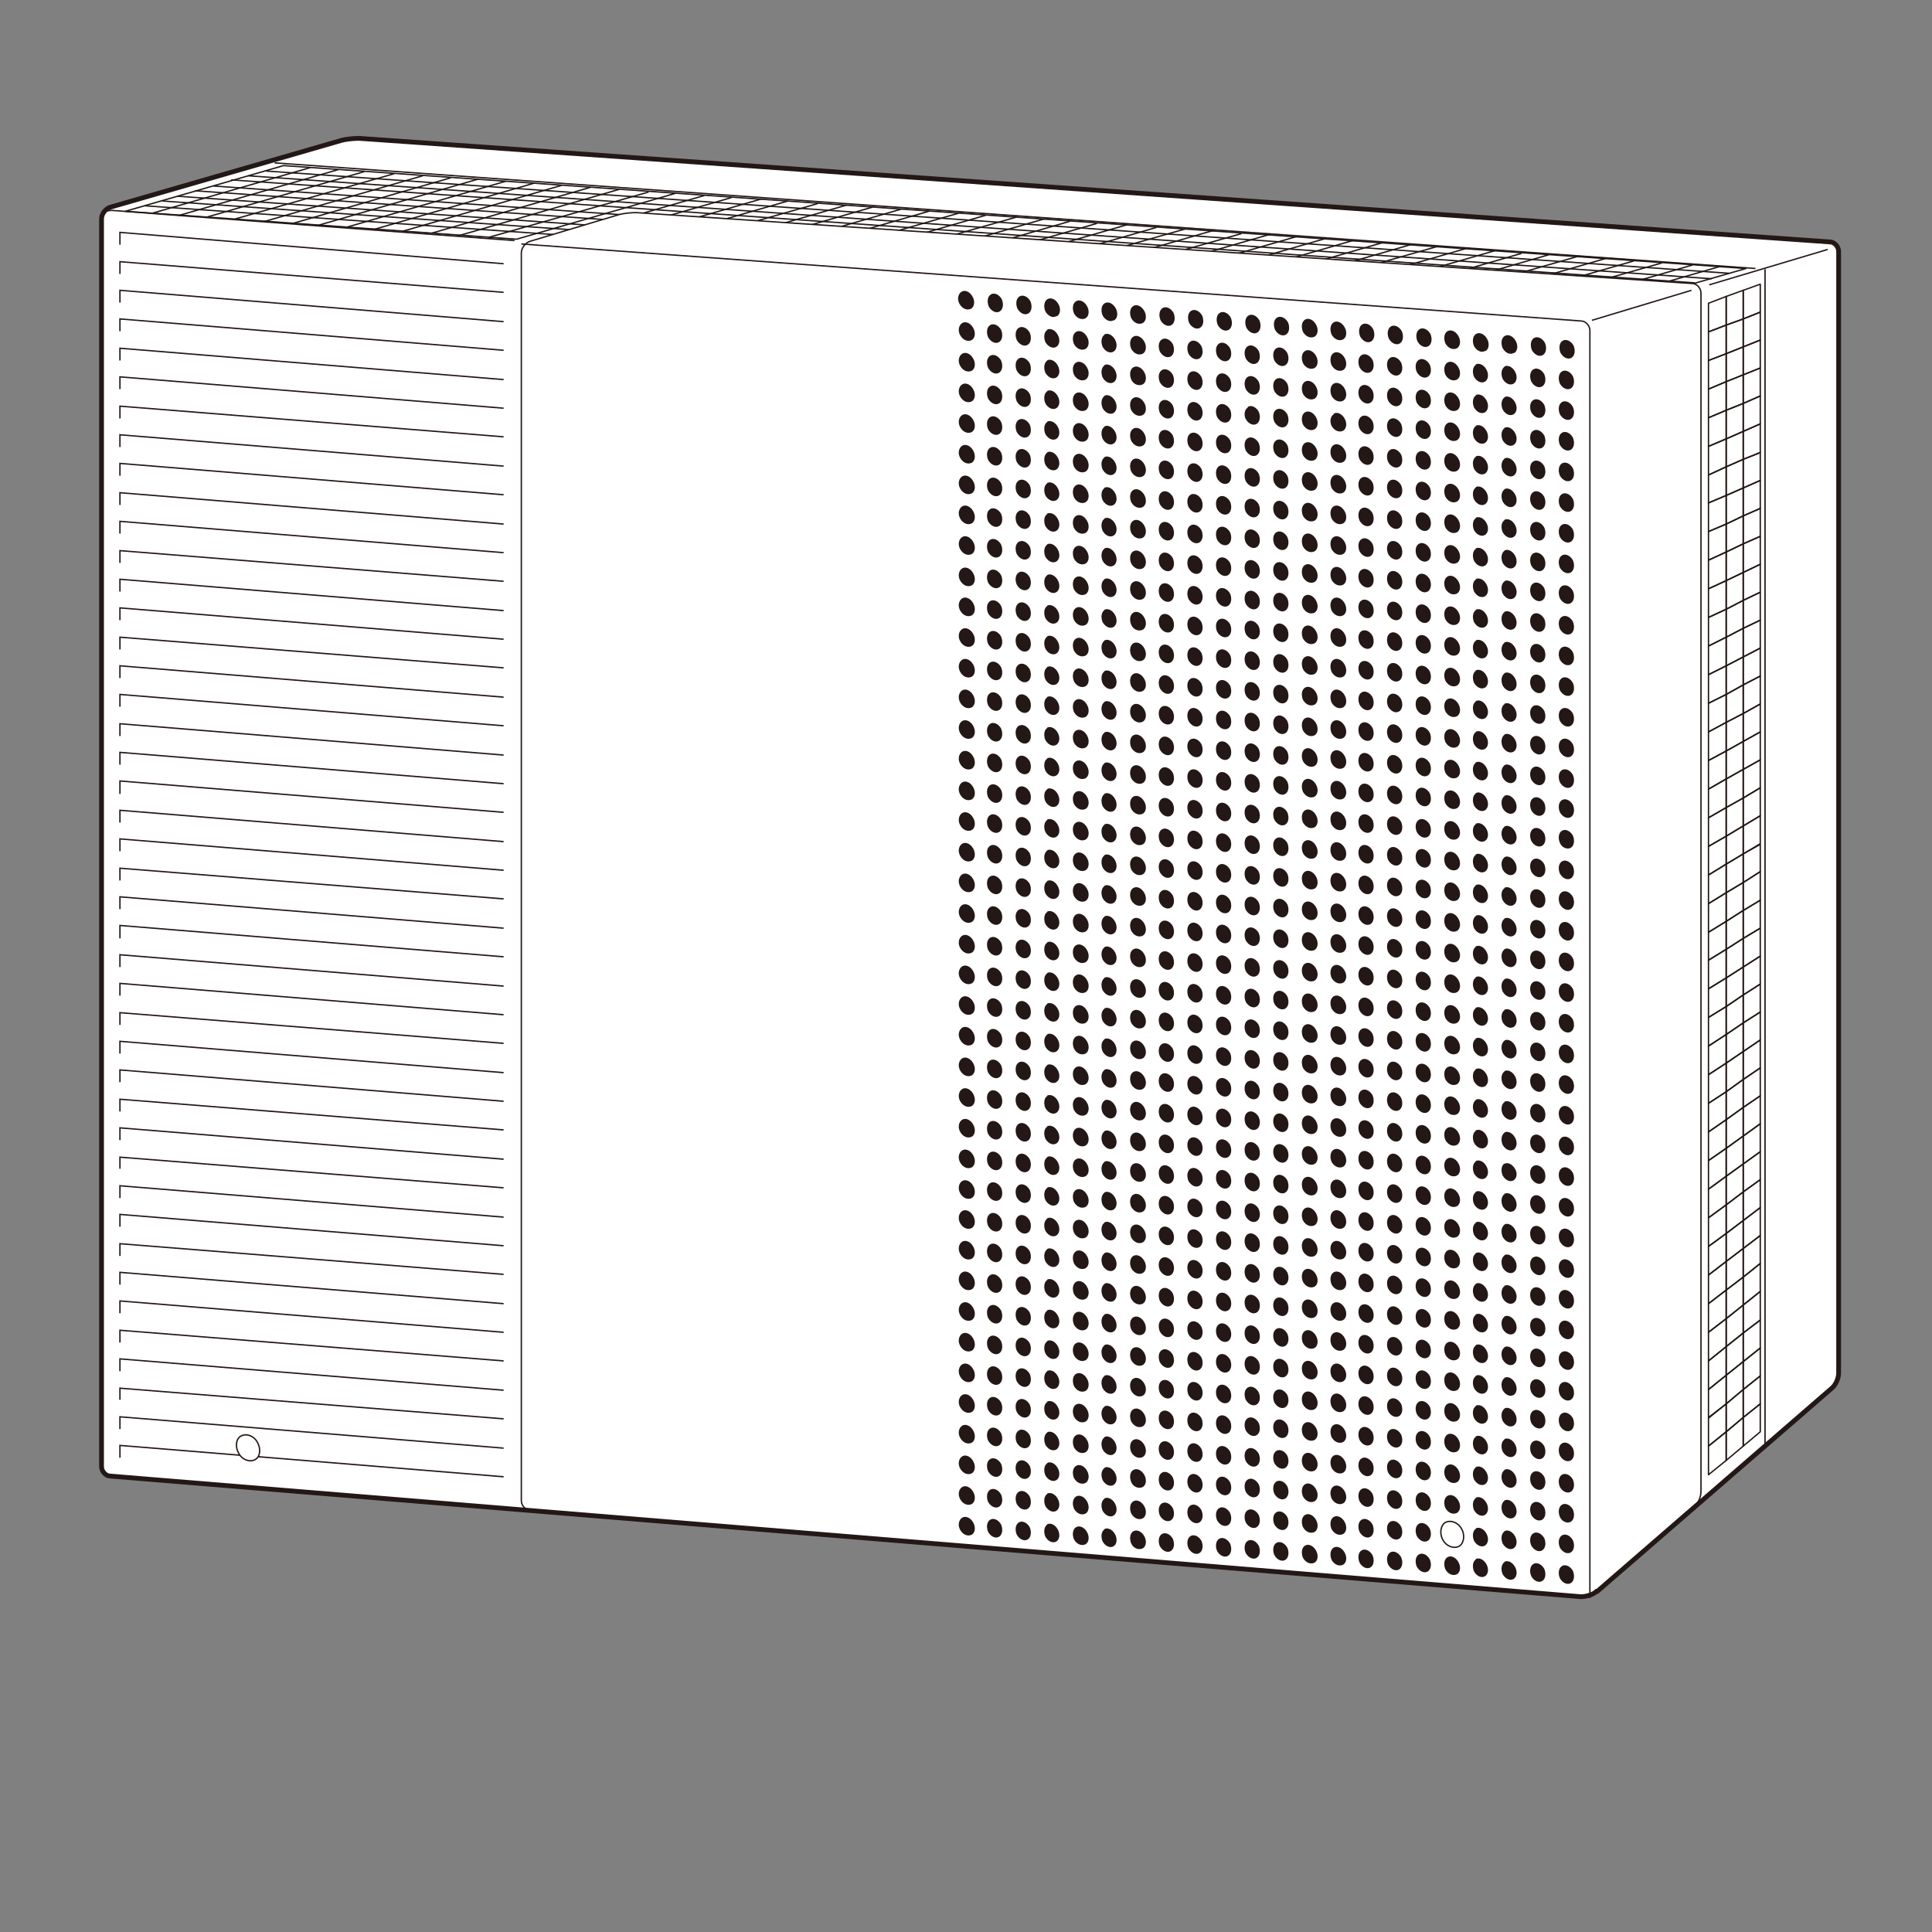 <?xml version="1.0" encoding="UTF-8"?>
<svg xmlns="http://www.w3.org/2000/svg" version="1.1" viewBox="0 0 283.5 283.5">
  <rect x="0" y="0" width="283.5" height="283.5" fill="#808080" stroke="none"/>
  <defs>
    <style>
      .cls-1 {
        stroke-linecap: round;
        stroke-linejoin: round;
      }

      .cls-1, .cls-2 {
        stroke-width: .2px;
      }

      .cls-1, .cls-2, .cls-3 {
        fill: none;
        stroke: #231815;
      }

      .cls-4 {
        fill: #231815;
      }

      .cls-5 {
        fill: #fff;
      }

      .cls-3 {
        stroke-width: .7px;
      }
    </style>
  </defs>
  <!-- Generator: Adobe Illustrator 28.7.1, SVG Export Plug-In . SVG Version: 1.2.0 Build 142)  -->
  <g>
    <g id="_レイヤー_1" data-name="レイヤー_1">
      <path class="cls-5" d="M234.3,233.5c-.5.5-1.6.8-2.3.8l-215.8-17.7c-.7,0-1.3-.7-1.3-1.4V32.1c0-.7.6-1.5,1.3-1.7l33.9-9.8c.7-.2,1.9-.3,2.6-.3l215.8,15.2c.7,0,1.3.7,1.3,1.4v164.6c0,.7-.4,1.7-1,2.2l-34.4,29.8"/>
      <line class="cls-2" x1="250.8" y1="41.8" x2="268.2" y2="36.6"/>
      <line class="cls-2" x1="259" y1="39.5" x2="259" y2="211.9"/>
      <polygon class="cls-1" points="253.3 47.7 250.7 48.7 250.7 44.5 253.3 43.5 253.3 47.7"/>
      <polygon class="cls-1" points="255.8 46.8 253.3 47.7 253.3 43.5 255.8 42.6 255.8 46.8"/>
      <polygon class="cls-1" points="258.3 45.8 255.8 46.8 255.8 42.6 258.3 41.7 258.3 45.8"/>
      <polygon class="cls-1" points="253.3 51.9 250.7 52.9 250.7 48.7 253.3 47.7 253.3 51.9"/>
      <polygon class="cls-1" points="255.8 50.9 253.3 51.9 253.3 47.7 255.8 46.8 255.8 50.9"/>
      <polygon class="cls-1" points="258.3 49.9 255.8 50.9 255.8 46.8 258.3 45.8 258.3 49.9"/>
      <polygon class="cls-1" points="253.3 56 250.7 57.1 250.7 52.9 253.3 51.9 253.3 56"/>
      <polygon class="cls-1" points="255.8 55 253.3 56 253.3 51.9 255.8 50.9 255.8 55"/>
      <polygon class="cls-1" points="258.3 54 255.8 55 255.8 50.9 258.3 49.9 258.3 54"/>
      <polygon class="cls-1" points="253.3 60.2 250.7 61.3 250.7 57.1 253.3 56 253.3 60.2"/>
      <polygon class="cls-1" points="255.8 59.2 253.3 60.2 253.3 56 255.8 55 255.8 59.2"/>
      <polygon class="cls-1" points="258.3 58.1 255.8 59.2 255.8 55 258.3 54 258.3 58.1"/>
      <polygon class="cls-1" points="253.3 64.4 250.7 65.5 250.7 61.3 253.3 60.2 253.3 64.4"/>
      <polygon class="cls-1" points="255.8 63.3 253.3 64.4 253.3 60.2 255.8 59.2 255.8 63.3"/>
      <polygon class="cls-1" points="258.3 62.2 255.8 63.3 255.8 59.2 258.3 58.1 258.3 62.2"/>
      <polygon class="cls-1" points="253.3 68.5 250.7 69.7 250.7 65.5 253.3 64.4 253.3 68.5"/>
      <polygon class="cls-1" points="255.8 67.4 253.3 68.5 253.3 64.4 255.8 63.3 255.8 67.4"/>
      <polygon class="cls-1" points="258.3 66.4 255.8 67.4 255.8 63.3 258.3 62.2 258.3 66.4"/>
      <polygon class="cls-1" points="253.3 72.7 250.7 73.8 250.7 69.7 253.3 68.5 253.3 72.7"/>
      <polygon class="cls-1" points="255.8 71.6 253.3 72.7 253.3 68.5 255.8 67.4 255.8 71.6"/>
      <polygon class="cls-1" points="258.3 70.5 255.8 71.6 255.8 67.4 258.3 66.4 258.3 70.5"/>
      <polygon class="cls-1" points="253.3 76.9 250.7 78 250.7 73.8 253.3 72.7 253.3 76.9"/>
      <polygon class="cls-1" points="255.8 75.7 253.3 76.9 253.3 72.7 255.8 71.6 255.8 75.7"/>
      <polygon class="cls-1" points="258.3 74.6 255.8 75.7 255.8 71.6 258.3 70.5 258.3 74.6"/>
      <polygon class="cls-1" points="253.3 81 250.7 82.2 250.7 78 253.3 76.9 253.3 81"/>
      <polygon class="cls-1" points="255.8 79.8 253.3 81 253.3 76.9 255.8 75.7 255.8 79.8"/>
      <polygon class="cls-1" points="258.3 78.7 255.8 79.8 255.8 75.7 258.3 74.6 258.3 78.7"/>
      <polygon class="cls-1" points="253.3 85.2 250.7 86.4 250.7 82.2 253.3 81 253.3 85.2"/>
      <polygon class="cls-1" points="255.8 84 253.3 85.2 253.3 81 255.8 79.8 255.8 84"/>
      <polygon class="cls-1" points="258.3 82.8 255.8 84 255.8 79.8 258.3 78.7 258.3 82.8"/>
      <polygon class="cls-1" points="253.3 89.4 250.7 90.6 250.7 86.4 253.3 85.2 253.3 89.4"/>
      <polygon class="cls-1" points="255.8 88.1 253.3 89.4 253.3 85.2 255.8 84 255.8 88.1"/>
      <polygon class="cls-1" points="258.3 86.9 255.8 88.1 255.8 84 258.3 82.8 258.3 86.9"/>
      <polygon class="cls-1" points="253.3 93.5 250.7 94.8 250.7 90.6 253.3 89.4 253.3 93.5"/>
      <polygon class="cls-1" points="255.8 92.2 253.3 93.5 253.3 89.4 255.8 88.1 255.8 92.2"/>
      <polygon class="cls-1" points="258.3 91 255.8 92.2 255.8 88.1 258.3 86.9 258.3 91"/>
      <polygon class="cls-1" points="253.3 97.7 250.7 99 250.7 94.8 253.3 93.5 253.3 97.7"/>
      <polygon class="cls-1" points="255.8 96.4 253.3 97.7 253.3 93.5 255.8 92.2 255.8 96.4"/>
      <polygon class="cls-1" points="258.3 95.1 255.8 96.4 255.8 92.2 258.3 91 258.3 95.1"/>
      <polygon class="cls-1" points="253.3 101.9 250.7 103.2 250.7 99 253.3 97.7 253.3 101.9"/>
      <polygon class="cls-1" points="255.8 100.5 253.3 101.9 253.3 97.7 255.8 96.4 255.8 100.5"/>
      <polygon class="cls-1" points="258.3 99.2 255.8 100.5 255.8 96.4 258.3 95.1 258.3 99.2"/>
      <polygon class="cls-1" points="253.3 106 250.7 107.4 250.7 103.2 253.3 101.9 253.3 106"/>
      <polygon class="cls-1" points="255.8 104.7 253.3 106 253.3 101.9 255.8 100.5 255.8 104.7"/>
      <polygon class="cls-1" points="258.3 103.3 255.8 104.7 255.8 100.5 258.3 99.2 258.3 103.3"/>
      <polygon class="cls-1" points="253.3 110.2 250.7 111.6 250.7 107.4 253.3 106 253.3 110.2"/>
      <polygon class="cls-1" points="255.8 108.8 253.3 110.2 253.3 106 255.8 104.7 255.8 108.8"/>
      <polygon class="cls-1" points="258.3 107.4 255.8 108.8 255.8 104.7 258.3 103.3 258.3 107.4"/>
      <polygon class="cls-1" points="253.3 114.3 250.7 115.8 250.7 111.6 253.3 110.2 253.3 114.3"/>
      <polygon class="cls-1" points="255.8 112.9 253.3 114.3 253.3 110.2 255.8 108.8 255.8 112.9"/>
      <polygon class="cls-1" points="258.3 111.5 255.8 112.9 255.8 108.8 258.3 107.4 258.3 111.5"/>
      <polygon class="cls-1" points="253.3 118.5 250.7 120 250.7 115.8 253.3 114.3 253.3 118.5"/>
      <polygon class="cls-1" points="255.8 117.1 253.3 118.5 253.3 114.3 255.8 112.9 255.8 117.1"/>
      <polygon class="cls-1" points="258.3 115.6 255.8 117.1 255.8 112.9 258.3 111.5 258.3 115.6"/>
      <polygon class="cls-1" points="253.3 122.7 250.7 124.2 250.7 120 253.3 118.5 253.3 122.7"/>
      <polygon class="cls-1" points="255.8 121.2 253.3 122.7 253.3 118.5 255.8 117.1 255.8 121.2"/>
      <polygon class="cls-1" points="258.3 119.7 255.8 121.2 255.8 117.1 258.3 115.6 258.3 119.7"/>
      <polygon class="cls-1" points="253.3 126.8 250.7 128.4 250.7 124.2 253.3 122.7 253.3 126.8"/>
      <polygon class="cls-1" points="255.8 125.3 253.3 126.8 253.3 122.7 255.8 121.2 255.8 125.3"/>
      <polygon class="cls-1" points="258.3 123.8 255.8 125.3 255.8 121.2 258.3 119.7 258.3 123.8"/>
      <polygon class="cls-1" points="253.3 131 250.7 132.6 250.7 128.4 253.3 126.8 253.3 131"/>
      <polygon class="cls-1" points="255.8 129.5 253.3 131 253.3 126.8 255.8 125.3 255.8 129.5"/>
      <polygon class="cls-1" points="258.3 127.9 255.8 129.5 255.8 125.3 258.3 123.9 258.3 127.9"/>
      <polygon class="cls-1" points="253.3 135.2 250.7 136.8 250.7 132.6 253.3 131 253.3 135.2"/>
      <polygon class="cls-1" points="255.8 133.6 253.3 135.2 253.3 131 255.8 129.5 255.8 133.6"/>
      <polygon class="cls-1" points="258.3 132.1 255.8 133.6 255.8 129.5 258.3 127.9 258.3 132.1"/>
      <polygon class="cls-1" points="253.3 139.3 250.7 140.9 250.7 136.8 253.3 135.2 253.3 139.3"/>
      <polygon class="cls-1" points="255.8 137.7 253.3 139.3 253.3 135.2 255.8 133.6 255.8 137.7"/>
      <polygon class="cls-1" points="258.3 136.2 255.8 137.7 255.8 133.6 258.3 132.1 258.3 136.2"/>
      <polygon class="cls-1" points="253.3 143.5 250.7 145.1 250.7 140.9 253.3 139.3 253.3 143.5"/>
      <polygon class="cls-1" points="255.8 141.9 253.3 143.5 253.3 139.3 255.8 137.7 255.8 141.9"/>
      <polygon class="cls-1" points="258.3 140.3 255.8 141.9 255.8 137.7 258.3 136.2 258.3 140.3"/>
      <polygon class="cls-1" points="253.3 147.7 250.7 149.3 250.7 145.1 253.3 143.5 253.3 147.7"/>
      <polygon class="cls-1" points="255.8 146 253.3 147.7 253.3 143.5 255.8 141.9 255.8 146"/>
      <polygon class="cls-1" points="258.3 144.4 255.8 146 255.8 141.9 258.3 140.3 258.3 144.4"/>
      <polygon class="cls-1" points="253.3 151.8 250.7 153.5 250.7 149.3 253.3 147.7 253.3 151.8"/>
      <polygon class="cls-1" points="255.8 150.1 253.3 151.8 253.3 147.7 255.8 146 255.8 150.1"/>
      <polygon class="cls-1" points="258.3 148.5 255.8 150.1 255.8 146 258.3 144.4 258.3 148.5"/>
      <polygon class="cls-1" points="253.3 156 250.7 157.7 250.7 153.5 253.3 151.8 253.3 156"/>
      <polygon class="cls-1" points="255.8 154.3 253.3 156 253.3 151.8 255.8 150.1 255.8 154.3"/>
      <polygon class="cls-1" points="258.3 152.6 255.8 154.3 255.8 150.1 258.3 148.5 258.3 152.6"/>
      <polygon class="cls-1" points="253.3 160.2 250.7 161.9 250.7 157.7 253.3 156 253.3 160.2"/>
      <polygon class="cls-1" points="255.8 158.4 253.3 160.2 253.3 156 255.8 154.3 255.8 158.4"/>
      <polygon class="cls-1" points="258.3 156.7 255.8 158.4 255.8 154.3 258.3 152.6 258.3 156.7"/>
      <polygon class="cls-1" points="253.3 164.3 250.7 166.1 250.7 161.9 253.3 160.2 253.3 164.3"/>
      <polygon class="cls-1" points="255.8 162.5 253.3 164.3 253.3 160.2 255.8 158.4 255.8 162.5"/>
      <polygon class="cls-1" points="258.3 160.8 255.8 162.5 255.8 158.4 258.3 156.7 258.3 160.8"/>
      <polygon class="cls-1" points="253.3 168.5 250.7 170.3 250.7 166.1 253.3 164.3 253.3 168.5"/>
      <polygon class="cls-1" points="255.8 166.7 253.3 168.5 253.3 164.3 255.8 162.5 255.8 166.7"/>
      <polygon class="cls-1" points="258.3 164.9 255.8 166.7 255.8 162.5 258.3 160.8 258.3 164.9"/>
      <polygon class="cls-1" points="253.3 172.6 250.7 174.5 250.7 170.3 253.3 168.5 253.3 172.6"/>
      <polygon class="cls-1" points="255.8 170.8 253.3 172.6 253.3 168.5 255.8 166.7 255.8 170.8"/>
      <polygon class="cls-1" points="258.3 169 255.8 170.8 255.8 166.7 258.3 164.9 258.3 169"/>
      <polygon class="cls-1" points="253.3 176.8 250.7 178.7 250.7 174.5 253.3 172.6 253.3 176.8"/>
      <polygon class="cls-1" points="255.8 174.9 253.3 176.8 253.3 172.6 255.8 170.8 255.8 174.9"/>
      <polygon class="cls-1" points="258.3 173.1 255.8 174.9 255.8 170.8 258.3 169 258.3 173.1"/>
      <polygon class="cls-1" points="253.3 181 250.7 182.9 250.7 178.7 253.3 176.8 253.3 181"/>
      <polygon class="cls-1" points="255.8 179.1 253.3 181 253.3 176.8 255.8 174.9 255.8 179.1"/>
      <polygon class="cls-1" points="258.3 177.2 255.8 179.1 255.8 174.9 258.3 173.1 258.3 177.2"/>
      <polygon class="cls-1" points="253.3 185.1 250.7 187.1 250.7 182.9 253.3 181 253.3 185.1"/>
      <polygon class="cls-1" points="255.8 183.2 253.3 185.1 253.3 181 255.8 179.1 255.8 183.2"/>
      <polygon class="cls-1" points="258.3 181.3 255.8 183.2 255.8 179.1 258.3 177.2 258.3 181.3"/>
      <polygon class="cls-1" points="253.3 189.3 250.7 191.3 250.7 187.1 253.3 185.1 253.3 189.3"/>
      <polygon class="cls-1" points="255.8 187.4 253.3 189.3 253.3 185.1 255.8 183.2 255.8 187.4"/>
      <polygon class="cls-1" points="258.3 185.4 255.8 187.4 255.8 183.2 258.3 181.3 258.3 185.4"/>
      <polygon class="cls-1" points="253.3 193.5 250.7 195.5 250.7 191.3 253.3 189.3 253.3 193.5"/>
      <polygon class="cls-1" points="255.8 191.5 253.3 193.5 253.3 189.3 255.8 187.4 255.8 191.5"/>
      <polygon class="cls-1" points="258.3 189.5 255.8 191.5 255.8 187.4 258.3 185.4 258.3 189.5"/>
      <polygon class="cls-1" points="253.3 197.6 250.7 199.7 250.7 195.5 253.3 193.5 253.3 197.6"/>
      <polygon class="cls-1" points="255.8 195.6 253.3 197.6 253.3 193.5 255.8 191.5 255.8 195.6"/>
      <polygon class="cls-1" points="258.3 193.7 255.8 195.6 255.8 191.5 258.3 189.5 258.3 193.7"/>
      <polygon class="cls-1" points="253.3 201.8 250.7 203.9 250.7 199.7 253.3 197.6 253.3 201.8"/>
      <polygon class="cls-1" points="255.8 199.8 253.3 201.8 253.3 197.6 255.8 195.6 255.8 199.8"/>
      <polygon class="cls-1" points="258.3 197.8 255.8 199.8 255.8 195.6 258.3 193.7 258.3 197.8"/>
      <polygon class="cls-1" points="253.3 206 250.7 208 250.7 203.9 253.3 201.8 253.3 206"/>
      <polygon class="cls-1" points="255.8 203.9 253.3 206 253.3 201.8 255.8 199.8 255.8 203.9"/>
      <polygon class="cls-1" points="258.3 201.9 255.8 203.9 255.8 199.8 258.3 197.8 258.3 201.9"/>
      <polygon class="cls-1" points="253.3 210.1 250.7 212.2 250.7 208.1 253.3 206 253.3 210.1"/>
      <polygon class="cls-1" points="255.8 208 253.3 210.1 253.3 206 255.8 203.9 255.8 208"/>
      <polygon class="cls-1" points="258.3 206 255.8 208 255.8 203.9 258.3 201.9 258.3 206"/>
      <polygon class="cls-1" points="253.3 214.3 250.7 216.4 250.7 212.2 253.3 210.1 253.3 214.3"/>
      <polygon class="cls-1" points="255.8 212.2 253.3 214.3 253.3 210.1 255.8 208 255.8 212.2"/>
      <polygon class="cls-1" points="258.3 210.1 255.8 212.2 255.8 208 258.3 206 258.3 210.1"/>
      <line class="cls-1" x1="22.3" y1="31.3" x2="45.5" y2="24.6"/>
      <line class="cls-1" x1="26.3" y1="31.6" x2="49.6" y2="24.9"/>
      <line class="cls-1" x1="30.2" y1="31.9" x2="53.4" y2="25.2"/>
      <line class="cls-1" x1="34.6" y1="32.1" x2="57.8" y2="25.5"/>
      <line class="cls-1" x1="38.8" y1="32.5" x2="62" y2="25.8"/>
      <line class="cls-1" x1="42.9" y1="32.8" x2="66.1" y2="26.1"/>
      <line class="cls-1" x1="46.9" y1="33" x2="70.1" y2="26.3"/>
      <line class="cls-1" x1="51" y1="33.3" x2="74.2" y2="26.6"/>
      <line class="cls-1" x1="55.1" y1="33.6" x2="78.3" y2="26.9"/>
      <line class="cls-1" x1="59.2" y1="33.9" x2="82.4" y2="27.2"/>
      <line class="cls-1" x1="63.4" y1="34.2" x2="86.6" y2="27.5"/>
      <line class="cls-1" x1="67.6" y1="34.5" x2="90.8" y2="27.8"/>
      <line class="cls-1" x1="71.8" y1="34.8" x2="95.1" y2="28.2"/>
      <line class="cls-1" x1="80.1" y1="35.4" x2="103.3" y2="28.7"/>
      <line class="cls-1" x1="84.1" y1="35.7" x2="107.3" y2="29"/>
      <line class="cls-1" x1="88.5" y1="35.9" x2="111.7" y2="29.2"/>
      <line class="cls-1" x1="92.4" y1="36.2" x2="115.6" y2="29.5"/>
      <line class="cls-1" x1="96.7" y1="36.5" x2="119.9" y2="29.9"/>
      <line class="cls-1" x1="101" y1="36.8" x2="124.2" y2="30.1"/>
      <line class="cls-1" x1="104.8" y1="37.1" x2="128" y2="30.4"/>
      <line class="cls-1" x1="109" y1="37.4" x2="132.2" y2="30.7"/>
      <line class="cls-1" x1="113.1" y1="37.7" x2="136.3" y2="31"/>
      <line class="cls-1" x1="117.3" y1="38" x2="140.6" y2="31.3"/>
      <line class="cls-1" x1="121.4" y1="38.3" x2="144.6" y2="31.6"/>
      <line class="cls-1" x1="125.8" y1="38.5" x2="149" y2="31.9"/>
      <line class="cls-1" x1="130.1" y1="38.8" x2="153.3" y2="32.1"/>
      <line class="cls-1" x1="133.7" y1="39.2" x2="156.9" y2="32.5"/>
      <line class="cls-1" x1="137.6" y1="39.5" x2="160.9" y2="32.8"/>
      <line class="cls-1" x1="142.1" y1="39.7" x2="165.3" y2="33"/>
      <line class="cls-1" x1="146.4" y1="40.1" x2="169.6" y2="33.4"/>
      <line class="cls-1" x1="150.7" y1="40.2" x2="173.9" y2="33.6"/>
      <line class="cls-1" x1="154.9" y1="40.5" x2="178.1" y2="33.8"/>
      <line class="cls-1" x1="158.8" y1="40.9" x2="182.1" y2="34.3"/>
      <line class="cls-1" x1="163.1" y1="41.1" x2="186.3" y2="34.4"/>
      <line class="cls-1" x1="167.1" y1="41.4" x2="190.3" y2="34.7"/>
      <line class="cls-1" x1="171.3" y1="41.7" x2="194.5" y2="35"/>
      <line class="cls-1" x1="175.3" y1="42" x2="198.5" y2="35.3"/>
      <line class="cls-1" x1="179.7" y1="42.3" x2="202.9" y2="35.6"/>
      <line class="cls-1" x1="183.8" y1="42.6" x2="207" y2="35.9"/>
      <line class="cls-1" x1="187.6" y1="42.8" x2="210.8" y2="36.2"/>
      <line class="cls-1" x1="191.8" y1="43.2" x2="215" y2="36.5"/>
      <line class="cls-1" x1="196.1" y1="43.5" x2="219.3" y2="36.8"/>
      <line class="cls-1" x1="200" y1="43.9" x2="223.2" y2="37.2"/>
      <line class="cls-1" x1="204" y1="44.1" x2="227.2" y2="37.4"/>
      <line class="cls-1" x1="208.3" y1="44.3" x2="231.6" y2="37.6"/>
      <line class="cls-1" x1="212.5" y1="44.6" x2="235.7" y2="37.9"/>
      <line class="cls-1" x1="216.5" y1="45" x2="239.7" y2="38.3"/>
      <line class="cls-1" x1="220.6" y1="45.2" x2="243.8" y2="38.6"/>
      <line class="cls-1" x1="225.1" y1="45.6" x2="248.3" y2="38.9"/>
      <line class="cls-1" x1="229.2" y1="45.8" x2="252.4" y2="39.1"/>
      <polyline class="cls-1" points="232.9 46.1 256.2 39.4 41.6 24.3 18.4 31 75.8 35.1 99 28.4"/>
      <line class="cls-1" x1="253.7" y1="40.1" x2="39.1" y2="25.1"/>
      <line class="cls-1" x1="251.1" y1="40.9" x2="36.5" y2="25.8"/>
      <line class="cls-1" x1="248.6" y1="41.5" x2="34" y2="26.4"/>
      <line class="cls-1" x1="245.9" y1="42.4" x2="31.4" y2="27.3"/>
      <line class="cls-1" x1="243.3" y1="43.1" x2="28.7" y2="28"/>
      <line class="cls-1" x1="240.7" y1="43.9" x2="26.1" y2="28.8"/>
      <line class="cls-1" x1="238.5" y1="44.6" x2="23.9" y2="29.5"/>
      <line class="cls-1" x1="235.9" y1="45.3" x2="21.3" y2="30.2"/>
      <path class="cls-2" d="M14.9,32.1s-.3-1.4,1.9-1.2c2.3.2,58.7,4.4,58.7,4.4"/>
      <polyline class="cls-2" points="73.9 38.7 17.6 34.1 17.6 35.9"/>
      <polyline class="cls-2" points="73.9 42.9 17.6 38.4 17.6 40.2"/>
      <polyline class="cls-2" points="73.9 47.2 17.6 42.6 17.6 44.4"/>
      <polyline class="cls-2" points="73.9 51.4 17.6 46.8 17.6 48.6"/>
      <polyline class="cls-2" points="73.9 55.7 17.6 51.1 17.6 52.9"/>
      <polyline class="cls-2" points="73.9 59.9 17.6 55.3 17.6 57.1"/>
      <polyline class="cls-2" points="73.9 64.1 17.6 59.6 17.6 61.4"/>
      <polyline class="cls-2" points="73.9 68.4 17.6 63.8 17.6 65.6"/>
      <polyline class="cls-2" points="73.9 72.6 17.6 68 17.6 69.8"/>
      <polyline class="cls-2" points="73.9 76.9 17.6 72.3 17.6 74.1"/>
      <polyline class="cls-2" points="73.9 81.1 17.6 76.5 17.6 78.3"/>
      <polyline class="cls-2" points="73.9 85.3 17.6 80.8 17.6 82.6"/>
      <polyline class="cls-2" points="73.9 89.6 17.6 85 17.6 86.8"/>
      <polyline class="cls-2" points="73.9 93.8 17.6 89.2 17.6 91"/>
      <polyline class="cls-2" points="73.9 98 17.6 93.5 17.6 95.3"/>
      <polyline class="cls-2" points="73.9 102.3 17.6 97.7 17.6 99.5"/>
      <polyline class="cls-2" points="73.9 106.5 17.6 101.9 17.6 103.7"/>
      <polyline class="cls-2" points="73.9 110.8 17.6 106.2 17.6 108"/>
      <polyline class="cls-2" points="73.9 115 17.6 110.4 17.6 112.2"/>
      <polyline class="cls-2" points="73.9 119.2 17.6 114.6 17.6 116.5"/>
      <polyline class="cls-2" points="73.9 123.5 17.6 118.9 17.6 120.7"/>
      <polyline class="cls-2" points="73.9 127.7 17.6 123.1 17.6 124.9"/>
      <polyline class="cls-2" points="73.9 131.9 17.6 127.4 17.6 129.2"/>
      <polyline class="cls-2" points="73.9 136.2 17.6 131.6 17.6 133.4"/>
      <polyline class="cls-2" points="73.9 140.4 17.6 135.8 17.6 137.7"/>
      <polyline class="cls-2" points="73.9 144.7 17.6 140.1 17.6 141.9"/>
      <polyline class="cls-2" points="73.9 148.9 17.6 144.3 17.6 146.1"/>
      <polyline class="cls-2" points="73.9 153.1 17.6 148.6 17.6 150.4"/>
      <polyline class="cls-2" points="73.9 157.4 17.6 152.8 17.6 154.6"/>
      <polyline class="cls-2" points="73.9 161.6 17.6 157 17.6 158.8"/>
      <polyline class="cls-2" points="73.9 165.8 17.6 161.3 17.6 163.1"/>
      <polyline class="cls-2" points="73.9 170.1 17.6 165.5 17.6 167.3"/>
      <polyline class="cls-2" points="73.9 174.3 17.6 169.8 17.6 171.5"/>
      <polyline class="cls-2" points="73.9 178.6 17.6 174 17.6 175.8"/>
      <polyline class="cls-2" points="73.9 182.8 17.6 178.2 17.6 180"/>
      <polyline class="cls-2" points="73.9 187 17.6 182.5 17.6 184.3"/>
      <polyline class="cls-2" points="73.9 191.3 17.6 186.7 17.6 188.5"/>
      <polyline class="cls-2" points="73.9 195.5 17.6 190.9 17.6 192.7"/>
      <polyline class="cls-2" points="73.9 199.7 17.6 195.2 17.6 197"/>
      <polyline class="cls-2" points="73.9 204 17.6 199.4 17.6 201.2"/>
      <polyline class="cls-2" points="73.9 208.2 17.6 203.7 17.6 205.4"/>
      <polyline class="cls-2" points="73.9 212.5 17.6 207.9 17.6 209.7"/>
      <polyline class="cls-2" points="73.9 216.7 17.6 212.1 17.6 213.9"/>
      <line class="cls-2" x1="257.6" y1="39.4" x2="40.3" y2="23.9"/>
      <path class="cls-5" d="M35.4,210.7c-.8.4-.9,1.6-.4,2.5.5,1,1.6,1.4,2.4,1,.8-.4.9-1.6.4-2.5-.5-1-1.6-1.4-2.4-1"/>
      <path class="cls-2" d="M35.4,210.7c-.8.4-.9,1.6-.4,2.5.5,1,1.6,1.4,2.4,1,.8-.4.9-1.6.4-2.5-.5-1-1.6-1.4-2.4-1Z"/>
      <path class="cls-5" d="M234.3,233.5c-.5.5-1.6.8-2.3.8l-154.2-12.7c-.7,0-1.3-.7-1.3-1.4V37.1c0-.7.6-1.5,1.3-1.7l13-3.9c.7-.2,1.8-.3,2.6-.3l154.9,10.4c.7,0,1.3.7,1.3,1.4v175.9c0,.7-.4,1.7-1,2.2l-14.2,12.4"/>
      <path class="cls-2" d="M234.3,233.5c-.5.5-1.6.8-2.3.8l-154.2-12.7c-.7,0-1.3-.7-1.3-1.4V37.1c0-.7.6-1.5,1.3-1.7l13-3.9c.7-.2,1.8-.3,2.6-.3l154.9,10.4c.7,0,1.3.7,1.3,1.4v175.9c0,.7-.4,1.7-1,2.2l-14.2,12.4Z"/>
      <path class="cls-2" d="M76.5,35.8l155.5,11.3c.7,0,1.3.7,1.3,1.4v186"/>
      <line class="cls-2" x1="233.6" y1="47" x2="248.2" y2="42.6"/>
      <path class="cls-4" d="M141.2,159.8c-.5.3-.7,1.1-.3,1.8.4.7,1.1,1,1.7.7.5-.3.6-1.1.2-1.8-.4-.7-1.1-1-1.6-.7M141.2,177.7c-.5.3-.7,1.1-.3,1.8.4.7,1.1,1,1.7.7.5-.3.6-1.1.2-1.8-.4-.7-1.1-1-1.6-.7M141.2,137.3c-.5.3-.7,1.1-.3,1.8.4.7,1.1,1,1.7.7.5-.3.6-1.1.2-1.8-.4-.7-1.1-1-1.6-.7M141.2,173.3c-.5.3-.7,1.1-.3,1.8.4.7,1.1,1,1.7.7.5-.3.6-1.1.2-1.8-.4-.7-1.1-1-1.6-.7M141.2,168.8c-.5.3-.7,1.1-.3,1.8.4.7,1.1,1,1.7.7.5-.3.6-1.1.2-1.8-.4-.7-1.1-1-1.6-.7M141.2,155.3c-.5.3-.7,1.1-.3,1.8.4.7,1.1,1,1.7.7.5-.3.6-1.1.2-1.8-.4-.7-1.1-1-1.6-.7M141.2,141.8c-.5.3-.7,1.1-.3,1.8.4.7,1.1,1,1.7.7.5-.3.6-1.1.2-1.8-.4-.7-1.1-1-1.6-.7M141.2,182.2c-.5.3-.7,1.1-.3,1.8.4.7,1.1,1,1.7.7.5-.3.6-1.1.2-1.8-.4-.7-1.1-1-1.6-.7M141.2,150.8c-.5.3-.7,1.1-.3,1.8.4.7,1.1,1,1.7.7.5-.3.6-1.1.2-1.8-.4-.7-1.1-1-1.6-.7M141.2,146.3c-.5.3-.7,1.1-.3,1.8.4.7,1.1,1,1.7.7.5-.3.6-1.1.2-1.8-.4-.7-1.1-1-1.6-.7M141.2,164.3c-.5.3-.7,1.1-.3,1.8.4.7,1.1,1,1.7.7.5-.3.6-1.1.2-1.8-.4-.7-1.1-1-1.6-.7M141.2,218.2c-.5.3-.7,1.1-.3,1.8.4.7,1.1,1,1.7.7.5-.3.6-1.1.2-1.8-.4-.7-1.1-1-1.6-.7M141.2,213.7c-.5.3-.7,1.1-.3,1.8.4.7,1.1,1,1.7.7.5-.3.6-1.1.2-1.8-.4-.7-1.1-1-1.6-.7M141.2,209.2c-.5.3-.7,1.1-.3,1.8.4.7,1.1,1,1.7.7.5-.3.6-1.1.2-1.8-.4-.7-1.1-1-1.6-.7M142.5,45.3c.5-.3.6-1.1.2-1.8-.4-.7-1.1-1-1.6-.7-.5.3-.7,1.1-.3,1.8.4.7,1.1,1,1.7.7M141.2,186.7c-.5.3-.7,1.1-.3,1.8.4.7,1.1,1,1.7.7.5-.3.6-1.1.2-1.8-.4-.7-1.1-1-1.6-.7M141.2,195.7c-.5.3-.7,1.1-.3,1.8.4.7,1.1,1,1.7.7.5-.3.6-1.1.2-1.8-.4-.7-1.1-1-1.6-.7M141.2,191.2c-.5.3-.7,1.1-.3,1.8.4.7,1.1,1,1.7.7.5-.3.6-1.1.2-1.8-.4-.7-1.1-1-1.6-.7M141.2,200.2c-.5.3-.7,1.1-.3,1.8.4.7,1.1,1,1.7.7.5-.3.6-1.1.2-1.8-.4-.7-1.1-1-1.6-.7M141.2,204.7c-.5.3-.7,1.1-.3,1.8.4.7,1.1,1,1.7.7.5-.3.6-1.1.2-1.8-.4-.7-1.1-1-1.6-.7M141.2,47.4c-.5.3-.7,1.1-.3,1.8.4.7,1.1,1,1.7.7.5-.3.6-1.1.2-1.8-.4-.7-1.1-1-1.6-.7M141.2,74.3c-.5.3-.7,1.1-.3,1.8.4.7,1.1,1,1.7.7.5-.3.6-1.1.2-1.8-.4-.7-1.1-1-1.6-.7M141.2,69.9c-.5.3-.7,1.1-.3,1.8.4.7,1.1,1,1.7.7.5-.3.6-1.1.2-1.8-.4-.7-1.1-1-1.6-.7M141.2,132.8c-.5.3-.7,1.1-.3,1.8.4.7,1.1,1,1.7.7.5-.3.6-1.1.2-1.8-.4-.7-1.1-1-1.6-.7M141.2,83.4c-.5.3-.7,1.1-.3,1.8.4.7,1.1,1,1.7.7.5-.3.6-1.1.2-1.8-.4-.7-1.1-1-1.6-.7M141.2,60.9c-.5.3-.7,1.1-.3,1.8.4.7,1.1,1,1.7.7.5-.3.6-1.1.2-1.8-.4-.7-1.1-1-1.6-.7M141.2,51.9c-.5.3-.7,1.1-.3,1.8.4.7,1.1,1,1.7.7.5-.3.6-1.1.2-1.8-.4-.7-1.1-1-1.6-.7M141.2,56.4c-.5.3-.7,1.1-.3,1.8.4.7,1.1,1,1.7.7.5-.3.6-1.1.2-1.8-.4-.7-1.1-1-1.6-.7M141.2,87.8c-.5.3-.7,1.1-.3,1.8.4.7,1.1,1,1.7.7.5-.3.6-1.1.2-1.8-.4-.7-1.1-1-1.6-.7M141.2,65.4c-.5.3-.7,1.1-.3,1.8.4.7,1.1,1,1.7.7.5-.3.6-1.1.2-1.8-.4-.7-1.1-1-1.6-.7M141.2,78.8c-.5.3-.7,1.1-.3,1.8.4.7,1.1,1,1.7.7.5-.3.6-1.1.2-1.8-.4-.7-1.1-1-1.6-.7M141.2,119.3c-.5.3-.7,1.1-.3,1.8.4.7,1.1,1,1.7.7.5-.3.6-1.1.2-1.8-.4-.7-1.1-1-1.6-.7M141.2,114.8c-.5.3-.7,1.1-.3,1.8.4.7,1.1,1,1.7.7.5-.3.6-1.1.2-1.8-.4-.7-1.1-1-1.6-.7M141.2,123.8c-.5.3-.7,1.1-.3,1.8.4.7,1.1,1,1.7.7.5-.3.6-1.1.2-1.8-.4-.7-1.1-1-1.6-.7M141.2,92.3c-.5.3-.7,1.1-.3,1.8.4.7,1.1,1,1.7.7.5-.3.6-1.1.2-1.8-.4-.7-1.1-1-1.6-.7M141.2,128.3c-.5.3-.7,1.1-.3,1.8.4.7,1.1,1,1.7.7.5-.3.6-1.1.2-1.8-.4-.7-1.1-1-1.6-.7M141.2,101.3c-.5.3-.7,1.1-.3,1.8.4.7,1.1,1,1.7.7.5-.3.6-1.1.2-1.8-.4-.7-1.1-1-1.6-.7M141.2,96.8c-.5.3-.7,1.1-.3,1.8.4.7,1.1,1,1.7.7.5-.3.6-1.1.2-1.8-.4-.7-1.1-1-1.6-.7M141.2,110.3c-.5.3-.7,1.1-.3,1.8.4.7,1.1,1,1.7.7.5-.3.6-1.1.2-1.8-.4-.7-1.1-1-1.6-.7M141.2,105.8c-.5.3-.7,1.1-.3,1.8.4.7,1.1,1,1.7.7.5-.3.6-1.1.2-1.8-.4-.7-1.1-1-1.6-.7M141.2,222.7c-.5.3-.7,1.1-.3,1.8.4.7,1.1,1,1.7.7.5-.3.6-1.1.2-1.8-.4-.7-1.1-1-1.6-.7"/>
      <path class="cls-4" d="M145.3,160.1c-.5.3-.6,1.1-.3,1.8.4.7,1.1,1,1.6.7.5-.3.6-1.1.3-1.8-.4-.7-1.1-1-1.6-.7M145.3,178.1c-.5.3-.6,1.1-.3,1.8.4.7,1.1,1,1.6.7.5-.3.6-1.1.3-1.8-.4-.7-1.1-1-1.6-.7M145.3,137.6c-.5.3-.6,1.1-.3,1.8.4.7,1.1,1,1.6.7.5-.3.6-1.1.3-1.8-.4-.7-1.1-1-1.6-.7M145.3,173.6c-.5.3-.6,1.1-.3,1.8.4.7,1.1,1,1.6.7.5-.3.6-1.1.3-1.8-.4-.7-1.1-1-1.6-.7M145.3,169.1c-.5.3-.6,1.1-.3,1.8.4.7,1.1,1,1.6.7.5-.3.6-1.1.3-1.8-.4-.7-1.1-1-1.6-.7M145.3,155.6c-.5.3-.6,1.1-.3,1.8.4.7,1.1,1,1.6.7.5-.3.6-1.1.3-1.8-.4-.7-1.1-1-1.6-.7M145.3,142.1c-.5.3-.6,1.1-.3,1.8.4.7,1.1,1,1.6.7.5-.3.6-1.1.3-1.8-.4-.7-1.1-1-1.6-.7M145.3,182.6c-.5.3-.6,1.1-.3,1.8.4.7,1.1,1,1.6.7.5-.3.6-1.1.3-1.8-.4-.7-1.1-1-1.6-.7M145.3,151.1c-.5.3-.6,1.1-.3,1.8.4.7,1.1,1,1.6.7.5-.3.6-1.1.3-1.8-.4-.7-1.1-1-1.6-.7M145.3,146.6c-.5.3-.6,1.1-.3,1.8.4.7,1.1,1,1.6.7.5-.3.6-1.1.3-1.8-.4-.7-1.1-1-1.6-.7M145.3,164.6c-.5.3-.6,1.1-.3,1.8.4.7,1.1,1,1.6.7.5-.3.6-1.1.3-1.8-.4-.7-1.1-1-1.6-.7M145.3,218.6c-.5.3-.6,1.1-.3,1.8.4.7,1.1,1,1.6.7.5-.3.6-1.1.3-1.8-.4-.7-1.1-1-1.6-.7M145.3,214.1c-.5.3-.6,1.1-.3,1.8.4.7,1.1,1,1.6.7.5-.3.6-1.1.3-1.8-.4-.7-1.1-1-1.6-.7M145.3,209.6c-.5.3-.6,1.1-.3,1.8.4.7,1.1,1,1.6.7.5-.3.6-1.1.3-1.8-.4-.7-1.1-1-1.6-.7M146.7,45.7c.5-.3.6-1.1.3-1.8-.4-.7-1.1-1-1.6-.7-.5.3-.6,1.1-.3,1.8.4.7,1.1,1,1.6.7M145.3,187.1c-.5.3-.6,1.1-.3,1.8.4.7,1.1,1,1.6.7.5-.3.6-1.1.3-1.8-.4-.7-1.1-1-1.6-.7M145.3,196.1c-.5.3-.6,1.1-.3,1.8.4.7,1.1,1,1.6.7.5-.3.6-1.1.3-1.8-.4-.7-1.1-1-1.6-.7M145.3,191.6c-.5.3-.6,1.1-.3,1.8.4.7,1.1,1,1.6.7.5-.3.6-1.1.3-1.8-.4-.7-1.1-1-1.6-.7M145.3,200.6c-.5.3-.6,1.1-.3,1.8.4.7,1.1,1,1.6.7.5-.3.6-1.1.3-1.8-.4-.7-1.1-1-1.6-.7M145.3,205.1c-.5.3-.6,1.1-.3,1.8.4.7,1.1,1,1.6.7.5-.3.6-1.1.3-1.8-.4-.7-1.1-1-1.6-.7M145.3,47.7c-.5.3-.6,1.1-.3,1.8.4.7,1.1,1,1.6.7.5-.3.6-1.1.3-1.8-.4-.7-1.1-1-1.6-.7M145.3,74.7c-.5.3-.6,1.1-.3,1.8.4.7,1.1,1,1.6.7.5-.3.6-1.1.3-1.8-.4-.7-1.1-1-1.6-.7M145.3,70.2c-.5.3-.6,1.1-.3,1.8.4.7,1.1,1,1.6.7.5-.3.6-1.1.3-1.8-.4-.7-1.1-1-1.6-.7M145.3,133.1c-.5.3-.6,1.1-.3,1.8.4.7,1.1,1,1.6.7.5-.3.6-1.1.3-1.8-.4-.7-1.1-1-1.6-.7M145.3,83.7c-.5.3-.6,1.1-.3,1.8.4.7,1.1,1,1.6.7.5-.3.6-1.1.3-1.8-.4-.7-1.1-1-1.6-.7M145.3,61.2c-.5.3-.6,1.1-.3,1.8.4.7,1.1,1,1.6.7.5-.3.6-1.1.3-1.8-.4-.7-1.1-1-1.6-.7M145.3,52.2c-.5.3-.6,1.1-.3,1.8.4.7,1.1,1,1.6.7.5-.3.6-1.1.3-1.8-.4-.7-1.1-1-1.6-.7M145.3,56.7c-.5.3-.6,1.1-.3,1.8.4.7,1.1,1,1.6.7.5-.3.6-1.1.3-1.8-.4-.7-1.1-1-1.6-.7M145.3,88.2c-.5.3-.6,1.1-.3,1.8.4.7,1.1,1,1.6.7.5-.3.6-1.1.3-1.8-.4-.7-1.1-1-1.6-.7M145.3,65.7c-.5.3-.6,1.1-.3,1.8.4.7,1.1,1,1.6.7.5-.3.6-1.1.3-1.8-.4-.7-1.1-1-1.6-.7M145.3,79.2c-.5.3-.6,1.1-.3,1.8.4.7,1.1,1,1.6.7.5-.3.6-1.1.3-1.8-.4-.7-1.1-1-1.6-.7M145.3,119.6c-.5.3-.6,1.1-.3,1.8.4.7,1.1,1,1.6.7.5-.3.6-1.1.3-1.8-.4-.7-1.1-1-1.6-.7M145.3,115.2c-.5.3-.6,1.1-.3,1.8.4.7,1.1,1,1.6.7.5-.3.6-1.1.3-1.8-.4-.7-1.1-1-1.6-.7M145.3,124.1c-.5.3-.6,1.1-.3,1.8.4.7,1.1,1,1.6.7.5-.3.6-1.1.3-1.8-.4-.7-1.1-1-1.6-.7M145.3,92.7c-.5.3-.6,1.1-.3,1.8.4.7,1.1,1,1.6.7.5-.3.6-1.1.3-1.8-.4-.7-1.1-1-1.6-.7M145.3,128.6c-.5.3-.6,1.1-.3,1.8.4.7,1.1,1,1.6.7.5-.3.6-1.1.3-1.8-.4-.7-1.1-1-1.6-.7M145.3,101.7c-.5.3-.6,1.1-.3,1.8.4.7,1.1,1,1.6.7.5-.3.6-1.1.3-1.8-.4-.7-1.1-1-1.6-.7M145.3,97.2c-.5.3-.6,1.1-.3,1.8.4.7,1.1,1,1.6.7.5-.3.6-1.1.3-1.8-.4-.7-1.1-1-1.6-.7M145.3,110.7c-.5.3-.6,1.1-.3,1.8.4.7,1.1,1,1.6.7.5-.3.6-1.1.3-1.8-.4-.7-1.1-1-1.6-.7M145.3,106.2c-.5.3-.6,1.1-.3,1.8.4.7,1.1,1,1.6.7.5-.3.6-1.1.3-1.8-.4-.7-1.1-1-1.6-.7M145.3,223c-.5.3-.6,1.1-.3,1.8.4.7,1.1,1,1.6.7.5-.3.6-1.1.3-1.8-.4-.7-1.1-1-1.6-.7"/>
      <path class="cls-4" d="M149.5,160.4c-.5.3-.6,1.1-.3,1.8.4.7,1.1,1,1.6.7.5-.3.6-1.1.3-1.8-.4-.7-1.1-1-1.6-.7M149.5,178.4c-.5.3-.6,1.1-.3,1.8.4.7,1.1,1,1.6.7.5-.3.6-1.1.3-1.8-.4-.7-1.1-1-1.6-.7M149.5,138c-.5.3-.6,1.1-.3,1.8.4.7,1.1,1,1.6.7.5-.3.6-1.1.3-1.8-.4-.7-1.1-1-1.6-.7M149.5,173.9c-.5.3-.6,1.1-.3,1.8.4.7,1.1,1,1.6.7.5-.3.6-1.1.3-1.8-.4-.7-1.1-1-1.6-.7M149.5,169.4c-.5.3-.6,1.1-.3,1.8.4.7,1.1,1,1.6.7.5-.3.6-1.1.3-1.8-.4-.7-1.1-1-1.6-.7M149.5,155.9c-.5.3-.6,1.1-.3,1.8.4.7,1.1,1,1.6.7.5-.3.6-1.1.3-1.8-.4-.7-1.1-1-1.6-.7M149.5,142.5c-.5.3-.6,1.1-.3,1.8.4.7,1.1,1,1.6.7.5-.3.6-1.1.3-1.8-.4-.7-1.1-1-1.6-.7M149.5,182.9c-.5.3-.6,1.1-.3,1.8.4.7,1.1,1,1.6.7.5-.3.6-1.1.3-1.8-.4-.7-1.1-1-1.6-.7M149.5,151.5c-.5.3-.6,1.1-.3,1.8.4.7,1.1,1,1.6.7.5-.3.6-1.1.3-1.8-.4-.7-1.1-1-1.6-.7M149.5,147c-.5.3-.6,1.1-.3,1.8.4.7,1.1,1,1.6.7.5-.3.6-1.1.3-1.8-.4-.7-1.1-1-1.6-.7M149.5,164.9c-.5.3-.6,1.1-.3,1.8.4.7,1.1,1,1.6.7.5-.3.6-1.1.3-1.8-.4-.7-1.1-1-1.6-.7M149.5,218.9c-.5.3-.6,1.1-.3,1.8.4.7,1.1,1,1.6.7.5-.3.6-1.1.3-1.8-.4-.7-1.1-1-1.6-.7M149.5,214.4c-.5.3-.6,1.1-.3,1.8.4.7,1.1,1,1.6.7.5-.3.6-1.1.3-1.8-.4-.7-1.1-1-1.6-.7M149.5,209.9c-.5.3-.6,1.1-.3,1.8.4.7,1.1,1,1.6.7.5-.3.6-1.1.3-1.8-.4-.7-1.1-1-1.6-.7M150.9,46c.5-.3.6-1.1.3-1.8-.4-.7-1.1-1-1.6-.7-.5.3-.6,1.1-.3,1.8.4.7,1.1,1,1.6.7M149.5,187.4c-.5.3-.6,1.1-.3,1.8.4.7,1.1,1,1.6.7.5-.3.6-1.1.3-1.8-.4-.7-1.1-1-1.6-.7M149.5,196.4c-.5.3-.6,1.1-.3,1.8.4.7,1.1,1,1.6.7.5-.3.6-1.1.3-1.8-.4-.7-1.1-1-1.6-.7M149.5,191.9c-.5.3-.6,1.1-.3,1.8.4.7,1.1,1,1.6.7.5-.3.6-1.1.3-1.8-.4-.7-1.1-1-1.6-.7M149.5,200.9c-.5.3-.6,1.1-.3,1.8.4.7,1.1,1,1.6.7.5-.3.6-1.1.3-1.8-.4-.7-1.1-1-1.6-.7M149.5,205.4c-.5.3-.6,1.1-.3,1.8.4.7,1.1,1,1.6.7.5-.3.6-1.1.3-1.8-.4-.7-1.1-1-1.6-.7M149.5,48.1c-.5.3-.6,1.1-.3,1.8.4.7,1.1,1,1.6.7.5-.3.6-1.1.3-1.8-.4-.7-1.1-1-1.6-.7M149.5,75c-.5.3-.6,1.1-.3,1.8.4.7,1.1,1,1.6.7.5-.3.6-1.1.3-1.8-.4-.7-1.1-1-1.6-.7M149.5,70.5c-.5.3-.6,1.1-.3,1.8.4.7,1.1,1,1.6.7.5-.3.6-1.1.3-1.8-.4-.7-1.1-1-1.6-.7M149.5,133.5c-.5.3-.6,1.1-.3,1.8.4.7,1.1,1,1.6.7.5-.3.6-1.1.3-1.8-.4-.7-1.1-1-1.6-.7M149.5,84c-.5.3-.6,1.1-.3,1.8.4.7,1.1,1,1.6.7.5-.3.6-1.1.3-1.8-.4-.7-1.1-1-1.6-.7M149.5,61.6c-.5.3-.6,1.1-.3,1.8.4.7,1.1,1,1.6.7.5-.3.6-1.1.3-1.8-.4-.7-1.1-1-1.6-.7M149.5,52.6c-.5.3-.6,1.1-.3,1.8.4.7,1.1,1,1.6.7.5-.3.6-1.1.3-1.8-.4-.7-1.1-1-1.6-.7M149.5,57.1c-.5.3-.6,1.1-.3,1.8.4.7,1.1,1,1.6.7.5-.3.6-1.1.3-1.8-.4-.7-1.1-1-1.6-.7M149.5,88.5c-.5.3-.6,1.1-.3,1.8.4.7,1.1,1,1.6.7.5-.3.6-1.1.3-1.8-.4-.7-1.1-1-1.6-.7M149.5,66c-.5.3-.6,1.1-.3,1.8.4.7,1.1,1,1.6.7.5-.3.6-1.1.3-1.8-.4-.7-1.1-1-1.6-.7M149.5,79.5c-.5.3-.6,1.1-.3,1.8.4.7,1.1,1,1.6.7.5-.3.6-1.1.3-1.8-.4-.7-1.1-1-1.6-.7M149.5,120c-.5.3-.6,1.1-.3,1.8.4.7,1.1,1,1.6.7.5-.3.6-1.1.3-1.8-.4-.7-1.1-1-1.6-.7M149.5,115.5c-.5.3-.6,1.1-.3,1.8.4.7,1.1,1,1.6.7.5-.3.6-1.1.3-1.8-.4-.7-1.1-1-1.6-.7M149.5,124.5c-.5.3-.6,1.1-.3,1.8.4.7,1.1,1,1.6.7.5-.3.6-1.1.3-1.8-.4-.7-1.1-1-1.6-.7M149.5,93c-.5.3-.6,1.1-.3,1.8.4.7,1.1,1,1.6.7.5-.3.6-1.1.3-1.8-.4-.7-1.1-1-1.6-.7M149.5,129c-.5.3-.6,1.1-.3,1.8.4.7,1.1,1,1.6.7.5-.3.6-1.1.3-1.8-.4-.7-1.1-1-1.6-.7M149.5,102c-.5.3-.6,1.1-.3,1.8.4.7,1.1,1,1.6.7.5-.3.6-1.1.3-1.8-.4-.7-1.1-1-1.6-.7M149.5,97.5c-.5.3-.6,1.1-.3,1.8.4.7,1.1,1,1.6.7.5-.3.6-1.1.3-1.8-.4-.7-1.1-1-1.6-.7M149.5,111c-.5.3-.6,1.1-.3,1.8.4.7,1.1,1,1.6.7.5-.3.6-1.1.3-1.8-.4-.7-1.1-1-1.6-.7M149.5,106.5c-.5.3-.6,1.1-.3,1.8.4.7,1.1,1,1.6.7.5-.3.6-1.1.3-1.8-.4-.7-1.1-1-1.6-.7M149.5,223.4c-.5.3-.6,1.1-.3,1.8.4.7,1.1,1,1.6.7.5-.3.6-1.1.3-1.8-.4-.7-1.1-1-1.6-.7"/>
      <path class="cls-4" d="M153.7,160.8c-.5.3-.6,1.1-.3,1.8.4.7,1.1,1,1.6.7.5-.3.6-1.1.2-1.8-.4-.7-1.1-1-1.6-.7M153.7,178.8c-.5.3-.6,1.1-.3,1.8.4.7,1.1,1,1.6.7.5-.3.6-1.1.2-1.8-.4-.7-1.1-1-1.6-.7M153.7,138.3c-.5.3-.6,1.1-.3,1.8.4.7,1.1,1,1.6.7.5-.3.6-1.1.2-1.8-.4-.7-1.1-1-1.6-.7M153.7,174.3c-.5.3-.6,1.1-.3,1.8.4.7,1.1,1,1.6.7.5-.3.6-1.1.2-1.8-.4-.7-1.1-1-1.6-.7M153.7,169.8c-.5.3-.6,1.1-.3,1.8.4.7,1.1,1,1.6.7.5-.3.6-1.1.2-1.8-.4-.7-1.1-1-1.6-.7M153.7,156.3c-.5.3-.6,1.1-.3,1.8.4.7,1.1,1,1.6.7.5-.3.6-1.1.2-1.8-.4-.7-1.1-1-1.6-.7M153.7,142.8c-.5.3-.6,1.1-.3,1.8.4.7,1.1,1,1.6.7.5-.3.6-1.1.2-1.8-.4-.7-1.1-1-1.6-.7M153.7,183.3c-.5.3-.6,1.1-.3,1.8.4.7,1.1,1,1.6.7.5-.3.6-1.1.2-1.8-.4-.7-1.1-1-1.6-.7M153.7,151.8c-.5.3-.6,1.1-.3,1.8.4.7,1.1,1,1.6.7.5-.3.6-1.1.2-1.8-.4-.7-1.1-1-1.6-.7M153.7,147.3c-.5.3-.6,1.1-.3,1.8.4.7,1.1,1,1.6.7.5-.3.6-1.1.2-1.8-.4-.7-1.1-1-1.6-.7M153.7,165.3c-.5.3-.6,1.1-.3,1.8.4.7,1.1,1,1.6.7.5-.3.6-1.1.2-1.8-.4-.7-1.1-1-1.6-.7M153.7,219.2c-.5.3-.6,1.1-.3,1.8.4.7,1.1,1,1.6.7.5-.3.6-1.1.2-1.8-.4-.7-1.1-1-1.6-.7M153.7,214.7c-.5.3-.6,1.1-.3,1.8.4.7,1.1,1,1.6.7.5-.3.6-1.1.2-1.8-.4-.7-1.1-1-1.6-.7M153.7,210.2c-.5.3-.6,1.1-.3,1.8.4.7,1.1,1,1.6.7.5-.3.6-1.1.2-1.8-.4-.7-1.1-1-1.6-.7M155.1,46.4c.5-.3.6-1.1.2-1.8-.4-.7-1.1-1-1.6-.7-.5.3-.6,1.1-.3,1.8.4.7,1.1,1,1.6.7M153.7,187.8c-.5.3-.6,1.1-.3,1.8.4.7,1.1,1,1.6.7.5-.3.6-1.1.2-1.8-.4-.7-1.1-1-1.6-.7M153.7,196.8c-.5.3-.6,1.1-.3,1.8.4.7,1.1,1,1.6.7.5-.3.6-1.1.2-1.8-.4-.7-1.1-1-1.6-.7M153.7,192.3c-.5.3-.6,1.1-.3,1.8.4.7,1.1,1,1.6.7.5-.3.6-1.1.2-1.8-.4-.7-1.1-1-1.6-.7M153.7,201.2c-.5.3-.6,1.1-.3,1.8.4.7,1.1,1,1.6.7.5-.3.6-1.1.2-1.8-.4-.7-1.1-1-1.6-.7M153.7,205.7c-.5.3-.6,1.1-.3,1.8.4.7,1.1,1,1.6.7.5-.3.6-1.1.2-1.8-.4-.7-1.1-1-1.6-.7M153.7,48.4c-.5.3-.6,1.1-.3,1.8.4.7,1.1,1,1.6.7.5-.3.6-1.1.2-1.8-.4-.7-1.1-1-1.6-.7M153.7,75.4c-.5.3-.6,1.1-.3,1.8.4.7,1.1,1,1.6.7.5-.3.6-1.1.2-1.8-.4-.7-1.1-1-1.6-.7M153.7,70.9c-.5.3-.6,1.1-.3,1.8.4.7,1.1,1,1.6.7.5-.3.6-1.1.2-1.8-.4-.7-1.1-1-1.6-.7M153.7,133.8c-.5.3-.6,1.1-.3,1.8.4.7,1.1,1,1.6.7.5-.3.6-1.1.2-1.8-.4-.7-1.1-1-1.6-.7M153.7,84.4c-.5.3-.6,1.1-.3,1.8.4.7,1.1,1,1.6.7.5-.3.6-1.1.2-1.8-.4-.7-1.1-1-1.6-.7M153.7,61.9c-.5.3-.6,1.1-.3,1.8.4.7,1.1,1,1.6.7.5-.3.6-1.1.2-1.8-.4-.7-1.1-1-1.6-.7M153.7,52.9c-.5.3-.6,1.1-.3,1.8.4.7,1.1,1,1.6.7.5-.3.6-1.1.2-1.8-.4-.7-1.1-1-1.6-.7M153.7,57.4c-.5.3-.6,1.1-.3,1.8.4.7,1.1,1,1.6.7.5-.3.6-1.1.2-1.8-.4-.7-1.1-1-1.6-.7M153.7,88.9c-.5.3-.6,1.1-.3,1.8.4.7,1.1,1,1.6.7.5-.3.6-1.1.2-1.8-.4-.7-1.1-1-1.6-.7M153.7,66.4c-.5.3-.6,1.1-.3,1.8.4.7,1.1,1,1.6.7.5-.3.6-1.1.2-1.8-.4-.7-1.1-1-1.6-.7M153.7,79.9c-.5.3-.6,1.1-.3,1.8.4.7,1.1,1,1.6.7.5-.3.6-1.1.2-1.8-.4-.7-1.1-1-1.6-.7M153.7,120.3c-.5.3-.6,1.1-.3,1.8.4.7,1.1,1,1.6.7.5-.3.6-1.1.2-1.8-.4-.7-1.1-1-1.6-.7M153.7,115.8c-.5.3-.6,1.1-.3,1.8.4.7,1.1,1,1.6.7.5-.3.6-1.1.2-1.8-.4-.7-1.1-1-1.6-.7M153.7,124.8c-.5.3-.6,1.1-.3,1.8.4.7,1.1,1,1.6.7.5-.3.6-1.1.2-1.8-.4-.7-1.1-1-1.6-.7M153.7,93.4c-.5.3-.6,1.1-.3,1.8.4.7,1.1,1,1.6.7.5-.3.6-1.1.2-1.8-.4-.7-1.1-1-1.6-.7M153.7,129.3c-.5.3-.6,1.1-.3,1.8.4.7,1.1,1,1.6.7.5-.3.6-1.1.2-1.8-.4-.7-1.1-1-1.6-.7M153.7,102.3c-.5.3-.6,1.1-.3,1.8.4.7,1.1,1,1.6.7.5-.3.6-1.1.2-1.8-.4-.7-1.1-1-1.6-.7M153.7,97.9c-.5.3-.6,1.1-.3,1.8.4.7,1.1,1,1.6.7.5-.3.6-1.1.2-1.8-.4-.7-1.1-1-1.6-.7M153.7,111.3c-.5.3-.6,1.1-.3,1.8.4.7,1.1,1,1.6.7.5-.3.6-1.1.2-1.8-.4-.7-1.1-1-1.6-.7M153.7,106.8c-.5.3-.6,1.1-.3,1.8.4.7,1.1,1,1.6.7.5-.3.6-1.1.2-1.8-.4-.7-1.1-1-1.6-.7M153.7,223.7c-.5.3-.6,1.1-.3,1.8.4.7,1.1,1,1.6.7.5-.3.6-1.1.2-1.8-.4-.7-1.1-1-1.6-.7"/>
      <path class="cls-4" d="M157.9,161.1c-.5.3-.6,1.1-.3,1.8.4.7,1.1,1,1.7.7.5-.3.6-1.1.2-1.8s-1.1-1-1.6-.7M157.9,179.1c-.5.3-.6,1.1-.3,1.8.4.7,1.1,1,1.7.7.5-.3.6-1.1.2-1.8-.4-.7-1.1-1-1.6-.7M157.9,138.7c-.5.3-.6,1.1-.3,1.8.4.7,1.1,1,1.7.7.5-.3.6-1.1.2-1.8-.4-.7-1.1-1-1.6-.7M157.9,174.6c-.5.3-.6,1.1-.3,1.8.4.7,1.1,1,1.7.7.5-.3.6-1.1.2-1.8-.4-.7-1.1-1-1.6-.7M157.9,170.1c-.5.3-.6,1.1-.3,1.8.4.7,1.1,1,1.7.7.5-.3.6-1.1.2-1.8-.4-.7-1.1-1-1.6-.7M157.9,156.6c-.5.3-.6,1.1-.3,1.8.4.7,1.1,1,1.7.7.5-.3.6-1.1.2-1.8-.4-.7-1.1-1-1.6-.7M157.9,143.1c-.5.3-.6,1.1-.3,1.8.4.7,1.1,1,1.7.7.5-.3.6-1.1.2-1.8-.4-.7-1.1-1-1.6-.7M157.9,183.6c-.5.3-.6,1.1-.3,1.8.4.7,1.1,1,1.7.7.5-.3.6-1.1.2-1.8-.4-.7-1.1-1-1.6-.7M157.9,152.1c-.5.3-.6,1.1-.3,1.8.4.7,1.1,1,1.7.7.5-.3.6-1.1.2-1.8s-1.1-1-1.6-.7M157.9,147.6c-.5.3-.6,1.1-.3,1.8.4.7,1.1,1,1.7.7.5-.3.6-1.1.2-1.8-.4-.7-1.1-1-1.6-.7M157.9,165.6c-.5.3-.6,1.1-.3,1.8.4.7,1.1,1,1.7.7.5-.3.6-1.1.2-1.8-.4-.7-1.1-1-1.6-.7M157.9,219.6c-.5.3-.6,1.1-.3,1.8.4.7,1.1,1,1.7.7.5-.3.6-1.1.2-1.8-.4-.7-1.1-1-1.6-.7M157.9,215.1c-.5.3-.6,1.1-.3,1.8.4.7,1.1,1,1.7.7.5-.3.6-1.1.2-1.8-.4-.7-1.1-1-1.6-.7M157.9,210.6c-.5.3-.6,1.1-.3,1.8.4.7,1.1,1,1.7.7.5-.3.6-1.1.2-1.8-.4-.7-1.1-1-1.6-.7M159.3,46.7c.5-.3.6-1.1.2-1.8-.4-.7-1.1-1-1.6-.7-.5.3-.6,1.1-.3,1.8.4.7,1.1,1,1.7.7M157.9,188.1c-.5.3-.6,1.1-.3,1.8.4.7,1.1,1,1.7.7.5-.3.6-1.1.2-1.8-.4-.7-1.1-1-1.6-.7M157.9,197.1c-.5.3-.6,1.1-.3,1.8.4.7,1.1,1,1.7.7.5-.3.6-1.1.2-1.8-.4-.7-1.1-1-1.6-.7M157.9,192.6c-.5.3-.6,1.1-.3,1.8.4.7,1.1,1,1.7.7.5-.3.6-1.1.2-1.8-.4-.7-1.1-1-1.6-.7M157.9,201.6c-.5.3-.6,1.1-.3,1.8.4.7,1.1,1,1.7.7.5-.3.6-1.1.2-1.8-.4-.7-1.1-1-1.6-.7M157.9,206.1c-.5.3-.6,1.1-.3,1.8.4.7,1.1,1,1.7.7.5-.3.6-1.1.2-1.8-.4-.7-1.1-1-1.6-.7M157.9,48.7c-.5.3-.6,1.1-.3,1.8.4.7,1.1,1,1.7.7.5-.3.6-1.1.2-1.8-.4-.7-1.1-1-1.6-.7M157.9,75.7c-.5.3-.6,1.1-.3,1.8.4.7,1.1,1,1.7.7.5-.3.6-1.1.2-1.8-.4-.7-1.1-1-1.6-.7M157.9,71.2c-.5.3-.6,1.1-.3,1.8.4.7,1.1,1,1.7.7.5-.3.6-1.1.2-1.8-.4-.7-1.1-1-1.6-.7M157.9,134.2c-.5.3-.6,1.1-.3,1.8.4.7,1.1,1,1.7.7.5-.3.6-1.1.2-1.8-.4-.7-1.1-1-1.6-.7M157.9,84.7c-.5.3-.6,1.1-.3,1.8.4.7,1.1,1,1.7.7.5-.3.6-1.1.2-1.8-.4-.7-1.1-1-1.6-.7M157.9,62.2c-.5.3-.6,1.1-.3,1.8.4.7,1.1,1,1.7.7.5-.3.6-1.1.2-1.8-.4-.7-1.1-1-1.6-.7M157.9,53.2c-.5.3-.6,1.1-.3,1.8.4.7,1.1,1,1.7.7.5-.3.6-1.1.2-1.8-.4-.7-1.1-1-1.6-.7M157.9,57.7c-.5.3-.6,1.1-.3,1.8.4.7,1.1,1,1.7.7.5-.3.6-1.1.2-1.8-.4-.7-1.1-1-1.6-.7M157.9,89.2c-.5.3-.6,1.1-.3,1.8.4.7,1.1,1,1.7.7.5-.3.6-1.1.2-1.8-.4-.7-1.1-1-1.6-.7M157.9,66.7c-.5.3-.6,1.1-.3,1.8.4.7,1.1,1,1.7.7.5-.3.6-1.1.2-1.8-.4-.7-1.1-1-1.6-.7M157.9,80.2c-.5.3-.6,1.1-.3,1.8.4.7,1.1,1,1.7.7.5-.3.6-1.1.2-1.8s-1.1-1-1.6-.7M157.9,120.7c-.5.3-.6,1.1-.3,1.8.4.7,1.1,1,1.7.7.5-.3.6-1.1.2-1.8-.4-.7-1.1-1-1.6-.7M157.9,116.2c-.5.3-.6,1.1-.3,1.8.4.7,1.1,1,1.7.7.5-.3.6-1.1.2-1.8-.4-.7-1.1-1-1.6-.7M157.9,125.2c-.5.3-.6,1.1-.3,1.8.4.7,1.1,1,1.7.7.5-.3.6-1.1.2-1.8-.4-.7-1.1-1-1.6-.7M157.9,93.7c-.5.3-.6,1.1-.3,1.8.4.7,1.1,1,1.7.7.5-.3.6-1.1.2-1.8-.4-.7-1.1-1-1.6-.7M157.9,129.7c-.5.3-.6,1.1-.3,1.8.4.7,1.1,1,1.7.7.5-.3.6-1.1.2-1.8s-1.1-1-1.6-.7M157.9,102.7c-.5.3-.6,1.1-.3,1.8.4.7,1.1,1,1.7.7.5-.3.6-1.1.2-1.8-.4-.7-1.1-1-1.6-.7M157.9,98.2c-.5.3-.6,1.1-.3,1.8.4.7,1.1,1,1.7.7.5-.3.6-1.1.2-1.8-.4-.7-1.1-1-1.6-.7M157.9,111.7c-.5.3-.6,1.1-.3,1.8.4.7,1.1,1,1.7.7.5-.3.6-1.1.2-1.8-.4-.7-1.1-1-1.6-.7M157.9,107.2c-.5.3-.6,1.1-.3,1.8.4.7,1.1,1,1.7.7.5-.3.6-1.1.2-1.8-.4-.7-1.1-1-1.6-.7M157.9,224.1c-.5.3-.6,1.1-.3,1.8.4.7,1.1,1,1.7.7.5-.3.6-1.1.2-1.8-.4-.7-1.1-1-1.6-.7"/>
      <path class="cls-4" d="M162.1,161.5c-.5.3-.6,1.1-.3,1.8.4.7,1.1,1,1.6.7.5-.3.6-1.1.2-1.8-.4-.7-1.1-1-1.6-.7M162.1,179.4c-.5.3-.6,1.1-.3,1.8.4.7,1.1,1,1.6.7.5-.3.6-1.1.2-1.8-.4-.7-1.1-1-1.6-.7M162.1,139c-.5.3-.6,1.1-.3,1.8.4.7,1.1,1,1.6.7.5-.3.6-1.1.2-1.8-.4-.7-1.1-1-1.6-.7M162.1,175c-.5.3-.6,1.1-.3,1.8.4.7,1.1,1,1.6.7.5-.3.6-1.1.2-1.8-.4-.7-1.1-1-1.6-.7M162.1,170.5c-.5.3-.6,1.1-.3,1.8.4.7,1.1,1,1.6.7.5-.3.6-1.1.2-1.8-.4-.7-1.1-1-1.6-.7M162.1,157c-.5.3-.6,1.1-.3,1.8.4.7,1.1,1,1.6.7.5-.3.6-1.1.2-1.8-.4-.7-1.1-1-1.6-.7M162.1,143.5c-.5.3-.6,1.1-.3,1.8.4.7,1.1,1,1.6.7.5-.3.6-1.1.2-1.8-.4-.7-1.1-1-1.6-.7M162.1,183.9c-.5.3-.6,1.1-.3,1.8.4.7,1.1,1,1.6.7.5-.3.6-1.1.2-1.8-.4-.7-1.1-1-1.6-.7M162.1,152.5c-.5.3-.6,1.1-.3,1.8.4.7,1.1,1,1.6.7.5-.3.6-1.1.2-1.8-.4-.7-1.1-1-1.6-.7M162.1,148c-.5.3-.6,1.1-.3,1.8.4.7,1.1,1,1.6.7.5-.3.6-1.1.2-1.8-.4-.7-1.1-1-1.6-.7M162.1,166c-.5.3-.6,1.1-.3,1.8.4.7,1.1,1,1.6.7.5-.3.6-1.1.2-1.8-.4-.7-1.1-1-1.6-.7M162.1,219.9c-.5.3-.6,1.1-.3,1.8.4.7,1.1,1,1.6.7.5-.3.6-1.1.2-1.8-.4-.7-1.1-1-1.6-.7M162.1,215.4c-.5.3-.6,1.1-.3,1.8.4.7,1.1,1,1.6.7.5-.3.6-1.1.2-1.8-.4-.7-1.1-1-1.6-.7M162.1,210.9c-.5.3-.6,1.1-.3,1.8.4.7,1.1,1,1.6.7.5-.3.6-1.1.2-1.8-.4-.7-1.1-1-1.6-.7M163.5,47c.5-.3.6-1.1.2-1.8-.4-.7-1.1-1-1.6-.7-.5.3-.6,1.1-.3,1.8.4.7,1.1,1,1.6.7M162.1,188.4c-.5.3-.6,1.1-.3,1.8.4.7,1.1,1,1.6.7.5-.3.6-1.1.2-1.8-.4-.7-1.1-1-1.6-.7M162.1,197.4c-.5.3-.6,1.1-.3,1.8.4.7,1.1,1,1.6.7.5-.3.6-1.1.2-1.8-.4-.7-1.1-1-1.6-.7M162.1,192.9c-.5.3-.6,1.1-.3,1.8.4.7,1.1,1,1.6.7.5-.3.6-1.1.2-1.8-.4-.7-1.1-1-1.6-.7M162.1,201.9c-.5.3-.6,1.1-.3,1.8.4.7,1.1,1,1.6.7.5-.3.6-1.1.2-1.8-.4-.7-1.1-1-1.6-.7M162.1,206.4c-.5.3-.6,1.1-.3,1.8.4.7,1.1,1,1.6.7.5-.3.6-1.1.2-1.8-.4-.7-1.1-1-1.6-.7M162.1,49.1c-.5.3-.6,1.1-.3,1.8.4.7,1.1,1,1.6.7.5-.3.6-1.1.2-1.8-.4-.7-1.1-1-1.6-.7M162.1,76.1c-.5.3-.6,1.1-.3,1.8.4.7,1.1,1,1.6.7.5-.3.6-1.1.2-1.8-.4-.7-1.1-1-1.6-.7M162.1,71.6c-.5.3-.6,1.1-.3,1.8.4.7,1.1,1,1.6.7.5-.3.6-1.1.2-1.8-.4-.7-1.1-1-1.6-.7M162.1,134.5c-.5.3-.6,1.1-.3,1.8.4.7,1.1,1,1.6.7.5-.3.6-1.1.2-1.8-.4-.7-1.1-1-1.6-.7M162.1,85c-.5.3-.6,1.1-.3,1.8.4.7,1.1,1,1.6.7.5-.3.6-1.1.2-1.8-.4-.7-1.1-1-1.6-.7M162.1,62.6c-.5.3-.6,1.1-.3,1.8.4.7,1.1,1,1.6.7.5-.3.6-1.1.2-1.8-.4-.7-1.1-1-1.6-.7M162.1,53.6c-.5.3-.6,1.1-.3,1.8.4.7,1.1,1,1.6.7.5-.3.6-1.1.2-1.8-.4-.7-1.1-1-1.6-.7M162.1,58.1c-.5.3-.6,1.1-.3,1.8.4.7,1.1,1,1.6.7.5-.3.6-1.1.2-1.8-.4-.7-1.1-1-1.6-.7M162.1,89.5c-.5.3-.6,1.1-.3,1.8.4.7,1.1,1,1.6.7.5-.3.6-1.1.2-1.8-.4-.7-1.1-1-1.6-.7M162.1,67.1c-.5.3-.6,1.1-.3,1.8.4.7,1.1,1,1.6.7.5-.3.6-1.1.2-1.8-.4-.7-1.1-1-1.6-.7M162.1,80.5c-.5.3-.6,1.1-.3,1.8.4.7,1.1,1,1.6.7.5-.3.6-1.1.2-1.8-.4-.7-1.1-1-1.6-.7M162.1,121c-.5.3-.6,1.1-.3,1.8.4.7,1.1,1,1.6.7.5-.3.6-1.1.2-1.8-.4-.7-1.1-1-1.6-.7M162.1,116.5c-.5.3-.6,1.1-.3,1.8.4.7,1.1,1,1.6.7.5-.3.6-1.1.2-1.8-.4-.7-1.1-1-1.6-.7M162.1,125.5c-.5.3-.6,1.1-.3,1.8.4.7,1.1,1,1.6.7.5-.3.6-1.1.2-1.8-.4-.7-1.1-1-1.6-.7M162.1,94c-.5.3-.6,1.1-.3,1.8.4.7,1.1,1,1.6.7.5-.3.6-1.1.2-1.8-.4-.7-1.1-1-1.6-.7M162.1,130c-.5.3-.6,1.1-.3,1.8.4.7,1.1,1,1.6.7.5-.3.6-1.1.2-1.8-.4-.7-1.1-1-1.6-.7M162.1,103c-.5.3-.6,1.1-.3,1.8.4.7,1.1,1,1.6.7.5-.3.6-1.1.2-1.8-.4-.7-1.1-1-1.6-.7M162.1,98.5c-.5.3-.6,1.1-.3,1.8.4.7,1.1,1,1.6.7.5-.3.6-1.1.2-1.8-.4-.7-1.1-1-1.6-.7M162.1,112c-.5.3-.6,1.1-.3,1.8.4.7,1.1,1,1.6.7.5-.3.6-1.1.2-1.8-.4-.7-1.1-1-1.6-.7M162.1,107.5c-.5.3-.6,1.1-.3,1.8.4.7,1.1,1,1.6.7.5-.3.6-1.1.2-1.8-.4-.7-1.1-1-1.6-.7M162.1,224.4c-.5.3-.6,1.1-.3,1.8.4.7,1.1,1,1.6.7.5-.3.6-1.1.2-1.8-.4-.7-1.1-1-1.6-.7"/>
      <path class="cls-4" d="M166.3,161.8c-.5.3-.6,1.1-.3,1.8.4.7,1.1,1,1.7.7.5-.3.6-1.1.2-1.8-.4-.7-1.1-1-1.6-.7M166.3,179.8c-.5.3-.6,1.1-.3,1.8.4.7,1.1,1,1.7.7.5-.3.6-1.1.2-1.8-.4-.7-1.1-1-1.6-.7M166.3,139.3c-.5.3-.6,1.1-.3,1.8.4.7,1.1,1,1.7.7.5-.3.6-1.1.2-1.8-.4-.7-1.1-1-1.6-.7M166.3,175.3c-.5.3-.6,1.1-.3,1.8.4.7,1.1,1,1.7.7.5-.3.6-1.1.2-1.8-.4-.7-1.1-1-1.6-.7M166.3,170.8c-.5.3-.6,1.1-.3,1.8.4.7,1.1,1,1.7.7.5-.3.6-1.1.2-1.8-.4-.7-1.1-1-1.6-.7M166.3,157.3c-.5.3-.6,1.1-.3,1.8.4.7,1.1,1,1.7.7.5-.3.6-1.1.2-1.8-.4-.7-1.1-1-1.6-.7M166.3,143.8c-.5.3-.6,1.1-.3,1.8.4.7,1.1,1,1.7.7.5-.3.6-1.1.2-1.8-.4-.7-1.1-1-1.6-.7M166.3,184.3c-.5.3-.6,1.1-.3,1.8.4.7,1.1,1,1.7.7.5-.3.6-1.1.2-1.8-.4-.7-1.1-1-1.6-.7M166.3,152.8c-.5.3-.6,1.1-.3,1.8.4.7,1.1,1,1.7.7.5-.3.6-1.1.2-1.8-.4-.7-1.1-1-1.6-.7M166.3,148.3c-.5.3-.6,1.1-.3,1.8.4.7,1.1,1,1.7.7.5-.3.6-1.1.2-1.8-.4-.7-1.1-1-1.6-.7M166.3,166.3c-.5.3-.6,1.1-.3,1.8.4.7,1.1,1,1.7.7.5-.3.6-1.1.2-1.8-.4-.7-1.1-1-1.6-.7M166.3,220.3c-.5.3-.6,1.1-.3,1.8.4.7,1.1,1,1.7.7.5-.3.6-1.1.2-1.8-.4-.7-1.1-1-1.6-.7M166.3,215.7c-.5.3-.6,1.1-.3,1.8s1.1,1,1.7.7c.5-.3.6-1.1.2-1.8-.4-.7-1.1-1-1.6-.7M166.3,211.3c-.5.3-.6,1.1-.3,1.8.4.7,1.1,1,1.7.7.5-.3.6-1.1.2-1.8-.4-.7-1.1-1-1.6-.7M167.7,47.4c.5-.3.6-1.1.2-1.8-.4-.7-1.1-1-1.6-.7-.5.3-.6,1.1-.3,1.8.4.7,1.1,1,1.7.7M166.3,188.8c-.5.3-.6,1.1-.3,1.8.4.7,1.1,1,1.7.7.5-.3.6-1.1.2-1.8-.4-.7-1.1-1-1.6-.7M166.3,197.8c-.5.3-.6,1.1-.3,1.8.4.7,1.1,1,1.7.7.5-.3.6-1.1.2-1.8-.4-.7-1.1-1-1.6-.7M166.3,193.3c-.5.3-.6,1.1-.3,1.8.4.7,1.1,1,1.7.7.5-.3.6-1.1.2-1.8-.4-.7-1.1-1-1.6-.7M166.3,202.3c-.5.3-.6,1.1-.3,1.8.4.7,1.1,1,1.7.7.5-.3.6-1.1.2-1.8-.4-.7-1.1-1-1.6-.7M166.3,206.8c-.5.3-.6,1.1-.3,1.8.4.7,1.1,1,1.7.7.5-.3.6-1.1.2-1.8-.4-.7-1.1-1-1.6-.7M166.3,49.4c-.5.3-.6,1.1-.3,1.8.4.7,1.1,1,1.7.7.5-.3.6-1.1.2-1.8-.4-.7-1.1-1-1.6-.7M166.3,76.4c-.5.3-.6,1.1-.3,1.8.4.7,1.1,1,1.7.7.5-.3.6-1.1.2-1.8-.4-.7-1.1-1-1.6-.7M166.3,71.9c-.5.3-.6,1.1-.3,1.8.4.7,1.1,1,1.7.7.5-.3.6-1.1.2-1.8-.4-.7-1.1-1-1.6-.7M166.3,134.8c-.5.3-.6,1.1-.3,1.8.4.7,1.1,1,1.7.7.5-.3.6-1.1.2-1.8-.4-.7-1.1-1-1.6-.7M166.3,85.4c-.5.3-.6,1.1-.3,1.8.4.7,1.1,1,1.7.7.5-.3.6-1.1.2-1.8-.4-.7-1.1-1-1.6-.7M166.3,62.9c-.5.3-.6,1.1-.3,1.8.4.7,1.1,1,1.7.7.5-.3.6-1.1.2-1.8-.4-.7-1.1-1-1.6-.7M166.3,53.9c-.5.3-.6,1.1-.3,1.8s1.1,1,1.7.7c.5-.3.6-1.1.2-1.8-.4-.7-1.1-1-1.6-.7M166.3,58.4c-.5.3-.6,1.1-.3,1.8.4.7,1.1,1,1.7.7.5-.3.6-1.1.2-1.8-.4-.7-1.1-1-1.6-.7M166.3,89.9c-.5.3-.6,1.1-.3,1.8s1.1,1,1.7.7c.5-.3.6-1.1.2-1.8-.4-.7-1.1-1-1.6-.7M166.3,67.4c-.5.3-.6,1.1-.3,1.8.4.7,1.1,1,1.7.7.5-.3.6-1.1.2-1.8-.4-.7-1.1-1-1.6-.7M166.3,80.9c-.5.3-.6,1.1-.3,1.8.4.7,1.1,1,1.7.7.5-.3.6-1.1.2-1.8-.4-.7-1.1-1-1.6-.7M166.3,121.4c-.5.3-.6,1.1-.3,1.8.4.7,1.1,1,1.7.7.5-.3.6-1.1.2-1.8-.4-.7-1.1-1-1.6-.7M166.3,116.9c-.5.3-.6,1.1-.3,1.8.4.7,1.1,1,1.7.7.5-.3.6-1.1.2-1.8-.4-.7-1.1-1-1.6-.7M166.3,125.8c-.5.3-.6,1.1-.3,1.8.4.7,1.1,1,1.7.7.5-.3.6-1.1.2-1.8-.4-.7-1.1-1-1.6-.7M166.3,94.4c-.5.3-.6,1.1-.3,1.8.4.7,1.1,1,1.7.7.5-.3.6-1.1.2-1.8-.4-.7-1.1-1-1.6-.7M166.3,130.3c-.5.3-.6,1.1-.3,1.8.4.7,1.1,1,1.7.7.5-.3.6-1.1.2-1.8-.4-.7-1.1-1-1.6-.7M166.3,103.4c-.5.3-.6,1.1-.3,1.8.4.7,1.1,1,1.7.7.5-.3.6-1.1.2-1.8-.4-.7-1.1-1-1.6-.7M166.3,98.9c-.5.3-.6,1.1-.3,1.8.4.7,1.1,1,1.7.7.5-.3.6-1.1.2-1.8-.4-.7-1.1-1-1.6-.7M166.3,112.4c-.5.3-.6,1.1-.3,1.8.4.7,1.1,1,1.7.7.5-.3.6-1.1.2-1.8-.4-.7-1.1-1-1.6-.7M166.3,107.9c-.5.3-.6,1.1-.3,1.8.4.7,1.1,1,1.7.7.5-.3.6-1.1.2-1.8-.4-.7-1.1-1-1.6-.7M166.3,224.7c-.5.3-.6,1.1-.3,1.8s1.1,1,1.7.7c.5-.3.6-1.1.2-1.8-.4-.7-1.1-1-1.6-.7"/>
      <path class="cls-4" d="M170.5,162.1c-.5.3-.6,1.1-.3,1.8.4.7,1.1,1,1.6.7.5-.3.6-1.1.3-1.8-.4-.7-1.1-1-1.6-.7M170.5,180.1c-.5.3-.6,1.1-.3,1.8.4.7,1.1,1,1.6.7.5-.3.6-1.1.3-1.8-.4-.7-1.1-1-1.6-.7M170.5,139.7c-.5.3-.6,1.1-.3,1.8.4.7,1.1,1,1.6.7.5-.3.6-1.1.3-1.8-.4-.7-1.1-1-1.6-.7M170.5,175.6c-.5.3-.6,1.1-.3,1.8.4.7,1.1,1,1.6.7.5-.3.6-1.1.3-1.8-.4-.7-1.1-1-1.6-.7M170.5,171.1c-.5.3-.6,1.1-.3,1.8.4.7,1.1,1,1.6.7.5-.3.6-1.1.3-1.8-.4-.7-1.1-1-1.6-.7M170.5,157.6c-.5.3-.6,1.1-.3,1.8.4.7,1.1,1,1.6.7.5-.3.6-1.1.3-1.8-.4-.7-1.1-1-1.6-.7M170.5,144.2c-.5.3-.6,1.1-.3,1.8.4.7,1.1,1,1.6.7.5-.3.6-1.1.3-1.8-.4-.7-1.1-1-1.6-.7M170.5,184.6c-.5.3-.6,1.1-.3,1.8.4.7,1.1,1,1.6.7.5-.3.6-1.1.3-1.8-.4-.7-1.1-1-1.6-.7M170.5,153.2c-.5.3-.6,1.1-.3,1.8.4.7,1.1,1,1.6.7.5-.3.6-1.1.3-1.8-.4-.7-1.1-1-1.6-.7M170.5,148.7c-.5.3-.6,1.1-.3,1.8.4.7,1.1,1,1.6.7.5-.3.6-1.1.3-1.8-.4-.7-1.1-1-1.6-.7M170.5,166.6c-.5.3-.6,1.1-.3,1.8.4.7,1.1,1,1.6.7.5-.3.6-1.1.3-1.8-.4-.7-1.1-1-1.6-.7M170.5,220.6c-.5.3-.6,1.1-.3,1.8.4.7,1.1,1,1.6.7.5-.3.6-1.1.3-1.8-.4-.7-1.1-1-1.6-.7M170.5,216.1c-.5.3-.6,1.1-.3,1.8.4.7,1.1,1,1.6.7.5-.3.6-1.1.3-1.8-.4-.7-1.1-1-1.6-.7M170.5,211.6c-.5.3-.6,1.1-.3,1.8.4.7,1.1,1,1.6.7.5-.3.6-1.1.3-1.8-.4-.7-1.1-1-1.6-.7M171.9,47.7c.5-.3.6-1.1.3-1.8-.4-.7-1.1-1-1.6-.7-.5.3-.6,1.1-.3,1.8.4.7,1.1,1,1.6.7M170.5,189.1c-.5.3-.6,1.1-.3,1.8.4.7,1.1,1,1.6.7.5-.3.6-1.1.3-1.8-.4-.7-1.1-1-1.6-.7M170.5,198.1c-.5.3-.6,1.1-.3,1.8.4.7,1.1,1,1.6.7.5-.3.6-1.1.3-1.8-.4-.7-1.1-1-1.6-.7M170.5,193.6c-.5.3-.6,1.1-.3,1.8.4.7,1.1,1,1.6.7.5-.3.6-1.1.3-1.8-.4-.7-1.1-1-1.6-.7M170.5,202.6c-.5.3-.6,1.1-.3,1.8.4.7,1.1,1,1.6.7.5-.3.6-1.1.3-1.8-.4-.7-1.1-1-1.6-.7M170.5,207.1c-.5.3-.6,1.1-.3,1.8.4.7,1.1,1,1.6.7.5-.3.6-1.1.3-1.8-.4-.7-1.1-1-1.6-.7M170.5,49.8c-.5.3-.6,1.1-.3,1.8.4.7,1.1,1,1.6.7.5-.3.6-1.1.3-1.8-.4-.7-1.1-1-1.6-.7M170.5,76.7c-.5.3-.6,1.1-.3,1.8.4.7,1.1,1,1.6.7.5-.3.6-1.1.3-1.8-.4-.7-1.1-1-1.6-.7M170.5,72.2c-.5.3-.6,1.1-.3,1.8.4.7,1.1,1,1.6.7.5-.3.6-1.1.3-1.8-.4-.7-1.1-1-1.6-.7M170.5,135.2c-.5.3-.6,1.1-.3,1.8.4.7,1.1,1,1.6.7.5-.3.6-1.1.3-1.8-.4-.7-1.1-1-1.6-.7M170.5,85.7c-.5.3-.6,1.1-.3,1.8.4.7,1.1,1,1.6.7.5-.3.6-1.1.3-1.8-.4-.7-1.1-1-1.6-.7M170.5,63.2c-.5.3-.6,1.1-.3,1.8.4.7,1.1,1,1.6.7.5-.3.6-1.1.3-1.8-.4-.7-1.1-1-1.6-.7M170.5,54.3c-.5.3-.6,1.1-.3,1.8.4.7,1.1,1,1.6.7.5-.3.6-1.1.3-1.8-.4-.7-1.1-1-1.6-.7M170.5,58.8c-.5.3-.6,1.1-.3,1.8.4.7,1.1,1,1.6.7.5-.3.6-1.1.3-1.8-.4-.7-1.1-1-1.6-.7M170.5,90.2c-.5.3-.6,1.1-.3,1.8.4.7,1.1,1,1.6.7.5-.3.6-1.1.3-1.8-.4-.7-1.1-1-1.6-.7M170.5,67.7c-.5.3-.6,1.1-.3,1.8.4.7,1.1,1,1.6.7.5-.3.6-1.1.3-1.8-.4-.7-1.1-1-1.6-.7M170.5,81.2c-.5.3-.6,1.1-.3,1.8.4.7,1.1,1,1.6.7.5-.3.6-1.1.3-1.8-.4-.7-1.1-1-1.6-.7M170.5,121.7c-.5.3-.6,1.1-.3,1.8.4.7,1.1,1,1.6.7.5-.3.6-1.1.3-1.8-.4-.7-1.1-1-1.6-.7M170.5,117.2c-.5.3-.6,1.1-.3,1.8.4.7,1.1,1,1.6.7.5-.3.6-1.1.3-1.8-.4-.7-1.1-1-1.6-.7M170.5,126.2c-.5.3-.6,1.1-.3,1.8.4.7,1.1,1,1.6.7.5-.3.6-1.1.3-1.8-.4-.7-1.1-1-1.6-.7M170.5,94.7c-.5.3-.6,1.1-.3,1.8.4.7,1.1,1,1.6.7.5-.3.6-1.1.3-1.8-.4-.7-1.1-1-1.6-.7M170.5,130.7c-.5.3-.6,1.1-.3,1.8.4.7,1.1,1,1.6.7.5-.3.6-1.1.3-1.8-.4-.7-1.1-1-1.6-.7M170.5,103.7c-.5.3-.6,1.1-.3,1.8.4.7,1.1,1,1.6.7.5-.3.6-1.1.3-1.8-.4-.7-1.1-1-1.6-.7M170.5,99.2c-.5.3-.6,1.1-.3,1.8.4.7,1.1,1,1.6.7.5-.3.6-1.1.3-1.8-.4-.7-1.1-1-1.6-.7M170.5,112.7c-.5.3-.6,1.1-.3,1.8.4.7,1.1,1,1.6.7.5-.3.6-1.1.3-1.8-.4-.7-1.1-1-1.6-.7M170.5,108.2c-.5.3-.6,1.1-.3,1.8.4.7,1.1,1,1.6.7.5-.3.6-1.1.3-1.8-.4-.7-1.1-1-1.6-.7M170.5,225.1c-.5.3-.6,1.1-.3,1.8.4.7,1.1,1,1.6.7.5-.3.6-1.1.3-1.8-.4-.7-1.1-1-1.6-.7"/>
      <path class="cls-4" d="M174.7,162.5c-.5.3-.6,1.1-.3,1.8.4.7,1.1,1,1.6.7.5-.3.6-1.1.3-1.8-.4-.7-1.1-1-1.6-.7M174.7,180.5c-.5.3-.6,1.1-.3,1.8.4.7,1.1,1,1.6.7.5-.3.6-1.1.3-1.8-.4-.7-1.1-1-1.6-.7M174.7,140c-.5.3-.6,1.1-.3,1.8.4.7,1.1,1,1.6.7.5-.3.6-1.1.3-1.8-.4-.7-1.1-1-1.6-.7M174.7,176c-.5.3-.6,1.1-.3,1.8.4.7,1.1,1,1.6.7.5-.3.6-1.1.3-1.8-.4-.7-1.1-1-1.6-.7M174.7,171.5c-.5.3-.6,1.1-.3,1.8.4.7,1.1,1,1.6.7.5-.3.6-1.1.3-1.8-.4-.7-1.1-1-1.6-.7M174.7,158c-.5.3-.6,1.1-.3,1.8.4.7,1.1,1,1.6.7.5-.3.6-1.1.3-1.8-.4-.7-1.1-1-1.6-.7M174.7,144.5c-.5.3-.6,1.1-.3,1.8.4.7,1.1,1,1.6.7.5-.3.6-1.1.3-1.8-.4-.7-1.1-1-1.6-.7M174.7,185c-.5.3-.6,1.1-.3,1.8.4.7,1.1,1,1.6.7.5-.3.6-1.1.3-1.8-.4-.7-1.1-1-1.6-.7M174.7,153.5c-.5.3-.6,1.1-.3,1.8.4.7,1.1,1,1.6.7.5-.3.6-1.1.3-1.8-.4-.7-1.1-1-1.6-.7M174.7,149c-.5.3-.6,1.1-.3,1.8.4.7,1.1,1,1.6.7.5-.3.6-1.1.3-1.8-.4-.7-1.1-1-1.6-.7M174.7,167c-.5.3-.6,1.1-.3,1.8.4.7,1.1,1,1.6.7.5-.3.6-1.1.3-1.8-.4-.7-1.1-1-1.6-.7M174.7,220.9c-.5.3-.6,1.1-.3,1.8.4.7,1.1,1,1.6.7.5-.3.6-1.1.3-1.8-.4-.7-1.1-1-1.6-.7M174.7,216.4c-.5.3-.6,1.1-.3,1.8.4.7,1.1,1,1.6.7.5-.3.6-1.1.3-1.8-.4-.7-1.1-1-1.6-.7M174.7,211.9c-.5.3-.6,1.1-.3,1.8.4.7,1.1,1,1.6.7.5-.3.6-1.1.3-1.8-.4-.7-1.1-1-1.6-.7M176.1,48.1c.5-.3.6-1.1.3-1.8-.4-.7-1.1-1-1.6-.7-.5.3-.6,1.1-.3,1.8.4.7,1.1,1,1.6.7M174.7,189.5c-.5.3-.6,1.1-.3,1.8.4.7,1.1,1,1.6.7.5-.3.6-1.1.3-1.8-.4-.7-1.1-1-1.6-.7M174.7,198.5c-.5.3-.6,1.1-.3,1.8.4.7,1.1,1,1.6.7.5-.3.6-1.1.3-1.8-.4-.7-1.1-1-1.6-.7M174.7,194c-.5.3-.6,1.1-.3,1.8.4.7,1.1,1,1.6.7.5-.3.6-1.1.3-1.8-.4-.7-1.1-1-1.6-.7M174.7,202.9c-.5.3-.6,1.1-.3,1.8.4.7,1.1,1,1.6.7.5-.3.6-1.1.3-1.8-.4-.7-1.1-1-1.6-.7M174.7,207.4c-.5.3-.6,1.1-.3,1.8.4.7,1.1,1,1.6.7.5-.3.6-1.1.3-1.8-.4-.7-1.1-1-1.6-.7M174.7,50.1c-.5.3-.6,1.1-.3,1.8.4.7,1.1,1,1.6.7.5-.3.6-1.1.3-1.8-.4-.7-1.1-1-1.6-.7M174.7,77.1c-.5.3-.6,1.1-.3,1.8.4.7,1.1,1,1.6.7.5-.3.6-1.1.3-1.8-.4-.7-1.1-1-1.6-.7M174.7,72.6c-.5.3-.6,1.1-.3,1.8.4.7,1.1,1,1.6.7.5-.3.6-1.1.3-1.8-.4-.7-1.1-1-1.6-.7M174.7,135.5c-.5.3-.6,1.1-.3,1.8.4.7,1.1,1,1.6.7.5-.3.6-1.1.3-1.8-.4-.7-1.1-1-1.6-.7M174.7,86.1c-.5.3-.6,1.1-.3,1.8.4.7,1.1,1,1.6.7.5-.3.6-1.1.3-1.8-.4-.7-1.1-1-1.6-.7M174.7,63.6c-.5.3-.6,1.1-.3,1.8.4.7,1.1,1,1.6.7.5-.3.6-1.1.3-1.8-.4-.7-1.1-1-1.6-.7M174.7,54.6c-.5.3-.6,1.1-.3,1.8.4.7,1.1,1,1.6.7.5-.3.6-1.1.3-1.8-.4-.7-1.1-1-1.6-.7M174.7,59.1c-.5.3-.6,1.1-.3,1.8.4.7,1.1,1,1.6.7.5-.3.6-1.1.3-1.8-.4-.7-1.1-1-1.6-.7M174.7,90.6c-.5.3-.6,1.1-.3,1.8.4.7,1.1,1,1.6.7.5-.3.6-1.1.3-1.8-.4-.7-1.1-1-1.6-.7M174.7,68.1c-.5.3-.6,1.1-.3,1.8.4.7,1.1,1,1.6.7.5-.3.6-1.1.3-1.8-.4-.7-1.1-1-1.6-.7M174.7,81.6c-.5.3-.6,1.1-.3,1.8.4.7,1.1,1,1.6.7.5-.3.6-1.1.3-1.8-.4-.7-1.1-1-1.6-.7M174.7,122c-.5.3-.6,1.1-.3,1.8.4.7,1.1,1,1.6.7.5-.3.6-1.1.3-1.8-.4-.7-1.1-1-1.6-.7M174.7,117.5c-.5.3-.6,1.1-.3,1.8.4.7,1.1,1,1.6.7.5-.3.6-1.1.3-1.8-.4-.7-1.1-1-1.6-.7M174.7,126.5c-.5.3-.6,1.1-.3,1.8.4.7,1.1,1,1.6.7.5-.3.6-1.1.3-1.8-.4-.7-1.1-1-1.6-.7M174.7,95.1c-.5.3-.6,1.1-.3,1.8.4.7,1.1,1,1.6.7.5-.3.6-1.1.3-1.8-.4-.7-1.1-1-1.6-.7M174.7,131c-.5.3-.6,1.1-.3,1.8.4.7,1.1,1,1.6.7.5-.3.6-1.1.3-1.8-.4-.7-1.1-1-1.6-.7M174.7,104c-.5.3-.6,1.1-.3,1.8.4.7,1.1,1,1.6.7.5-.3.6-1.1.3-1.8-.4-.7-1.1-1-1.6-.7M174.7,99.6c-.5.3-.6,1.1-.3,1.8.4.7,1.1,1,1.6.7.5-.3.6-1.1.3-1.8-.4-.7-1.1-1-1.6-.7M174.7,113c-.5.3-.6,1.1-.3,1.8.4.7,1.1,1,1.6.7.5-.3.6-1.1.3-1.8-.4-.7-1.1-1-1.6-.7M174.7,108.5c-.5.3-.6,1.1-.3,1.8.4.7,1.1,1,1.6.7.5-.3.6-1.1.3-1.8-.4-.7-1.1-1-1.6-.7M174.7,225.4c-.5.3-.6,1.1-.3,1.8.4.7,1.1,1,1.6.7.5-.3.6-1.1.3-1.8-.4-.7-1.1-1-1.6-.7"/>
      <path class="cls-4" d="M178.9,162.8c-.5.3-.6,1.1-.3,1.8.4.7,1.1,1,1.6.7.5-.3.6-1.1.3-1.8-.4-.7-1.1-1-1.6-.7M178.9,180.8c-.5.3-.6,1.1-.3,1.8.4.7,1.1,1,1.6.7.5-.3.6-1.1.3-1.8-.4-.7-1.1-1-1.6-.7M178.9,140.3c-.5.3-.6,1.1-.3,1.8.4.7,1.1,1,1.6.7.5-.3.6-1.1.3-1.8-.4-.7-1.1-1-1.6-.7M178.9,176.3c-.5.3-.6,1.1-.3,1.8.4.7,1.1,1,1.6.7.5-.3.6-1.1.3-1.8-.4-.7-1.1-1-1.6-.7M178.9,171.8c-.5.3-.6,1.1-.3,1.8.4.7,1.1,1,1.6.7.5-.3.6-1.1.3-1.8-.4-.7-1.1-1-1.6-.7M178.9,158.3c-.5.3-.6,1.1-.3,1.8.4.7,1.1,1,1.6.7.5-.3.6-1.1.3-1.8-.4-.7-1.1-1-1.6-.7M178.9,144.8c-.5.3-.6,1.1-.3,1.8.4.7,1.1,1,1.6.7.5-.3.6-1.1.3-1.8-.4-.7-1.1-1-1.6-.7M178.9,185.3c-.5.3-.6,1.1-.3,1.8.4.7,1.1,1,1.6.7s.6-1.1.3-1.8c-.4-.7-1.1-1-1.6-.7M178.9,153.8c-.5.3-.6,1.1-.3,1.8.4.7,1.1,1,1.6.7.5-.3.6-1.1.3-1.8-.4-.7-1.1-1-1.6-.7M178.9,149.3c-.5.3-.6,1.1-.3,1.8.4.7,1.1,1,1.6.7.5-.3.6-1.1.3-1.8-.4-.7-1.1-1-1.6-.7M178.9,167.3c-.5.3-.6,1.1-.3,1.8.4.7,1.1,1,1.6.7s.6-1.1.3-1.8c-.4-.7-1.1-1-1.6-.7M178.9,221.3c-.5.3-.6,1.1-.3,1.8.4.7,1.1,1,1.6.7.5-.3.6-1.1.3-1.8-.4-.7-1.1-1-1.6-.7M178.9,216.8c-.5.3-.6,1.1-.3,1.8.4.7,1.1,1,1.6.7.5-.3.6-1.1.3-1.8-.4-.7-1.1-1-1.6-.7M178.9,212.3c-.5.3-.6,1.1-.3,1.8.4.7,1.1,1,1.6.7.5-.3.6-1.1.3-1.8-.4-.7-1.1-1-1.6-.7M180.3,48.4c.5-.3.6-1.1.3-1.8-.4-.7-1.1-1-1.6-.7-.5.3-.6,1.1-.3,1.8.4.7,1.1,1,1.6.7M178.9,189.8c-.5.3-.6,1.1-.3,1.8.4.7,1.1,1,1.6.7.5-.3.6-1.1.3-1.8-.4-.7-1.1-1-1.6-.7M178.9,198.8c-.5.3-.6,1.1-.3,1.8.4.7,1.1,1,1.6.7.5-.3.6-1.1.3-1.8-.4-.7-1.1-1-1.6-.7M178.9,194.3c-.5.3-.6,1.1-.3,1.8.4.7,1.1,1,1.6.7.5-.3.6-1.1.3-1.8-.4-.7-1.1-1-1.6-.7M178.9,203.3c-.5.3-.6,1.1-.3,1.8.4.7,1.1,1,1.6.7.5-.3.6-1.1.3-1.8-.4-.7-1.1-1-1.6-.7M178.9,207.8c-.5.3-.6,1.1-.3,1.8.4.7,1.1,1,1.6.7.5-.3.6-1.1.3-1.8-.4-.7-1.1-1-1.6-.7M178.9,50.4c-.5.3-.6,1.1-.3,1.8.4.7,1.1,1,1.6.7.5-.3.6-1.1.3-1.8-.4-.7-1.1-1-1.6-.7M178.9,77.4c-.5.3-.6,1.1-.3,1.8.4.7,1.1,1,1.6.7.5-.3.6-1.1.3-1.8-.4-.7-1.1-1-1.6-.7M178.9,72.9c-.5.3-.6,1.1-.3,1.8.4.7,1.1,1,1.6.7.5-.3.6-1.1.3-1.8-.4-.7-1.1-1-1.6-.7M178.9,135.8c-.5.3-.6,1.1-.3,1.8.4.7,1.1,1,1.6.7.5-.3.6-1.1.3-1.8-.4-.7-1.1-1-1.6-.7M178.9,86.4c-.5.3-.6,1.1-.3,1.8.4.7,1.1,1,1.6.7.5-.3.6-1.1.3-1.8-.4-.7-1.1-1-1.6-.7M178.9,63.9c-.5.3-.6,1.1-.3,1.8.4.7,1.1,1,1.6.7.5-.3.6-1.1.3-1.8-.4-.7-1.1-1-1.6-.7M178.9,54.9c-.5.3-.6,1.1-.3,1.8.4.7,1.1,1,1.6.7.5-.3.6-1.1.3-1.8-.4-.7-1.1-1-1.6-.7M178.9,59.4c-.5.3-.6,1.1-.3,1.8.4.7,1.1,1,1.6.7.5-.3.6-1.1.3-1.8-.4-.7-1.1-1-1.6-.7M178.9,90.9c-.5.3-.6,1.1-.3,1.8.4.7,1.1,1,1.6.7.5-.3.6-1.1.3-1.8-.4-.7-1.1-1-1.6-.7M178.9,68.4c-.5.3-.6,1.1-.3,1.8.4.7,1.1,1,1.6.7.5-.3.6-1.1.3-1.8-.4-.7-1.1-1-1.6-.7M178.9,81.9c-.5.3-.6,1.1-.3,1.8.4.7,1.1,1,1.6.7s.6-1.1.3-1.8c-.4-.7-1.1-1-1.6-.7M178.9,122.4c-.5.3-.6,1.1-.3,1.8.4.7,1.1,1,1.6.7s.6-1.1.3-1.8c-.4-.7-1.1-1-1.6-.7M178.9,117.9c-.5.3-.6,1.1-.3,1.8.4.7,1.1,1,1.6.7.5-.3.6-1.1.3-1.8-.4-.7-1.1-1-1.6-.7M178.9,126.9c-.5.3-.6,1.1-.3,1.8.4.7,1.1,1,1.6.7.5-.3.6-1.1.3-1.8-.4-.7-1.1-1-1.6-.7M178.9,95.4c-.5.3-.6,1.1-.3,1.8.4.7,1.1,1,1.6.7.5-.3.6-1.1.3-1.8-.4-.7-1.1-1-1.6-.7M178.9,131.4c-.5.3-.6,1.1-.3,1.8.4.7,1.1,1,1.6.7.5-.3.6-1.1.3-1.8-.4-.7-1.1-1-1.6-.7M178.9,104.4c-.5.3-.6,1.1-.3,1.8.4.7,1.1,1,1.6.7.5-.3.6-1.1.3-1.8-.4-.7-1.1-1-1.6-.7M178.9,99.9c-.5.3-.6,1.1-.3,1.8.4.7,1.1,1,1.6.7s.6-1.1.3-1.8c-.4-.7-1.1-1-1.6-.7M178.9,113.4c-.5.3-.6,1.1-.3,1.8.4.7,1.1,1,1.6.7.5-.3.6-1.1.3-1.8-.4-.7-1.1-1-1.6-.7M178.9,108.9c-.5.3-.6,1.1-.3,1.8.4.7,1.1,1,1.6.7.5-.3.6-1.1.3-1.8-.4-.7-1.1-1-1.6-.7M178.9,225.8c-.5.3-.6,1.1-.3,1.8.4.7,1.1,1,1.6.7.5-.3.6-1.1.3-1.8-.4-.7-1.1-1-1.6-.7"/>
      <path class="cls-4" d="M183.1,163.2c-.5.3-.6,1.1-.3,1.8.4.7,1.1,1,1.6.7.5-.3.6-1.1.3-1.8-.4-.7-1.1-1-1.6-.7M183.1,181.1c-.5.3-.6,1.1-.3,1.8.4.7,1.1,1,1.6.7.5-.3.6-1.1.3-1.8-.4-.7-1.1-1-1.6-.7M183.1,140.7c-.5.3-.6,1.1-.3,1.8.4.7,1.1,1,1.6.7.5-.3.6-1.1.3-1.8-.4-.7-1.1-1-1.6-.7M183.1,176.7c-.5.3-.6,1.1-.3,1.8.4.7,1.1,1,1.6.7.5-.3.6-1.1.3-1.8-.4-.7-1.1-1-1.6-.7M183.1,172.2c-.5.3-.6,1.1-.3,1.8.4.7,1.1,1,1.6.7.5-.3.6-1.1.3-1.8-.4-.7-1.1-1-1.6-.7M183.1,158.7c-.5.3-.6,1.1-.3,1.8.4.7,1.1,1,1.6.7.5-.3.6-1.1.3-1.8-.4-.7-1.1-1-1.6-.7M183.1,145.2c-.5.3-.6,1.1-.3,1.8.4.7,1.1,1,1.6.7.5-.3.6-1.1.3-1.8-.4-.7-1.1-1-1.6-.7M183.1,185.6c-.5.3-.6,1.1-.3,1.8.4.7,1.1,1,1.6.7.5-.3.6-1.1.3-1.8-.4-.7-1.1-1-1.6-.7M183.1,154.2c-.5.3-.6,1.1-.3,1.8.4.7,1.1,1,1.6.7.5-.3.6-1.1.3-1.8-.4-.7-1.1-1-1.6-.7M183.1,149.7c-.5.3-.6,1.1-.3,1.8.4.7,1.1,1,1.6.7.5-.3.6-1.1.3-1.8-.4-.7-1.1-1-1.6-.7M183.1,167.7c-.5.3-.6,1.1-.3,1.8.4.7,1.1,1,1.6.7.5-.3.6-1.1.3-1.8-.4-.7-1.1-1-1.6-.7M183.1,221.6c-.5.3-.6,1.1-.3,1.8.4.7,1.1,1,1.6.7.5-.3.6-1.1.3-1.8-.4-.7-1.1-1-1.6-.7M183.1,217.1c-.5.3-.6,1.1-.3,1.8.4.7,1.1,1,1.6.7.5-.3.6-1.1.3-1.8-.4-.7-1.1-1-1.6-.7M183.1,212.6c-.5.3-.6,1.1-.3,1.8.4.7,1.1,1,1.6.7.5-.3.6-1.1.3-1.8-.4-.7-1.1-1-1.6-.7M184.5,48.8c.5-.3.6-1.1.3-1.8-.4-.7-1.1-1-1.6-.7-.5.3-.6,1.1-.3,1.8.4.7,1.1,1,1.6.7M183.1,190.1c-.5.3-.6,1.1-.3,1.8.4.7,1.1,1,1.6.7.5-.3.6-1.1.3-1.8-.4-.7-1.1-1-1.6-.7M183.1,199.1c-.5.3-.6,1.1-.3,1.8.4.7,1.1,1,1.6.7.5-.3.6-1.1.3-1.8-.4-.7-1.1-1-1.6-.7M183.1,194.6c-.5.3-.6,1.1-.3,1.8.4.7,1.1,1,1.6.7.5-.3.6-1.1.3-1.8-.4-.7-1.1-1-1.6-.7M183.1,203.6c-.5.3-.6,1.1-.3,1.8.4.7,1.1,1,1.6.7.5-.3.6-1.1.3-1.8-.4-.7-1.1-1-1.6-.7M183.1,208.1c-.5.3-.6,1.1-.3,1.8.4.7,1.1,1,1.6.7.5-.3.6-1.1.3-1.8-.4-.7-1.1-1-1.6-.7M183.1,50.8c-.5.3-.6,1.1-.3,1.8.4.7,1.1,1,1.6.7.5-.3.6-1.1.3-1.8-.4-.7-1.1-1-1.6-.7M183.1,77.8c-.5.3-.6,1.1-.3,1.8.4.7,1.1,1,1.6.7.5-.3.6-1.1.3-1.8-.4-.7-1.1-1-1.6-.7M183.1,73.3c-.5.3-.6,1.1-.3,1.8.4.7,1.1,1,1.6.7.5-.3.6-1.1.3-1.8-.4-.7-1.1-1-1.6-.7M183.1,136.2c-.5.3-.6,1.1-.3,1.8.4.7,1.1,1,1.6.7.5-.3.6-1.1.3-1.8-.4-.7-1.1-1-1.6-.7M183.1,86.8c-.5.3-.6,1.1-.3,1.8.4.7,1.1,1,1.6.7.5-.3.6-1.1.3-1.8-.4-.7-1.1-1-1.6-.7M183.1,64.3c-.5.3-.6,1.1-.3,1.8.4.7,1.1,1,1.6.7.5-.3.6-1.1.3-1.8-.4-.7-1.1-1-1.6-.7M183.1,55.3c-.5.3-.6,1.1-.3,1.8.4.7,1.1,1,1.6.7.5-.3.6-1.1.3-1.8-.4-.7-1.1-1-1.6-.7M183.1,59.8c-.5.3-.6,1.1-.3,1.7.4.7,1.1,1,1.6.7.5-.3.6-1.1.3-1.8-.4-.7-1.1-1-1.6-.7M183.1,91.2c-.5.3-.6,1.1-.3,1.8.4.7,1.1,1,1.6.7.5-.3.6-1.1.3-1.8-.4-.7-1.1-1-1.6-.7M183.1,68.8c-.5.3-.6,1.1-.3,1.8.4.7,1.1,1,1.6.7.5-.3.6-1.1.3-1.8-.4-.7-1.1-1-1.6-.7M183.1,82.3c-.5.3-.6,1.1-.3,1.8.4.7,1.1,1,1.6.7.5-.3.6-1.1.3-1.8-.4-.7-1.1-1-1.6-.7M183.1,122.7c-.5.3-.6,1.1-.3,1.8.4.7,1.1,1,1.6.7.5-.3.6-1.1.3-1.8-.4-.7-1.1-1-1.6-.7M183.1,118.2c-.5.3-.6,1.1-.3,1.8.4.7,1.1,1,1.6.7.5-.3.6-1.1.3-1.8-.4-.7-1.1-1-1.6-.7M183.1,127.2c-.5.3-.6,1.1-.3,1.8.4.7,1.1,1,1.6.7.5-.3.6-1.1.3-1.8-.4-.7-1.1-1-1.6-.7M183.1,95.7c-.5.3-.6,1.1-.3,1.8.4.7,1.1,1,1.6.7.5-.3.6-1.1.3-1.8-.4-.7-1.1-1-1.6-.7M183.1,131.7c-.5.3-.6,1.1-.3,1.8.4.7,1.1,1,1.6.7.5-.3.6-1.1.3-1.8-.4-.7-1.1-1-1.6-.7M183.1,104.7c-.5.3-.6,1.1-.3,1.8.4.7,1.1,1,1.6.7.5-.3.6-1.1.3-1.8-.4-.7-1.1-1-1.6-.7M183.1,100.2c-.5.3-.6,1.1-.3,1.8.4.7,1.1,1,1.6.7.5-.3.6-1.1.3-1.8-.4-.7-1.1-1-1.6-.7M183.1,113.7c-.5.3-.6,1.1-.3,1.8.4.7,1.1,1,1.6.7.5-.3.6-1.1.3-1.8-.4-.7-1.1-1-1.6-.7M183.1,109.2c-.5.3-.6,1.1-.3,1.8.4.7,1.1,1,1.6.7.5-.3.6-1.1.3-1.8-.4-.7-1.1-1-1.6-.7M183.1,226.1c-.5.3-.6,1.1-.3,1.8.4.7,1.1,1,1.6.7.5-.3.6-1.1.3-1.8-.4-.7-1.1-1-1.6-.7"/>
      <path class="cls-4" d="M187.3,163.5c-.5.3-.6,1.1-.3,1.8.4.7,1.1,1,1.6.7.5-.3.6-1.1.3-1.8-.4-.7-1.1-1-1.6-.7M187.3,181.5c-.5.3-.6,1.1-.3,1.8.4.7,1.1,1,1.6.7.5-.3.6-1.1.3-1.8-.4-.7-1.1-1-1.6-.7M187.3,141c-.5.3-.6,1.1-.3,1.8.4.7,1.1,1,1.6.7.5-.3.6-1.1.3-1.8-.4-.7-1.1-1-1.6-.7M187.3,177c-.5.3-.6,1.1-.3,1.8.4.7,1.1,1,1.6.7.5-.3.6-1.1.3-1.8-.4-.7-1.1-1-1.6-.7M187.3,172.5c-.5.3-.6,1.1-.3,1.8.4.7,1.1,1,1.6.7.5-.3.6-1.1.3-1.8-.4-.7-1.1-1-1.6-.7M187.3,159c-.5.3-.6,1.1-.3,1.8.4.7,1.1,1,1.6.7.5-.3.6-1.1.3-1.8-.4-.7-1.1-1-1.6-.7M187.3,145.5c-.5.3-.6,1.1-.3,1.8.4.7,1.1,1,1.6.7.5-.3.6-1.1.3-1.8-.4-.7-1.1-1-1.6-.7M187.3,186c-.5.3-.6,1.1-.3,1.8.4.7,1.1,1,1.6.7.5-.3.6-1.1.3-1.8-.4-.7-1.1-1-1.6-.7M187.3,154.5c-.5.3-.6,1.1-.3,1.8.4.7,1.1,1,1.6.7.5-.3.6-1.1.3-1.8-.4-.7-1.1-1-1.6-.7M187.3,150c-.5.3-.6,1.1-.3,1.8.4.7,1.1,1,1.6.7.5-.3.6-1.1.3-1.8-.4-.7-1.1-1-1.6-.7M187.3,168c-.5.3-.6,1.1-.3,1.8.4.7,1.1,1,1.6.7.5-.3.6-1.1.3-1.8-.4-.7-1.1-1-1.6-.7M187.3,221.9c-.5.3-.6,1.1-.3,1.8.4.7,1.1,1,1.6.7.5-.3.6-1.1.3-1.8-.4-.7-1.1-1-1.6-.7M187.3,217.4c-.5.3-.6,1.1-.3,1.8.4.7,1.1,1,1.6.7.5-.3.6-1.1.3-1.8-.4-.7-1.1-1-1.6-.7M187.3,212.9c-.5.3-.6,1.1-.3,1.8.4.7,1.1,1,1.6.7.5-.3.6-1.1.3-1.8-.4-.7-1.1-1-1.6-.7M188.7,49.1c.5-.3.6-1.1.3-1.8-.4-.7-1.1-1-1.6-.7-.5.3-.6,1.1-.3,1.8.4.7,1.1,1,1.6.7M187.3,190.5c-.5.3-.6,1.1-.3,1.8.4.7,1.1,1,1.6.7.5-.3.6-1.1.3-1.8-.4-.7-1.1-1-1.6-.7M187.3,199.5c-.5.3-.6,1.1-.3,1.8.4.7,1.1,1,1.6.7.5-.3.6-1.1.3-1.8-.4-.7-1.1-1-1.6-.7M187.3,195c-.5.3-.6,1.1-.3,1.8.4.7,1.1,1,1.6.7.5-.3.6-1.1.3-1.8-.4-.7-1.1-1-1.6-.7M187.3,204c-.5.3-.6,1.1-.3,1.8.4.7,1.1,1,1.6.7.5-.3.6-1.1.3-1.8-.4-.7-1.1-1-1.6-.7M187.3,208.4c-.5.3-.6,1.1-.3,1.8.4.7,1.1,1,1.6.7.5-.3.6-1.1.3-1.8-.4-.7-1.1-1-1.6-.7M187.3,51.1c-.5.3-.6,1.1-.3,1.8.4.7,1.1,1,1.6.7.5-.3.6-1.1.3-1.8-.4-.7-1.1-1-1.6-.7M187.3,78.1c-.5.3-.6,1.1-.3,1.8.4.7,1.1,1,1.6.7.5-.3.6-1.1.3-1.8-.4-.7-1.1-1-1.6-.7M187.3,73.6c-.5.3-.6,1.1-.3,1.8.4.7,1.1,1,1.6.7.5-.3.6-1.1.3-1.8-.4-.7-1.1-1-1.6-.7M187.3,136.5c-.5.3-.6,1.1-.3,1.8.4.7,1.1,1,1.6.7.5-.3.6-1.1.3-1.8-.4-.7-1.1-1-1.6-.7M187.3,87.1c-.5.3-.6,1.1-.3,1.8.4.7,1.1,1,1.6.7.5-.3.6-1.1.3-1.8-.4-.7-1.1-1-1.6-.7M187.3,64.6c-.5.3-.6,1.1-.3,1.8.4.7,1.1,1,1.6.7.5-.3.6-1.1.3-1.8-.4-.7-1.1-1-1.6-.7M187.3,55.6c-.5.3-.6,1.1-.3,1.8.4.7,1.1,1,1.6.7.5-.3.6-1.1.3-1.8-.4-.7-1.1-1-1.6-.7M187.3,60.1c-.5.3-.6,1.1-.3,1.8.4.7,1.1,1,1.6.7.5-.3.6-1.1.3-1.8-.4-.7-1.1-1-1.6-.7M187.3,91.6c-.5.3-.6,1.1-.3,1.8.4.7,1.1,1,1.6.7.5-.3.6-1.1.3-1.8-.4-.7-1.1-1-1.6-.7M187.3,69.1c-.5.3-.6,1.1-.3,1.8.4.7,1.1,1,1.6.7.5-.3.6-1.1.3-1.8-.4-.7-1.1-1-1.6-.7M187.3,82.6c-.5.3-.6,1.1-.3,1.8.4.7,1.1,1,1.6.7.5-.3.6-1.1.3-1.8-.4-.7-1.1-1-1.6-.7M187.3,123c-.5.3-.6,1.1-.3,1.8.4.7,1.1,1,1.6.7.5-.3.6-1.1.3-1.8-.4-.7-1.1-1-1.6-.7M187.3,118.5c-.5.3-.6,1.1-.3,1.8.4.7,1.1,1,1.6.7.5-.3.6-1.1.3-1.8-.4-.7-1.1-1-1.6-.7M187.3,127.5c-.5.3-.6,1.1-.3,1.8.4.7,1.1,1,1.6.7.5-.3.6-1.1.3-1.8-.4-.7-1.1-1-1.6-.7M187.3,96.1c-.5.3-.6,1.1-.3,1.8.4.7,1.1,1,1.6.7.5-.3.6-1.1.3-1.8-.4-.7-1.1-1-1.6-.7M187.3,132c-.5.3-.6,1.1-.3,1.8.4.7,1.1,1,1.6.7.5-.3.6-1.1.3-1.8-.4-.7-1.1-1-1.6-.7M187.3,105.1c-.5.3-.6,1.1-.3,1.8.4.7,1.1,1,1.6.7.5-.3.6-1.1.3-1.8-.4-.7-1.1-1-1.6-.7M187.3,100.6c-.5.3-.6,1.1-.3,1.8.4.7,1.1,1,1.6.7.5-.3.6-1.1.3-1.8-.4-.7-1.1-1-1.6-.7M187.3,114c-.5.3-.6,1.1-.3,1.8.4.7,1.1,1,1.6.7.5-.3.6-1.1.3-1.8-.4-.7-1.1-1-1.6-.7M187.3,109.6c-.5.3-.6,1.1-.3,1.8.4.7,1.1,1,1.6.7.5-.3.6-1.1.3-1.8-.4-.7-1.1-1-1.6-.7M187.3,226.4c-.5.3-.6,1.1-.3,1.8.4.7,1.1,1,1.6.7.5-.3.6-1.1.3-1.8-.4-.7-1.1-1-1.6-.7"/>
      <path class="cls-4" d="M191.5,163.8c-.5.3-.6,1.1-.3,1.8.4.7,1.1,1,1.7.7.5-.3.6-1.1.2-1.8-.4-.7-1.1-1-1.6-.7M191.5,181.8c-.5.3-.6,1.1-.3,1.8.4.7,1.1,1,1.7.7.5-.3.6-1.1.2-1.8-.4-.7-1.1-1-1.6-.7M191.5,141.4c-.5.3-.6,1.1-.3,1.8.4.7,1.1,1,1.7.7.5-.3.6-1.1.2-1.8-.4-.7-1.1-1-1.6-.7M191.5,177.3c-.5.3-.6,1.1-.3,1.8.4.7,1.1,1,1.7.7.5-.3.6-1.1.2-1.8-.4-.7-1.1-1-1.6-.7M191.5,172.8c-.5.3-.6,1.1-.3,1.8.4.7,1.1,1,1.7.7.5-.3.6-1.1.2-1.8-.4-.7-1.1-1-1.6-.7M191.5,159.3c-.5.3-.6,1.1-.3,1.8.4.7,1.1,1,1.7.7.5-.3.6-1.1.2-1.8-.4-.7-1.1-1-1.6-.7M191.5,145.9c-.5.3-.6,1.1-.3,1.8.4.7,1.1,1,1.7.7.5-.3.6-1.1.2-1.8-.4-.7-1.1-1-1.6-.7M191.5,186.3c-.5.3-.6,1.1-.3,1.8.4.7,1.1,1,1.7.7.5-.3.6-1.1.2-1.8-.4-.7-1.1-1-1.6-.7M191.5,154.9c-.5.3-.6,1.1-.3,1.8.4.7,1.1,1,1.7.7.5-.3.6-1.1.2-1.8-.4-.7-1.1-1-1.6-.7M191.5,150.4c-.5.3-.6,1.1-.3,1.8.4.7,1.1,1,1.7.7.5-.3.6-1.1.2-1.8-.4-.7-1.1-1-1.6-.7M191.5,168.3c-.5.3-.6,1.1-.3,1.8.4.7,1.1,1,1.7.7.5-.3.6-1.1.2-1.8-.4-.7-1.1-1-1.6-.7M191.5,222.3c-.5.3-.6,1.1-.3,1.8.4.7,1.1,1,1.7.7.5-.3.6-1.1.2-1.8-.4-.7-1.1-1-1.6-.7M191.5,217.8c-.5.3-.6,1.1-.3,1.8.4.7,1.1,1,1.7.7.5-.3.6-1.1.2-1.8-.4-.7-1.1-1-1.6-.7M191.5,213.3c-.5.3-.6,1.1-.3,1.8.4.7,1.1,1,1.7.7.5-.3.6-1.1.2-1.8-.4-.7-1.1-1-1.6-.7M192.9,49.4c.5-.3.6-1.1.2-1.8-.4-.7-1.1-1-1.6-.7-.5.3-.6,1.1-.3,1.8.4.7,1.1,1,1.7.7M191.5,190.8c-.5.3-.6,1.1-.3,1.8.4.7,1.1,1,1.7.7.5-.3.6-1.1.2-1.8-.4-.7-1.1-1-1.6-.7M191.5,199.8c-.5.3-.6,1.1-.3,1.8.4.7,1.1,1,1.7.7.5-.3.6-1.1.2-1.8-.4-.7-1.1-1-1.6-.7M191.5,195.3c-.5.3-.6,1.1-.3,1.8.4.7,1.1,1,1.7.7.5-.3.6-1.1.2-1.8-.4-.7-1.1-1-1.6-.7M191.5,204.3c-.5.3-.6,1.1-.3,1.8.4.7,1.1,1,1.7.7.5-.3.6-1.1.2-1.8-.4-.7-1.1-1-1.6-.7M191.5,208.8c-.5.3-.6,1.1-.3,1.8.4.7,1.1,1,1.7.7.5-.3.6-1.1.2-1.8-.4-.7-1.1-1-1.6-.7M191.5,51.5c-.5.3-.6,1.1-.3,1.8.4.7,1.1,1,1.7.7.5-.3.6-1.1.2-1.8-.4-.7-1.1-1-1.6-.7M191.5,78.4c-.5.3-.6,1.1-.3,1.8.4.7,1.1,1,1.7.7.5-.3.6-1.1.2-1.8-.4-.7-1.1-1-1.6-.7M191.5,73.9c-.5.3-.6,1.1-.3,1.8.4.7,1.1,1,1.7.7.5-.3.6-1.1.2-1.8-.4-.7-1.1-1-1.6-.7M191.5,136.9c-.5.3-.6,1.1-.3,1.8.4.7,1.1,1,1.7.7.5-.3.6-1.1.2-1.8-.4-.7-1.1-1-1.6-.7M191.5,87.4c-.5.3-.6,1.1-.3,1.8.4.7,1.1,1,1.7.7.5-.3.6-1.1.2-1.8-.4-.7-1.1-1-1.6-.7M191.5,65c-.5.3-.6,1.1-.3,1.8.4.7,1.1,1,1.7.7.5-.3.6-1.1.2-1.8-.4-.7-1.1-1-1.6-.7M191.5,56c-.5.3-.6,1.1-.3,1.8.4.7,1.1,1,1.7.7.5-.3.6-1.1.2-1.8-.4-.7-1.1-1-1.6-.7M191.5,60.5c-.5.3-.6,1.1-.3,1.8.4.7,1.1,1,1.7.7.5-.3.6-1.1.2-1.8-.4-.7-1.1-1-1.6-.7M191.5,91.9c-.5.3-.6,1.1-.3,1.8.4.7,1.1,1,1.7.7.5-.3.6-1.1.2-1.8-.4-.7-1.1-1-1.6-.7M191.5,69.4c-.5.3-.6,1.1-.3,1.8.4.7,1.1,1,1.7.7.5-.3.6-1.1.2-1.8-.4-.7-1.1-1-1.6-.7M191.5,82.9c-.5.3-.6,1.1-.3,1.8.4.7,1.1,1,1.7.7.5-.3.6-1.1.2-1.8-.4-.7-1.1-1-1.6-.7M191.5,123.4c-.5.3-.6,1.1-.3,1.8.4.7,1.1,1,1.7.7.5-.3.6-1.1.2-1.8-.4-.7-1.1-1-1.6-.7M191.5,118.9c-.5.3-.6,1.1-.3,1.8.4.7,1.1,1,1.7.7.5-.3.6-1.1.2-1.8-.4-.7-1.1-1-1.6-.7M191.5,127.9c-.5.3-.6,1.1-.3,1.8.4.7,1.1,1,1.7.7.5-.3.6-1.1.2-1.8-.4-.7-1.1-1-1.6-.7M191.5,96.4c-.5.3-.6,1.1-.3,1.8.4.7,1.1,1,1.7.7.5-.3.6-1.1.2-1.8-.4-.7-1.1-1-1.6-.7M191.5,132.4c-.5.3-.6,1.1-.3,1.8.4.7,1.1,1,1.7.7.5-.3.6-1.1.2-1.8-.4-.7-1.1-1-1.6-.7M191.5,105.4c-.5.3-.6,1.1-.3,1.8.4.7,1.1,1,1.7.7.5-.3.6-1.1.2-1.8-.4-.7-1.1-1-1.6-.7M191.5,100.9c-.5.3-.6,1.1-.3,1.8.4.7,1.1,1,1.7.7.5-.3.6-1.1.2-1.8-.4-.7-1.1-1-1.6-.7M191.5,114.4c-.5.3-.6,1.1-.3,1.8.4.7,1.1,1,1.7.7.5-.3.6-1.1.2-1.8-.4-.7-1.1-1-1.6-.7M191.5,109.9c-.5.3-.6,1.1-.3,1.8.4.7,1.1,1,1.7.7.5-.3.6-1.1.2-1.8-.4-.7-1.1-1-1.6-.7M191.5,226.8c-.5.3-.6,1.1-.3,1.8.4.7,1.1,1,1.7.7.5-.3.6-1.1.2-1.8-.4-.7-1.1-1-1.6-.7"/>
      <path class="cls-4" d="M195.7,164.2c-.5.3-.6,1.1-.3,1.8.4.7,1.1,1,1.7.7.5-.3.6-1.1.2-1.8-.4-.7-1.1-1-1.6-.7M195.7,182.2c-.5.3-.6,1.1-.3,1.8.4.7,1.1,1,1.7.7.5-.3.6-1.1.2-1.8-.4-.7-1.1-1-1.6-.7M195.7,141.7c-.5.3-.6,1.1-.3,1.8.4.7,1.1,1,1.7.7.5-.3.6-1.1.2-1.8-.4-.7-1.1-1-1.6-.7M195.7,177.7c-.5.3-.6,1.1-.3,1.8.4.7,1.1,1,1.7.7.5-.3.6-1.1.2-1.8-.4-.7-1.1-1-1.6-.7M195.7,173.2c-.5.3-.6,1.1-.3,1.8.4.7,1.1,1,1.7.7.5-.3.6-1.1.2-1.8-.4-.7-1.1-1-1.6-.7M195.7,159.7c-.5.3-.6,1.1-.3,1.8.4.7,1.1,1,1.7.7.5-.3.6-1.1.2-1.8-.4-.7-1.1-1-1.6-.7M195.7,146.2c-.5.3-.6,1.1-.3,1.8.4.7,1.1,1,1.7.7.5-.3.6-1.1.2-1.8-.4-.7-1.1-1-1.6-.7M195.7,186.7c-.5.3-.6,1.1-.3,1.8.4.7,1.1,1,1.7.7.5-.3.6-1.1.2-1.8-.4-.7-1.1-1-1.6-.7M195.7,155.2c-.5.3-.6,1.1-.3,1.8.4.7,1.1,1,1.7.7.5-.3.6-1.1.2-1.8-.4-.7-1.1-1-1.6-.7M195.7,150.7c-.5.3-.6,1.1-.3,1.8.4.7,1.1,1,1.7.7.5-.3.6-1.1.2-1.8-.4-.7-1.1-1-1.6-.7M195.7,168.7c-.5.3-.6,1.1-.3,1.8.4.7,1.1,1,1.7.7.5-.3.6-1.1.2-1.8-.4-.7-1.1-1-1.6-.7M195.7,222.6c-.5.3-.6,1.1-.3,1.8.4.7,1.1,1,1.7.7.5-.3.6-1.1.2-1.8-.4-.7-1.1-1-1.6-.7M195.7,218.1c-.5.3-.6,1.1-.3,1.8.4.7,1.1,1,1.7.7.5-.3.6-1.1.2-1.8-.4-.7-1.1-1-1.6-.7M195.7,213.6c-.5.3-.6,1.1-.3,1.8.4.7,1.1,1,1.7.7.5-.3.6-1.1.2-1.8-.4-.7-1.1-1-1.6-.7M197.1,49.8c.5-.3.6-1.1.2-1.8-.4-.7-1.1-1-1.6-.7-.5.3-.6,1.1-.3,1.8.4.7,1.1,1,1.7.7M195.7,191.2c-.5.3-.6,1.1-.3,1.8.4.7,1.1,1,1.7.7.5-.3.6-1.1.2-1.8-.4-.7-1.1-1-1.6-.7M195.7,200.2c-.5.3-.6,1.1-.3,1.8.4.7,1.1,1,1.7.7.5-.3.6-1.1.2-1.8-.4-.7-1.1-1-1.6-.7M195.7,195.6c-.5.3-.6,1.1-.3,1.8.4.7,1.1,1,1.7.7.5-.3.6-1.1.2-1.8-.4-.7-1.1-1-1.6-.7M195.7,204.6c-.5.3-.6,1.1-.3,1.8.4.7,1.1,1,1.7.7.5-.3.6-1.1.2-1.8-.4-.7-1.1-1-1.6-.7M195.7,209.1c-.5.3-.6,1.1-.3,1.8.4.7,1.1,1,1.7.7.5-.3.6-1.1.2-1.8-.4-.7-1.1-1-1.6-.7M195.7,51.8c-.5.3-.6,1.1-.3,1.8.4.7,1.1,1,1.7.7.5-.3.6-1.1.2-1.8-.4-.7-1.1-1-1.6-.7M195.7,78.8c-.5.3-.6,1.1-.3,1.8.4.7,1.1,1,1.7.7.5-.3.6-1.1.2-1.8-.4-.7-1.1-1-1.6-.7M195.7,74.3c-.5.3-.6,1.1-.3,1.8.4.7,1.1,1,1.7.7.5-.3.6-1.1.2-1.8-.4-.7-1.1-1-1.6-.7M195.7,137.2c-.5.3-.6,1.1-.3,1.8.4.7,1.1,1,1.7.7.5-.3.6-1.1.2-1.8-.4-.7-1.1-1-1.6-.7M195.7,87.8c-.5.3-.6,1.1-.3,1.8.4.7,1.1,1,1.7.7.5-.3.6-1.1.2-1.8-.4-.7-1.1-1-1.6-.7M195.7,65.3c-.5.3-.6,1.1-.3,1.8.4.7,1.1,1,1.7.7.5-.3.6-1.1.2-1.8-.4-.7-1.1-1-1.6-.7M195.7,56.3c-.5.3-.6,1.1-.3,1.8.4.7,1.1,1,1.7.7.5-.3.6-1.1.2-1.8-.4-.7-1.1-1-1.6-.7M195.7,60.8c-.5.3-.6,1.1-.3,1.7.4.7,1.1,1,1.7.7.5-.3.6-1.1.2-1.8-.4-.7-1.1-1-1.6-.7M195.7,92.3c-.5.3-.6,1.1-.3,1.8.4.7,1.1,1,1.7.7.5-.3.6-1.1.2-1.8-.4-.7-1.1-1-1.6-.7M195.7,69.8c-.5.3-.6,1.1-.3,1.8.4.7,1.1,1,1.7.7.5-.3.6-1.1.2-1.8-.4-.7-1.1-1-1.6-.7M195.7,83.3c-.5.3-.6,1.1-.3,1.8.4.7,1.1,1,1.7.7.5-.3.6-1.1.2-1.8-.4-.7-1.1-1-1.6-.7M195.7,123.7c-.5.3-.6,1.1-.3,1.8.4.7,1.1,1,1.7.7.5-.3.6-1.1.2-1.8-.4-.7-1.1-1-1.6-.7M195.7,119.2c-.5.3-.6,1.1-.3,1.8.4.7,1.1,1,1.7.7.5-.3.6-1.1.2-1.8-.4-.7-1.1-1-1.6-.7M195.7,128.2c-.5.3-.6,1.1-.3,1.8.4.7,1.1,1,1.7.7.5-.3.6-1.1.2-1.8-.4-.7-1.1-1-1.6-.7M195.7,96.8c-.5.3-.6,1.1-.3,1.8.4.7,1.1,1,1.7.7.5-.3.6-1.1.2-1.8-.4-.7-1.1-1-1.6-.7M195.7,132.7c-.5.3-.6,1.1-.3,1.8.4.7,1.1,1,1.7.7.5-.3.6-1.1.2-1.8-.4-.7-1.1-1-1.6-.7M195.7,105.8c-.5.3-.6,1.1-.3,1.8.4.7,1.1,1,1.7.7.5-.3.6-1.1.2-1.8-.4-.7-1.1-1-1.6-.7M195.7,101.3c-.5.3-.6,1.1-.3,1.8.4.7,1.1,1,1.7.7.5-.3.6-1.1.2-1.8-.4-.7-1.1-1-1.6-.7M195.7,114.7c-.5.3-.6,1.1-.3,1.8.4.7,1.1,1,1.7.7.5-.3.6-1.1.2-1.8-.4-.7-1.1-1-1.6-.7M195.7,110.2c-.5.3-.6,1.1-.3,1.8.4.7,1.1,1,1.7.7.5-.3.6-1.1.2-1.8-.4-.7-1.1-1-1.6-.7M195.7,227.1c-.5.3-.6,1.1-.3,1.8.4.7,1.1,1,1.7.7.5-.3.6-1.1.2-1.8-.4-.7-1.1-1-1.6-.7"/>
      <path class="cls-4" d="M199.8,164.5c-.5.3-.6,1.1-.3,1.8.4.7,1.1,1,1.6.7.5-.3.6-1.1.3-1.8-.4-.7-1.1-1-1.6-.7M199.8,182.5c-.5.3-.6,1.1-.3,1.8.4.7,1.1,1,1.6.7.5-.3.6-1.1.3-1.8-.4-.7-1.1-1-1.6-.7M199.8,142c-.5.3-.6,1.1-.3,1.8.4.7,1.1,1,1.6.7.5-.3.6-1.1.3-1.8-.4-.7-1.1-1-1.6-.7M199.8,178c-.5.3-.6,1.1-.3,1.8.4.7,1.1,1,1.6.7.5-.3.6-1.1.3-1.8-.4-.7-1.1-1-1.6-.7M199.8,173.5c-.5.3-.6,1.1-.3,1.8.4.7,1.1,1,1.6.7.5-.3.6-1.1.3-1.8-.4-.7-1.1-1-1.6-.7M199.8,160c-.5.3-.6,1.1-.3,1.8.4.7,1.1,1,1.6.7.5-.3.6-1.1.3-1.8-.4-.7-1.1-1-1.6-.7M199.8,146.5c-.5.3-.6,1.1-.3,1.8.4.7,1.1,1,1.6.7.5-.3.6-1.1.3-1.8-.4-.7-1.1-1-1.6-.7M199.8,187c-.5.3-.6,1.1-.3,1.8.4.7,1.1,1,1.6.7.5-.3.6-1.1.3-1.8-.4-.7-1.1-1-1.6-.7M199.8,155.5c-.5.3-.6,1.1-.3,1.8.4.7,1.1,1,1.6.7.5-.3.6-1.1.3-1.8-.4-.7-1.1-1-1.6-.7M199.8,151c-.5.3-.6,1.1-.3,1.8.4.7,1.1,1,1.6.7.5-.3.6-1.1.3-1.8-.4-.7-1.1-1-1.6-.7M199.8,169c-.5.3-.6,1.1-.3,1.8.4.7,1.1,1,1.6.7.5-.3.6-1.1.3-1.8-.4-.7-1.1-1-1.6-.7M199.8,223c-.5.3-.6,1.1-.3,1.8.4.7,1.1,1,1.6.7.5-.3.6-1.1.3-1.8-.4-.7-1.1-1-1.6-.7M199.8,218.5c-.5.3-.6,1.1-.3,1.8.4.7,1.1,1,1.6.7.5-.3.6-1.1.3-1.8-.4-.7-1.1-1-1.6-.7M199.8,214c-.5.3-.6,1.1-.3,1.8.4.7,1.1,1,1.6.7.5-.3.6-1.1.3-1.8-.4-.7-1.1-1-1.6-.7M201.2,50.1c.5-.3.6-1.1.3-1.8-.4-.7-1.1-1-1.6-.7-.5.3-.6,1.1-.3,1.8.4.7,1.1,1,1.6.7M199.8,191.5c-.5.3-.6,1.1-.3,1.8.4.7,1.1,1,1.6.7.5-.3.6-1.1.3-1.8-.4-.7-1.1-1-1.6-.7M199.8,200.5c-.5.3-.6,1.1-.3,1.8.4.7,1.1,1,1.6.7.5-.3.6-1.1.3-1.8-.4-.7-1.1-1-1.6-.7M199.8,196c-.5.3-.6,1.1-.3,1.8.4.7,1.1,1,1.6.7.5-.3.6-1.1.3-1.8-.4-.7-1.1-1-1.6-.7M199.8,205c-.5.3-.6,1.1-.3,1.8.4.7,1.1,1,1.6.7.5-.3.6-1.1.3-1.8-.4-.7-1.1-1-1.6-.7M199.8,209.5c-.5.3-.6,1.1-.3,1.8.4.7,1.1,1,1.6.7.5-.3.6-1.1.3-1.8-.4-.7-1.1-1-1.6-.7M199.8,52.1c-.5.3-.6,1.1-.3,1.8.4.7,1.1,1,1.6.7.5-.3.6-1.1.3-1.8-.4-.7-1.1-1-1.6-.7M199.8,79.1c-.5.3-.6,1.1-.3,1.8.4.7,1.1,1,1.6.7.5-.3.6-1.1.3-1.8-.4-.7-1.1-1-1.6-.7M199.8,74.6c-.5.3-.6,1.1-.3,1.8.4.7,1.1,1,1.6.7.5-.3.6-1.1.3-1.8-.4-.7-1.1-1-1.6-.7M199.8,137.5c-.5.3-.6,1.1-.3,1.8.4.7,1.1,1,1.6.7.5-.3.6-1.1.3-1.8-.4-.7-1.1-1-1.6-.7M199.8,88.1c-.5.3-.6,1.1-.3,1.8.4.7,1.1,1,1.6.7.5-.3.6-1.1.3-1.8-.4-.7-1.1-1-1.6-.7M199.8,65.6c-.5.3-.6,1.1-.3,1.8.4.7,1.1,1,1.6.7.5-.3.6-1.1.3-1.8-.4-.7-1.1-1-1.6-.7M199.8,56.6c-.5.3-.6,1.1-.3,1.8.4.7,1.1,1,1.6.7.5-.3.6-1.1.3-1.8-.4-.7-1.1-1-1.6-.7M199.8,61.1c-.5.3-.6,1.1-.3,1.8.4.7,1.1,1,1.6.7.5-.3.6-1.1.3-1.8-.4-.7-1.1-1-1.6-.7M199.8,92.6c-.5.3-.6,1.1-.3,1.8.4.7,1.1,1,1.6.7.5-.3.6-1.1.3-1.8-.4-.7-1.1-1-1.6-.7M199.8,70.1c-.5.3-.6,1.1-.3,1.8.4.7,1.1,1,1.6.7.5-.3.6-1.1.3-1.8-.4-.7-1.1-1-1.6-.7M199.8,83.6c-.5.3-.6,1.1-.3,1.8.4.7,1.1,1,1.6.7.5-.3.6-1.1.3-1.8-.4-.7-1.1-1-1.6-.7M199.8,124.1c-.5.3-.6,1.1-.3,1.8.4.7,1.1,1,1.6.7.5-.3.6-1.1.3-1.8-.4-.7-1.1-1-1.6-.7M199.8,119.6c-.5.3-.6,1.1-.3,1.8.4.7,1.1,1,1.6.7.5-.3.6-1.1.3-1.8-.4-.7-1.1-1-1.6-.7M199.8,128.6c-.5.3-.6,1.1-.3,1.8.4.7,1.1,1,1.6.7.5-.3.6-1.1.3-1.8-.4-.7-1.1-1-1.6-.7M199.8,97.1c-.5.3-.6,1.1-.3,1.8.4.7,1.1,1,1.6.7.5-.3.6-1.1.3-1.8-.4-.7-1.1-1-1.6-.7M199.8,133.1c-.5.3-.6,1.1-.3,1.8.4.7,1.1,1,1.6.7.5-.3.6-1.1.3-1.8-.4-.7-1.1-1-1.6-.7M199.8,106.1c-.5.3-.6,1.1-.3,1.8.4.7,1.1,1,1.6.7.5-.3.6-1.1.3-1.8-.4-.7-1.1-1-1.6-.7M199.8,101.6c-.5.3-.6,1.1-.3,1.8.4.7,1.1,1,1.6.7.5-.3.6-1.1.3-1.8-.4-.7-1.1-1-1.6-.7M199.8,115.1c-.5.3-.6,1.1-.3,1.8.4.7,1.1,1,1.6.7.5-.3.6-1.1.3-1.8-.4-.7-1.1-1-1.6-.7M199.8,110.6c-.5.3-.6,1.1-.3,1.8.4.7,1.1,1,1.6.7.5-.3.6-1.1.3-1.8-.4-.7-1.1-1-1.6-.7M199.8,227.5c-.5.3-.6,1.1-.3,1.8.4.7,1.1,1,1.6.7.5-.3.6-1.1.3-1.8-.4-.7-1.1-1-1.6-.7"/>
      <path class="cls-4" d="M204,164.9c-.5.3-.6,1.1-.3,1.8.4.7,1.1,1,1.6.7.5-.3.6-1.1.3-1.8-.4-.7-1.1-1-1.6-.7M204,182.8c-.5.3-.6,1.1-.3,1.8.4.7,1.1,1,1.6.7.5-.3.6-1.1.3-1.8-.4-.7-1.1-1-1.6-.7M204,142.4c-.5.3-.6,1.1-.3,1.8.4.7,1.1,1,1.6.7.5-.3.6-1.1.3-1.8-.4-.7-1.1-1-1.6-.7M204,178.4c-.5.3-.6,1.1-.3,1.8.4.7,1.1,1,1.6.7.5-.3.6-1.1.3-1.8-.4-.7-1.1-1-1.6-.7M204,173.9c-.5.3-.6,1.1-.3,1.8.4.7,1.1,1,1.6.7.5-.3.6-1.1.3-1.8-.4-.7-1.1-1-1.6-.7M204,160.4c-.5.3-.6,1.1-.3,1.8.4.7,1.1,1,1.6.7.5-.3.6-1.1.3-1.8-.4-.7-1.1-1-1.6-.7M204,146.9c-.5.3-.6,1.1-.3,1.8.4.7,1.1,1,1.6.7.5-.3.6-1.1.3-1.8-.4-.7-1.1-1-1.6-.7M204,187.3c-.5.3-.6,1.1-.3,1.8.4.7,1.1,1,1.6.7.5-.3.6-1.1.3-1.8-.4-.7-1.1-1-1.6-.7M204,155.9c-.5.3-.6,1.1-.3,1.8.4.7,1.1,1,1.6.7.5-.3.6-1.1.3-1.8-.4-.7-1.1-1-1.6-.7M204,151.4c-.5.3-.6,1.1-.3,1.8.4.7,1.1,1,1.6.7.5-.3.6-1.1.3-1.8-.4-.7-1.1-1-1.6-.7M204,169.4c-.5.3-.6,1.1-.3,1.8.4.7,1.1,1,1.6.7.5-.3.6-1.1.3-1.8-.4-.7-1.1-1-1.6-.7M204,223.3c-.5.3-.6,1.1-.3,1.8.4.7,1.1,1,1.6.7.5-.3.6-1.1.3-1.8-.4-.7-1.1-1-1.6-.7M204,218.8c-.5.3-.6,1.1-.3,1.8.4.7,1.1,1,1.6.7.5-.3.6-1.1.3-1.8-.4-.7-1.1-1-1.6-.7M204,214.3c-.5.3-.6,1.1-.3,1.8.4.7,1.1,1,1.6.7.5-.3.6-1.1.3-1.8-.4-.7-1.1-1-1.6-.7M205.4,50.4c.5-.3.6-1.1.3-1.8-.4-.7-1.1-1-1.6-.7-.5.3-.6,1.1-.3,1.8.4.7,1.1,1,1.6.7M204,191.8c-.5.3-.6,1.1-.3,1.8.4.7,1.1,1,1.6.7.5-.3.6-1.1.3-1.8-.4-.7-1.1-1-1.6-.7M204,200.8c-.5.3-.6,1.1-.3,1.8.4.7,1.1,1,1.6.7.5-.3.6-1.1.3-1.8-.4-.7-1.1-1-1.6-.7M204,196.3c-.5.3-.6,1.1-.3,1.8.4.7,1.1,1,1.6.7.5-.3.6-1.1.3-1.8-.4-.7-1.1-1-1.6-.7M204,205.3c-.5.3-.6,1.1-.3,1.8.4.7,1.1,1,1.6.7.5-.3.6-1.1.3-1.8-.4-.7-1.1-1-1.6-.7M204,209.8c-.5.3-.6,1.1-.3,1.8.4.7,1.1,1,1.6.7.5-.3.6-1.1.3-1.8-.4-.7-1.1-1-1.6-.7M204,52.5c-.5.3-.6,1.1-.3,1.8.4.7,1.1,1,1.6.7.5-.3.6-1.1.3-1.8-.4-.7-1.1-1-1.6-.7M204,79.5c-.5.3-.6,1.1-.3,1.8.4.7,1.1,1,1.6.7.5-.3.6-1.1.3-1.8-.4-.7-1.1-1-1.6-.7M204,75c-.5.3-.6,1.1-.3,1.8.4.7,1.1,1,1.6.7.5-.3.6-1.1.3-1.8-.4-.7-1.1-1-1.6-.7M204,137.9c-.5.3-.6,1.1-.3,1.8.4.7,1.1,1,1.6.7.5-.3.6-1.1.3-1.8-.4-.7-1.1-1-1.6-.7M204,88.4c-.5.3-.6,1.1-.3,1.8.4.7,1.1,1,1.6.7.5-.3.6-1.1.3-1.8-.4-.7-1.1-1-1.6-.7M204,66c-.5.3-.6,1.1-.3,1.8.4.7,1.1,1,1.6.7.5-.3.6-1.1.3-1.8-.4-.7-1.1-1-1.6-.7M204,57c-.5.3-.6,1.1-.3,1.8.4.7,1.1,1,1.6.7.5-.3.6-1.1.3-1.8-.4-.7-1.1-1-1.6-.7M204,61.5c-.5.3-.6,1.1-.3,1.8.4.7,1.1,1,1.6.7.5-.3.6-1.1.3-1.8-.4-.7-1.1-1-1.6-.7M204,92.9c-.5.3-.6,1.1-.3,1.8.4.7,1.1,1,1.6.7.5-.3.6-1.1.3-1.8-.4-.7-1.1-1-1.6-.7M204,70.5c-.5.3-.6,1.1-.3,1.8.4.7,1.1,1,1.6.7.5-.3.6-1.1.3-1.8-.4-.7-1.1-1-1.6-.7M204,83.9c-.5.3-.6,1.1-.3,1.8.4.7,1.1,1,1.6.7.5-.3.6-1.1.3-1.8-.4-.7-1.1-1-1.6-.7M204,124.4c-.5.3-.6,1.1-.3,1.8.4.7,1.1,1,1.6.7.5-.3.6-1.1.3-1.8-.4-.7-1.1-1-1.6-.7M204,119.9c-.5.3-.6,1.1-.3,1.8.4.7,1.1,1,1.6.7.5-.3.6-1.1.3-1.8-.4-.7-1.1-1-1.6-.7M204,128.9c-.5.3-.6,1.1-.3,1.8.4.7,1.1,1,1.6.7.5-.3.6-1.1.3-1.8-.4-.7-1.1-1-1.6-.7M204,97.4c-.5.3-.6,1.1-.3,1.8.4.7,1.1,1,1.6.7.5-.3.6-1.1.3-1.8-.4-.7-1.1-1-1.6-.7M204,133.4c-.5.3-.6,1.1-.3,1.8.4.7,1.1,1,1.6.7.5-.3.6-1.1.3-1.8-.4-.7-1.1-1-1.6-.7M204,106.4c-.5.3-.6,1.1-.3,1.8.4.7,1.1,1,1.6.7.5-.3.6-1.1.3-1.8-.4-.7-1.1-1-1.6-.7M204,101.9c-.5.3-.6,1.1-.3,1.8.4.7,1.1,1,1.6.7.5-.3.6-1.1.3-1.8-.4-.7-1.1-1-1.6-.7M204,115.4c-.5.3-.6,1.1-.3,1.8.4.7,1.1,1,1.6.7.5-.3.6-1.1.3-1.8-.4-.7-1.1-1-1.6-.7M204,110.9c-.5.3-.6,1.1-.3,1.8.4.7,1.1,1,1.6.7.5-.3.6-1.1.3-1.8-.4-.7-1.1-1-1.6-.7M204,227.8c-.5.3-.6,1.1-.3,1.8.4.7,1.1,1,1.6.7.5-.3.6-1.1.3-1.8-.4-.7-1.1-1-1.6-.7"/>
      <path class="cls-4" d="M208.2,165.2c-.5.3-.6,1.1-.3,1.8.4.7,1.1,1,1.6.7.5-.3.6-1.1.3-1.8-.4-.7-1.1-1-1.6-.7M208.2,183.2c-.5.3-.6,1.1-.3,1.8.4.7,1.1,1,1.6.7.5-.3.6-1.1.3-1.8-.4-.7-1.1-1-1.6-.7M208.2,142.7c-.5.3-.6,1.1-.3,1.8.4.7,1.1,1,1.6.7.5-.3.6-1.1.3-1.8-.4-.7-1.1-1-1.6-.7M208.2,178.7c-.5.3-.6,1.1-.3,1.8.4.7,1.1,1,1.6.7.5-.3.6-1.1.3-1.8-.4-.7-1.1-1-1.6-.7M208.2,174.2c-.5.3-.6,1.1-.3,1.8.4.7,1.1,1,1.6.7.5-.3.6-1.1.3-1.8-.4-.7-1.1-1-1.6-.7M208.2,160.7c-.5.3-.6,1.1-.3,1.8.4.7,1.1,1,1.6.7s.6-1.1.3-1.8c-.4-.7-1.1-1-1.6-.7M208.2,147.2c-.5.3-.6,1.1-.3,1.8.4.7,1.1,1,1.6.7.5-.3.6-1.1.3-1.8-.4-.7-1.1-1-1.6-.7M208.2,187.7c-.5.3-.6,1.1-.3,1.8.4.7,1.1,1,1.6.7s.6-1.1.3-1.8c-.4-.7-1.1-1-1.6-.7M208.2,156.2c-.5.3-.6,1.1-.3,1.8.4.7,1.1,1,1.6.7.5-.3.6-1.1.3-1.8-.4-.7-1.1-1-1.6-.7M208.2,151.7c-.5.3-.6,1.1-.3,1.8.4.7,1.1,1,1.6.7.5-.3.6-1.1.3-1.8-.4-.7-1.1-1-1.6-.7M208.2,169.7c-.5.3-.6,1.1-.3,1.8.4.7,1.1,1,1.6.7.5-.3.6-1.1.3-1.8-.4-.7-1.1-1-1.6-.7M208.2,223.6c-.5.3-.6,1.1-.3,1.8.4.7,1.1,1,1.6.7.5-.3.6-1.1.3-1.8-.4-.7-1.1-1-1.6-.7M208.2,219.1c-.5.3-.6,1.1-.3,1.8.4.7,1.1,1,1.6.7.5-.3.6-1.1.3-1.8-.4-.7-1.1-1-1.6-.7M208.2,214.6c-.5.3-.6,1.1-.3,1.8.4.7,1.1,1,1.6.7.5-.3.6-1.1.3-1.8-.4-.7-1.1-1-1.6-.7M209.6,50.8c.5-.3.6-1.1.3-1.8-.4-.7-1.1-1-1.6-.7-.5.3-.6,1.1-.3,1.8.4.7,1.1,1,1.6.7M208.2,192.2c-.5.3-.6,1.1-.3,1.8.4.7,1.1,1,1.6.7.5-.3.6-1.1.3-1.8-.4-.7-1.1-1-1.6-.7M208.2,201.2c-.5.3-.6,1.1-.3,1.8.4.7,1.1,1,1.6.7.5-.3.6-1.1.3-1.8-.4-.7-1.1-1-1.6-.7M208.2,196.7c-.5.3-.6,1.1-.3,1.8.4.7,1.1,1,1.6.7.5-.3.6-1.1.3-1.8-.4-.7-1.1-1-1.6-.7M208.2,205.7c-.5.3-.6,1.1-.3,1.8.4.7,1.1,1,1.6.7.5-.3.6-1.1.3-1.8-.4-.7-1.1-1-1.6-.7M208.2,210.1c-.5.3-.6,1.1-.3,1.8.4.7,1.1,1,1.6.7.5-.3.6-1.1.3-1.8-.4-.7-1.1-1-1.6-.7M208.2,52.8c-.5.3-.6,1.1-.3,1.8.4.7,1.1,1,1.6.7.5-.3.6-1.1.3-1.8-.4-.7-1.1-1-1.6-.7M208.2,79.8c-.5.3-.6,1.1-.3,1.8.4.7,1.1,1,1.6.7.5-.3.6-1.1.3-1.8-.4-.7-1.1-1-1.6-.7M208.2,75.3c-.5.3-.6,1.1-.3,1.8.4.7,1.1,1,1.6.7.5-.3.6-1.1.3-1.8-.4-.7-1.1-1-1.6-.7M208.2,138.2c-.5.3-.6,1.1-.3,1.8.4.7,1.1,1,1.6.7.5-.3.6-1.1.3-1.8-.4-.7-1.1-1-1.6-.7M208.2,88.8c-.5.3-.6,1.1-.3,1.8.4.7,1.1,1,1.6.7.5-.3.6-1.1.3-1.8-.4-.7-1.1-1-1.6-.7M208.2,66.3c-.5.3-.6,1.1-.3,1.8.4.7,1.1,1,1.6.7.5-.3.6-1.1.3-1.8-.4-.7-1.1-1-1.6-.7M208.2,57.3c-.5.3-.6,1.1-.3,1.8.4.7,1.1,1,1.6.7.5-.3.6-1.1.3-1.8-.4-.7-1.1-1-1.6-.7M208.2,61.8c-.5.3-.6,1.1-.3,1.8.4.7,1.1,1,1.6.7.5-.3.6-1.1.3-1.8-.4-.7-1.1-1-1.6-.7M208.2,93.3c-.5.3-.6,1.1-.3,1.8.4.7,1.1,1,1.6.7.5-.3.6-1.1.3-1.8-.4-.7-1.1-1-1.6-.7M208.2,70.8c-.5.3-.6,1.1-.3,1.8.4.7,1.1,1,1.6.7.5-.3.6-1.1.3-1.8-.4-.7-1.1-1-1.6-.7M208.2,84.3c-.5.3-.6,1.1-.3,1.8.4.7,1.1,1,1.6.7.5-.3.6-1.1.3-1.8-.4-.7-1.1-1-1.6-.7M208.2,124.7c-.5.3-.6,1.1-.3,1.8.4.7,1.1,1,1.6.7.5-.3.6-1.1.3-1.8-.4-.7-1.1-1-1.6-.7M208.2,120.3c-.5.3-.6,1.1-.3,1.8.4.7,1.1,1,1.6.7.5-.3.6-1.1.3-1.8-.4-.7-1.1-1-1.6-.7M208.2,129.2c-.5.3-.6,1.1-.3,1.8.4.7,1.1,1,1.6.7.5-.3.6-1.1.3-1.8-.4-.7-1.1-1-1.6-.7M208.2,97.8c-.5.3-.6,1.1-.3,1.8.4.7,1.1,1,1.6.7.5-.3.6-1.1.3-1.8-.4-.7-1.1-1-1.6-.7M208.2,133.7c-.5.3-.6,1.1-.3,1.8.4.7,1.1,1,1.6.7.5-.3.6-1.1.3-1.8-.4-.7-1.1-1-1.6-.7M208.2,106.8c-.5.3-.6,1.1-.3,1.8.4.7,1.1,1,1.6.7.5-.3.6-1.1.3-1.8-.4-.7-1.1-1-1.6-.7M208.2,102.3c-.5.3-.6,1.1-.3,1.8.4.7,1.1,1,1.6.7.5-.3.6-1.1.3-1.8-.4-.7-1.1-1-1.6-.7M208.2,115.7c-.5.3-.6,1.1-.3,1.8.4.7,1.1,1,1.6.7.5-.3.6-1.1.3-1.8-.4-.7-1.1-1-1.6-.7M208.2,111.3c-.5.3-.6,1.1-.3,1.8.4.7,1.1,1,1.6.7.5-.3.6-1.1.3-1.8-.4-.7-1.1-1-1.6-.7M208.2,228.1c-.5.3-.6,1.1-.3,1.8.4.7,1.1,1,1.6.7.5-.3.6-1.1.3-1.8-.4-.7-1.1-1-1.6-.7"/>
      <path class="cls-4" d="M212.4,165.5c-.5.3-.6,1.1-.3,1.8.4.7,1.1,1,1.7.7.5-.3.6-1.1.2-1.8-.4-.7-1.1-1-1.6-.7M212.4,183.5c-.5.3-.6,1.1-.3,1.8.4.7,1.1,1,1.7.7.5-.3.6-1.1.2-1.8-.4-.7-1.1-1-1.6-.7M212.4,143.1c-.5.3-.6,1.1-.3,1.8.4.7,1.1,1,1.7.7.5-.3.6-1.1.2-1.8-.4-.7-1.1-1-1.6-.7M212.4,179c-.5.3-.6,1.1-.3,1.8.4.7,1.1,1,1.7.7.5-.3.6-1.1.2-1.8-.4-.7-1.1-1-1.6-.7M212.4,174.5c-.5.3-.6,1.1-.3,1.8.4.7,1.1,1,1.7.7.5-.3.6-1.1.2-1.8-.4-.7-1.1-1-1.6-.7M212.4,161c-.5.3-.6,1.1-.3,1.8.4.7,1.1,1,1.7.7.5-.3.6-1.1.2-1.8-.4-.7-1.1-1-1.6-.7M212.4,147.6c-.5.3-.6,1.1-.3,1.8.4.7,1.1,1,1.7.7.5-.3.6-1.1.2-1.8-.4-.7-1.1-1-1.6-.7M212.4,188c-.5.3-.6,1.1-.3,1.8.4.7,1.1,1,1.7.7.5-.3.6-1.1.2-1.8-.4-.7-1.1-1-1.6-.7M212.4,156.6c-.5.3-.6,1.1-.3,1.8.4.7,1.1,1,1.7.7.5-.3.6-1.1.2-1.8-.4-.7-1.1-1-1.6-.7M212.4,152.1c-.5.3-.6,1.1-.3,1.8.4.7,1.1,1,1.7.7.5-.3.6-1.1.2-1.8-.4-.7-1.1-1-1.6-.7M212.4,170c-.5.3-.6,1.1-.3,1.8.4.7,1.1,1,1.7.7.5-.3.6-1.1.2-1.8-.4-.7-1.1-1-1.6-.7M212.4,219.5c-.5.3-.6,1.1-.3,1.8.4.7,1.1,1,1.7.7.5-.3.6-1.1.2-1.8-.4-.7-1.1-1-1.6-.7M212.4,215c-.5.3-.6,1.1-.3,1.8.4.7,1.1,1,1.7.7.5-.3.6-1.1.2-1.8-.4-.7-1.1-1-1.6-.7M213.8,51.1c.5-.3.6-1.1.2-1.8-.4-.7-1.1-1-1.6-.7-.5.3-.6,1.1-.3,1.8.4.7,1.1,1,1.7.7M212.4,192.5c-.5.3-.6,1.1-.3,1.8.4.7,1.1,1,1.7.7.5-.3.6-1.1.2-1.8-.4-.7-1.1-1-1.6-.7M212.4,201.5c-.5.3-.6,1.1-.3,1.8.4.7,1.1,1,1.7.7.5-.3.6-1.1.2-1.8-.4-.7-1.1-1-1.6-.7M212.4,197c-.5.3-.6,1.1-.3,1.8.4.7,1.1,1,1.7.7.5-.3.6-1.1.2-1.8-.4-.7-1.1-1-1.6-.7M212.4,206c-.5.3-.6,1.1-.3,1.8.4.7,1.1,1,1.7.7.5-.3.6-1.1.2-1.8-.4-.7-1.1-1-1.6-.7M212.4,210.5c-.5.3-.6,1.1-.3,1.8.4.7,1.1,1,1.7.7.5-.3.6-1.1.2-1.8-.4-.7-1.1-1-1.6-.7M212.4,53.2c-.5.3-.6,1.1-.3,1.8.4.7,1.1,1,1.7.7.5-.3.6-1.1.2-1.8-.4-.7-1.1-1-1.6-.7M212.4,80.1c-.5.3-.6,1.1-.3,1.8.4.7,1.1,1,1.7.7.5-.3.6-1.1.2-1.8-.4-.7-1.1-1-1.6-.7M212.4,75.6c-.5.3-.6,1.1-.3,1.8.4.7,1.1,1,1.7.7.5-.3.6-1.1.2-1.8-.4-.7-1.1-1-1.6-.7M212.4,138.6c-.5.3-.6,1.1-.3,1.8.4.7,1.1,1,1.7.7.5-.3.6-1.1.2-1.8-.4-.7-1.1-1-1.6-.7M212.4,89.1c-.5.3-.6,1.1-.3,1.8.4.7,1.1,1,1.7.7.5-.3.6-1.1.2-1.8-.4-.7-1.1-1-1.6-.7M212.4,66.6c-.5.3-.6,1.1-.3,1.8.4.7,1.1,1,1.7.7.5-.3.6-1.1.2-1.8-.4-.7-1.1-1-1.6-.7M212.4,57.7c-.5.3-.6,1.1-.3,1.8.4.7,1.1,1,1.7.7.5-.3.6-1.1.2-1.8-.4-.7-1.1-1-1.6-.7M212.4,62.1c-.5.3-.6,1.1-.3,1.8.4.7,1.1,1,1.7.7.5-.3.6-1.1.2-1.8-.4-.7-1.1-1-1.6-.7M212.4,93.6c-.5.3-.6,1.1-.3,1.8.4.7,1.1,1,1.7.7.5-.3.6-1.1.2-1.8-.4-.7-1.1-1-1.6-.7M212.4,71.1c-.5.3-.6,1.1-.3,1.8.4.7,1.1,1,1.7.7.5-.3.6-1.1.2-1.8-.4-.7-1.1-1-1.6-.7M212.4,84.6c-.5.3-.6,1.1-.3,1.8.4.7,1.1,1,1.7.7.5-.3.6-1.1.2-1.8-.4-.7-1.1-1-1.6-.7M212.4,125.1c-.5.3-.6,1.1-.3,1.8.4.7,1.1,1,1.7.7.5-.3.6-1.1.2-1.8-.4-.7-1.1-1-1.6-.7M212.4,120.6c-.5.3-.6,1.1-.3,1.8.4.7,1.1,1,1.7.7.5-.3.6-1.1.2-1.8-.4-.7-1.1-1-1.6-.7M212.4,129.6c-.5.3-.6,1.1-.3,1.8.4.7,1.1,1,1.7.7.5-.3.6-1.1.2-1.8-.4-.7-1.1-1-1.6-.7M212.4,98.1c-.5.3-.6,1.1-.3,1.8.4.7,1.1,1,1.7.7.5-.3.6-1.1.2-1.8-.4-.7-1.1-1-1.6-.7M212.4,134.1c-.5.3-.6,1.1-.3,1.8.4.7,1.1,1,1.7.7.5-.3.6-1.1.2-1.8-.4-.7-1.1-1-1.6-.7M212.4,107.1c-.5.3-.6,1.1-.3,1.8.4.7,1.1,1,1.7.7.5-.3.6-1.1.2-1.8-.4-.7-1.1-1-1.6-.7M212.4,102.6c-.5.3-.6,1.1-.3,1.8.4.7,1.1,1,1.7.7.5-.3.6-1.1.2-1.8-.4-.7-1.1-1-1.6-.7M212.4,116.1c-.5.3-.6,1.1-.3,1.8.4.7,1.1,1,1.7.7.5-.3.6-1.1.2-1.8-.4-.7-1.1-1-1.6-.7M212.4,111.6c-.5.3-.6,1.1-.3,1.8.4.7,1.1,1,1.7.7.5-.3.6-1.1.2-1.8-.4-.7-1.1-1-1.6-.7M212.4,228.5c-.5.3-.6,1.1-.3,1.8.4.7,1.1,1,1.7.7.5-.3.6-1.1.2-1.8-.4-.7-1.1-1-1.6-.7"/>
      <path class="cls-4" d="M216.6,165.9c-.5.3-.6,1.1-.3,1.8.4.7,1.1,1,1.6.7.5-.3.6-1.1.2-1.8-.4-.7-1.1-1-1.6-.7M216.6,183.9c-.5.3-.6,1.1-.3,1.8.4.7,1.1,1,1.6.7.5-.3.6-1.1.2-1.8-.4-.7-1.1-1-1.6-.7M216.6,143.4c-.5.3-.6,1.1-.3,1.8.4.7,1.1,1,1.6.7.5-.3.6-1.1.2-1.8-.4-.7-1.1-1-1.6-.7M216.6,179.4c-.5.3-.6,1.1-.3,1.8.4.7,1.1,1,1.6.7.5-.3.6-1.1.2-1.8-.4-.7-1.1-1-1.6-.7M216.6,174.9c-.5.3-.6,1.1-.3,1.8.4.7,1.1,1,1.6.7.5-.3.6-1.1.2-1.8-.4-.7-1.1-1-1.6-.7M216.6,161.4c-.5.3-.6,1.1-.3,1.8.4.7,1.1,1,1.6.7.5-.3.6-1.1.2-1.8-.4-.7-1.1-1-1.6-.7M216.6,147.9c-.5.3-.6,1.1-.3,1.8.4.7,1.1,1,1.6.7.5-.3.6-1.1.2-1.8-.4-.7-1.1-1-1.6-.7M216.6,188.4c-.5.3-.6,1.1-.3,1.8.4.7,1.1,1,1.6.7.5-.3.6-1.1.2-1.8-.4-.7-1.1-1-1.6-.7M216.6,156.9c-.5.3-.6,1.1-.3,1.8.4.7,1.1,1,1.6.7.5-.3.6-1.1.2-1.8-.4-.7-1.1-1-1.6-.7M216.6,152.4c-.5.3-.6,1.1-.3,1.8.4.7,1.1,1,1.6.7.5-.3.6-1.1.2-1.8-.4-.7-1.1-1-1.6-.7M216.6,170.4c-.5.3-.6,1.1-.3,1.8.4.7,1.1,1,1.6.7.5-.3.6-1.1.2-1.8-.4-.7-1.1-1-1.6-.7M216.6,224.3c-.5.3-.6,1.1-.3,1.8.4.7,1.1,1,1.6.7.5-.3.6-1.1.2-1.8-.4-.7-1.1-1-1.6-.7M216.6,219.8c-.5.3-.6,1.1-.3,1.8.4.7,1.1,1,1.6.7.5-.3.6-1.1.2-1.8-.4-.7-1.1-1-1.6-.7M216.6,215.3c-.5.3-.6,1.1-.3,1.8.4.7,1.1,1,1.6.7.5-.3.6-1.1.2-1.8-.4-.7-1.1-1-1.6-.7M218,51.5c.5-.3.6-1.1.2-1.8-.4-.7-1.1-1-1.6-.7-.5.3-.6,1.1-.3,1.8.4.7,1.1,1,1.6.7M216.6,192.9c-.5.3-.6,1.1-.3,1.8.4.7,1.1,1,1.6.7.5-.3.6-1.1.2-1.8-.4-.7-1.1-1-1.6-.7M216.6,201.9c-.5.3-.6,1.1-.3,1.8.4.7,1.1,1,1.6.7.5-.3.6-1.1.2-1.8-.4-.7-1.1-1-1.6-.7M216.6,197.4c-.5.3-.6,1.1-.3,1.8.4.7,1.1,1,1.6.7.5-.3.6-1.1.2-1.8-.4-.7-1.1-1-1.6-.7M216.6,206.3c-.5.3-.6,1.1-.3,1.8.4.7,1.1,1,1.6.7.5-.3.6-1.1.2-1.8-.4-.7-1.1-1-1.6-.7M216.6,210.8c-.5.3-.6,1.1-.3,1.8.4.7,1.1,1,1.6.7.5-.3.6-1.1.2-1.8-.4-.7-1.1-1-1.6-.7M216.6,53.5c-.5.3-.6,1.1-.3,1.8.4.7,1.1,1,1.6.7.5-.3.6-1.1.2-1.8-.4-.7-1.1-1-1.6-.7M216.6,80.5c-.5.3-.6,1.1-.3,1.8.4.7,1.1,1,1.6.7.5-.3.6-1.1.2-1.8-.4-.7-1.1-1-1.6-.7M216.6,76c-.5.3-.6,1.1-.3,1.8.4.7,1.1,1,1.6.7.5-.3.6-1.1.2-1.8-.4-.7-1.1-1-1.6-.7M216.6,138.9c-.5.3-.6,1.1-.3,1.8.4.7,1.1,1,1.6.7.5-.3.6-1.1.2-1.8-.4-.7-1.1-1-1.6-.7M216.6,89.5c-.5.3-.6,1.1-.3,1.8.4.7,1.1,1,1.6.7.5-.3.6-1.1.2-1.8-.4-.7-1.1-1-1.6-.7M216.6,67c-.5.3-.6,1.1-.3,1.8.4.7,1.1,1,1.6.7.5-.3.6-1.1.2-1.8-.4-.7-1.1-1-1.6-.7M216.6,58c-.5.3-.6,1.1-.3,1.8.4.7,1.1,1,1.6.7.5-.3.6-1.1.2-1.8-.4-.7-1.1-1-1.6-.7M216.6,62.5c-.5.3-.6,1.1-.3,1.8.4.7,1.1,1,1.6.7.5-.3.6-1.1.2-1.8-.4-.7-1.1-1-1.6-.7M216.6,94c-.5.3-.6,1.1-.3,1.8.4.7,1.1,1,1.6.7.5-.3.6-1.1.2-1.8-.4-.7-1.1-1-1.6-.7M216.6,71.5c-.5.3-.6,1.1-.3,1.8.4.7,1.1,1,1.6.7.5-.3.6-1.1.2-1.8-.4-.7-1.1-1-1.6-.7M216.6,85c-.5.3-.6,1.1-.3,1.8.4.7,1.1,1,1.6.7.5-.3.6-1.1.2-1.8-.4-.7-1.1-1-1.6-.7M216.6,125.4c-.5.3-.6,1.1-.3,1.8.4.7,1.1,1,1.6.7.5-.3.6-1.1.2-1.8-.4-.7-1.1-1-1.6-.7M216.6,120.9c-.5.3-.6,1.1-.3,1.8.4.7,1.1,1,1.6.7.5-.3.6-1.1.2-1.8-.4-.7-1.1-1-1.6-.7M216.6,129.9c-.5.3-.6,1.1-.3,1.8.4.7,1.1,1,1.6.7.5-.3.6-1.1.2-1.8-.4-.7-1.1-1-1.6-.7M216.6,98.4c-.5.3-.6,1.1-.3,1.8.4.7,1.1,1,1.6.7.5-.3.6-1.1.2-1.8-.4-.7-1.1-1-1.6-.7M216.6,134.4c-.5.3-.6,1.1-.3,1.8.4.7,1.1,1,1.6.7.5-.3.6-1.1.2-1.8-.4-.7-1.1-1-1.6-.7M216.6,107.4c-.5.3-.6,1.1-.3,1.8.4.7,1.1,1,1.6.7.5-.3.6-1.1.2-1.8-.4-.7-1.1-1-1.6-.7M216.6,102.9c-.5.3-.6,1.1-.3,1.8.4.7,1.1,1,1.6.7.5-.3.6-1.1.2-1.8-.4-.7-1.1-1-1.6-.7M216.6,116.4c-.5.3-.6,1.1-.3,1.8.4.7,1.1,1,1.6.7.5-.3.6-1.1.2-1.8-.4-.7-1.1-1-1.6-.7M216.6,111.9c-.5.3-.6,1.1-.3,1.8.4.7,1.1,1,1.6.7.5-.3.6-1.1.2-1.8-.4-.7-1.1-1-1.6-.7M216.6,228.8c-.5.3-.6,1.1-.3,1.8.4.7,1.1,1,1.6.7.5-.3.6-1.1.2-1.8-.4-.7-1.1-1-1.6-.7"/>
      <path class="cls-4" d="M220.8,166.2c-.5.3-.6,1.1-.3,1.8.4.7,1.1,1,1.6.7.5-.3.6-1.1.2-1.8-.4-.7-1.1-1-1.6-.7M220.8,184.2c-.5.3-.6,1.1-.3,1.8.4.7,1.1,1,1.6.7.5-.3.6-1.1.2-1.8-.4-.7-1.1-1-1.6-.7M220.8,143.7c-.5.3-.6,1.1-.3,1.8.4.7,1.1,1,1.6.7.5-.3.6-1.1.2-1.8-.4-.7-1.1-1-1.6-.7M220.8,179.7c-.5.3-.6,1.1-.3,1.8.4.7,1.1,1,1.6.7.5-.3.6-1.1.2-1.8-.4-.7-1.1-1-1.6-.7M220.8,175.2c-.5.3-.6,1.1-.3,1.8.4.7,1.1,1,1.6.7.5-.3.6-1.1.2-1.8-.4-.7-1.1-1-1.6-.7M220.8,161.7c-.5.3-.6,1.1-.3,1.8.4.7,1.1,1,1.6.7.5-.3.6-1.1.2-1.8-.4-.7-1.1-1-1.6-.7M220.8,148.2c-.5.3-.6,1.1-.3,1.8.4.7,1.1,1,1.6.7.5-.3.6-1.1.2-1.8-.4-.7-1.1-1-1.6-.7M220.8,188.7c-.5.3-.6,1.1-.3,1.8.4.7,1.1,1,1.6.7.5-.3.6-1.1.2-1.8-.4-.7-1.1-1-1.6-.7M220.8,157.2c-.5.3-.6,1.1-.3,1.8.4.7,1.1,1,1.6.7.5-.3.6-1.1.2-1.8-.4-.7-1.1-1-1.6-.7M220.8,152.7c-.5.3-.6,1.1-.3,1.8.4.7,1.1,1,1.6.7.5-.3.6-1.1.2-1.8-.4-.7-1.1-1-1.6-.7M220.8,170.7c-.5.3-.6,1.1-.3,1.8.4.7,1.1,1,1.6.7.5-.3.6-1.1.2-1.7-.4-.7-1.1-1-1.6-.7M220.8,224.7c-.5.3-.6,1.1-.3,1.8.4.7,1.1,1,1.6.7.5-.3.6-1.1.2-1.8-.4-.7-1.1-1-1.6-.7M220.8,220.2c-.5.3-.6,1.1-.3,1.8.4.7,1.1,1,1.6.7.5-.3.6-1.1.2-1.8-.4-.7-1.1-1-1.6-.7M220.8,215.7c-.5.3-.6,1.1-.3,1.8.4.7,1.1,1,1.6.7.5-.3.6-1.1.2-1.8-.4-.7-1.1-1-1.6-.7M222.2,51.8c.5-.3.6-1.1.2-1.8-.4-.7-1.1-1-1.6-.7-.5.3-.6,1.1-.3,1.8.4.7,1.1,1,1.6.7M220.8,193.2c-.5.3-.6,1.1-.3,1.8.4.7,1.1,1,1.6.7.5-.3.6-1.1.2-1.8-.4-.7-1.1-1-1.6-.7M220.8,202.2c-.5.3-.6,1.1-.3,1.8.4.7,1.1,1,1.6.7.5-.3.6-1.1.2-1.8-.4-.7-1.1-1-1.6-.7M220.8,197.7c-.5.3-.6,1.1-.3,1.8.4.7,1.1,1,1.6.7.5-.3.6-1.1.2-1.8-.4-.7-1.1-1-1.6-.7M220.8,206.7c-.5.3-.6,1.1-.3,1.8.4.7,1.1,1,1.6.7.5-.3.6-1.1.2-1.8-.4-.7-1.1-1-1.6-.7M220.8,211.2c-.5.3-.6,1.1-.3,1.8.4.7,1.1,1,1.6.7.5-.3.6-1.1.2-1.8-.4-.7-1.1-1-1.6-.7M220.8,53.8c-.5.3-.6,1.1-.3,1.8.4.7,1.1,1,1.6.7.5-.3.6-1.1.2-1.8-.4-.7-1.1-1-1.6-.7M220.8,80.8c-.5.3-.6,1.1-.3,1.8.4.7,1.1,1,1.6.7.5-.3.6-1.1.2-1.8-.4-.7-1.1-1-1.6-.7M220.8,76.3c-.5.3-.6,1.1-.3,1.8.4.7,1.1,1,1.6.7.5-.3.6-1.1.2-1.8-.4-.7-1.1-1-1.6-.7M220.8,139.3c-.5.3-.6,1.1-.3,1.8.4.7,1.1,1,1.6.7.5-.3.6-1.1.2-1.8-.4-.7-1.1-1-1.6-.7M220.8,89.8c-.5.3-.6,1.1-.3,1.8.4.7,1.1,1,1.6.7.5-.3.6-1.1.2-1.8-.4-.7-1.1-1-1.6-.7M220.8,67.3c-.5.3-.6,1.1-.3,1.8.4.7,1.1,1,1.6.7.5-.3.6-1.1.2-1.8-.4-.7-1.1-1-1.6-.7M220.8,58.3c-.5.3-.6,1.1-.3,1.8.4.7,1.1,1,1.6.7.5-.3.6-1.1.2-1.8-.4-.7-1.1-1-1.6-.7M220.8,62.8c-.5.3-.6,1.1-.3,1.8.4.7,1.1,1,1.6.7.5-.3.6-1.1.2-1.8-.4-.7-1.1-1-1.6-.7M220.8,94.3c-.5.3-.6,1.1-.3,1.8.4.7,1.1,1,1.6.7.5-.3.6-1.1.2-1.8-.4-.7-1.1-1-1.6-.7M220.8,71.8c-.5.3-.6,1.1-.3,1.8.4.7,1.1,1,1.6.7.5-.3.6-1.1.2-1.8-.4-.7-1.1-1-1.6-.7M220.8,85.3c-.5.3-.6,1.1-.3,1.8.4.7,1.1,1,1.6.7.5-.3.6-1.1.2-1.8-.4-.7-1.1-1-1.6-.7M220.8,125.8c-.5.3-.6,1.1-.3,1.8.4.7,1.1,1,1.6.7.5-.3.6-1.1.2-1.8-.4-.7-1.1-1-1.6-.7M220.8,121.3c-.5.3-.6,1.1-.3,1.8.4.7,1.1,1,1.6.7.5-.3.6-1.1.2-1.8-.4-.7-1.1-1-1.6-.7M220.8,130.3c-.5.3-.6,1.1-.3,1.8.4.7,1.1,1,1.6.7.5-.3.6-1.1.2-1.8-.4-.7-1.1-1-1.6-.7M220.8,98.8c-.5.3-.6,1.1-.3,1.8.4.7,1.1,1,1.6.7.5-.3.6-1.1.2-1.8-.4-.7-1.1-1-1.6-.7M220.8,134.8c-.5.3-.6,1.1-.3,1.8.4.7,1.1,1,1.6.7.5-.3.6-1.1.2-1.8-.4-.7-1.1-1-1.6-.7M220.8,107.8c-.5.3-.6,1.1-.3,1.8.4.7,1.1,1,1.6.7.5-.3.6-1.1.2-1.8-.4-.7-1.1-1-1.6-.7M220.8,103.3c-.5.3-.6,1.1-.3,1.8.4.7,1.1,1,1.6.7.5-.3.6-1.1.2-1.8-.4-.7-1.1-1-1.6-.7M220.8,116.8c-.5.3-.6,1.1-.3,1.8.4.7,1.1,1,1.6.7.5-.3.6-1.1.2-1.8-.4-.7-1.1-1-1.6-.7M220.8,112.3c-.5.3-.6,1.1-.3,1.8.4.7,1.1,1,1.6.7.5-.3.6-1.1.2-1.8-.4-.7-1.1-1-1.6-.7M220.8,229.2c-.5.3-.6,1.1-.3,1.8.4.7,1.1,1,1.6.7.5-.3.6-1.1.2-1.8-.4-.7-1.1-1-1.6-.7"/>
      <path class="cls-4" d="M225,166.6c-.5.3-.6,1.1-.3,1.8.4.7,1.1,1,1.6.7.5-.3.6-1.1.3-1.8-.4-.7-1.1-1-1.6-.7M225,184.5c-.5.3-.6,1.1-.3,1.8.4.7,1.1,1,1.6.7.5-.3.6-1.1.3-1.8-.4-.7-1.1-1-1.6-.7M225,144.1c-.5.3-.6,1.1-.3,1.8.4.7,1.1,1,1.6.7.5-.3.6-1.1.3-1.8-.4-.7-1.1-1-1.6-.7M225,180c-.5.3-.6,1.1-.3,1.8.4.7,1.1,1,1.6.7.5-.3.6-1.1.3-1.8-.4-.7-1.1-1-1.6-.7M225,175.5c-.5.3-.6,1.1-.3,1.8.4.7,1.1,1,1.6.7.5-.3.6-1.1.3-1.8-.4-.7-1.1-1-1.6-.7M225,162.1c-.5.3-.6,1.1-.3,1.8.4.7,1.1,1,1.6.7.5-.3.6-1.1.3-1.8-.4-.7-1.1-1-1.6-.7M225,148.6c-.5.3-.6,1.1-.3,1.8.4.7,1.1,1,1.6.7.5-.3.6-1.1.3-1.8-.4-.7-1.1-1-1.6-.7M225,189c-.5.3-.6,1.1-.3,1.8.4.7,1.1,1,1.6.7.5-.3.6-1.1.3-1.8-.4-.7-1.1-1-1.6-.7M225,157.6c-.5.3-.6,1.1-.3,1.8.4.7,1.1,1,1.6.7.5-.3.6-1.1.3-1.8-.4-.7-1.1-1-1.6-.7M225,153.1c-.5.3-.6,1.1-.3,1.8.4.7,1.1,1,1.6.7.5-.3.6-1.1.3-1.8-.4-.7-1.1-1-1.6-.7M225,171.1c-.5.3-.6,1.1-.3,1.8.4.7,1.1,1,1.6.7.5-.3.6-1.1.3-1.8-.4-.7-1.1-1-1.6-.7M225,225c-.5.3-.6,1.1-.3,1.8.4.7,1.1,1,1.6.7.5-.3.6-1.1.3-1.8-.4-.7-1.1-1-1.6-.7M225,220.5c-.5.3-.6,1.1-.3,1.8.4.7,1.1,1,1.6.7.5-.3.6-1.1.3-1.8-.4-.7-1.1-1-1.6-.7M225,216c-.5.3-.6,1.1-.3,1.8.4.7,1.1,1,1.6.7.5-.3.6-1.1.3-1.8-.4-.7-1.1-1-1.6-.7M226.4,52.1c.5-.3.6-1.1.3-1.8-.4-.7-1.1-1-1.6-.7-.5.3-.6,1.1-.3,1.8.4.7,1.1,1,1.6.7M225,193.5c-.5.3-.6,1.1-.3,1.8.4.7,1.1,1,1.6.7.5-.3.6-1.1.3-1.8-.4-.7-1.1-1-1.6-.7M225,202.5c-.5.3-.6,1.1-.3,1.8.4.7,1.1,1,1.6.7.5-.3.6-1.1.3-1.8-.4-.7-1.1-1-1.6-.7M225,198c-.5.3-.6,1.1-.3,1.8.4.7,1.1,1,1.6.7.5-.3.6-1.1.3-1.8-.4-.7-1.1-1-1.6-.7M225,207c-.5.3-.6,1.1-.3,1.8.4.7,1.1,1,1.6.7.5-.3.6-1.1.3-1.8-.4-.7-1.1-1-1.6-.7M225,211.5c-.5.3-.6,1.1-.3,1.8.4.7,1.1,1,1.6.7.5-.3.6-1.1.3-1.8-.4-.7-1.1-1-1.6-.7M225,54.2c-.5.3-.6,1.1-.3,1.8.4.7,1.1,1,1.6.7.5-.3.6-1.1.3-1.8-.4-.7-1.1-1-1.6-.7M225,81.2c-.5.3-.6,1.1-.3,1.8.4.7,1.1,1,1.6.7.5-.3.6-1.1.3-1.8-.4-.7-1.1-1-1.6-.7M225,76.7c-.5.3-.6,1.1-.3,1.8.4.7,1.1,1,1.6.7.5-.3.6-1.1.3-1.8-.4-.7-1.1-1-1.6-.7M225,139.6c-.5.3-.6,1.1-.3,1.8.4.7,1.1,1,1.6.7.5-.3.6-1.1.3-1.8-.4-.7-1.1-1-1.6-.7M225,90.1c-.5.3-.6,1.1-.3,1.8.4.7,1.1,1,1.6.7.5-.3.6-1.1.3-1.8-.4-.7-1.1-1-1.6-.7M225,67.7c-.5.3-.6,1.1-.3,1.8.4.7,1.1,1,1.6.7.5-.3.6-1.1.3-1.8-.4-.7-1.1-1-1.6-.7M225,58.7c-.5.3-.6,1.1-.3,1.8.4.7,1.1,1,1.6.7.5-.3.6-1.1.3-1.8-.4-.7-1.1-1-1.6-.7M225,63.2c-.5.3-.6,1.1-.3,1.8.4.7,1.1,1,1.6.7.5-.3.6-1.1.3-1.8-.4-.7-1.1-1-1.6-.7M225,94.6c-.5.3-.6,1.1-.3,1.8.4.7,1.1,1,1.6.7.5-.3.6-1.1.3-1.8-.4-.7-1.1-1-1.6-.7M225,72.2c-.5.3-.6,1.1-.3,1.8.4.7,1.1,1,1.6.7.5-.3.6-1.1.3-1.8-.4-.7-1.1-1-1.6-.7M225,85.6c-.5.3-.6,1.1-.3,1.8.4.7,1.1,1,1.6.7.5-.3.6-1.1.3-1.8-.4-.7-1.1-1-1.6-.7M225,126.1c-.5.3-.6,1.1-.3,1.8.4.7,1.1,1,1.6.7.5-.3.6-1.1.3-1.8-.4-.7-1.1-1-1.6-.7M225,121.6c-.5.3-.6,1.1-.3,1.8.4.7,1.1,1,1.6.7.5-.3.6-1.1.3-1.8-.4-.7-1.1-1-1.6-.7M225,130.6c-.5.3-.6,1.1-.3,1.8.4.7,1.1,1,1.6.7.5-.3.6-1.1.3-1.8-.4-.7-1.1-1-1.6-.7M225,99.1c-.5.3-.6,1.1-.3,1.8.4.7,1.1,1,1.6.7.5-.3.6-1.1.3-1.8-.4-.7-1.1-1-1.6-.7M225,135.1c-.5.3-.6,1.1-.3,1.8.4.7,1.1,1,1.6.7.5-.3.6-1.1.3-1.8-.4-.7-1.1-1-1.6-.7M225,108.1c-.5.3-.6,1.1-.3,1.8.4.7,1.1,1,1.6.7.5-.3.6-1.1.3-1.8-.4-.7-1.1-1-1.6-.7M225,103.6c-.5.3-.6,1.1-.3,1.8.4.7,1.1,1,1.6.7.5-.3.6-1.1.3-1.8-.4-.7-1.1-1-1.6-.7M225,117.1c-.5.3-.6,1.1-.3,1.8.4.7,1.1,1,1.6.7.5-.3.6-1.1.3-1.8-.4-.7-1.1-1-1.6-.7M225,112.6c-.5.3-.6,1.1-.3,1.8.4.7,1.1,1,1.6.7.5-.3.6-1.1.3-1.8-.4-.7-1.1-1-1.6-.7M225,229.5c-.5.3-.6,1.1-.3,1.8.4.7,1.1,1,1.6.7.5-.3.6-1.1.3-1.8-.4-.7-1.1-1-1.6-.7"/>
      <path class="cls-4" d="M229.2,166.9c-.5.3-.6,1.1-.3,1.8.4.7,1.1,1,1.6.7.5-.3.6-1.1.3-1.8-.4-.7-1.1-1-1.6-.7M229.2,184.9c-.5.3-.6,1.1-.3,1.8.4.7,1.1,1,1.6.7.5-.3.6-1.1.3-1.8-.4-.7-1.1-1-1.6-.7M229.2,144.4c-.5.3-.6,1.1-.3,1.8.4.7,1.1,1,1.6.7.5-.3.6-1.1.3-1.8-.4-.7-1.1-1-1.6-.7M229.2,180.4c-.5.3-.6,1.1-.3,1.8.4.7,1.1,1,1.6.7.5-.3.6-1.1.3-1.8-.4-.7-1.1-1-1.6-.7M229.2,175.9c-.5.3-.6,1.1-.3,1.8.4.7,1.1,1,1.6.7.5-.3.6-1.1.3-1.8-.4-.7-1.1-1-1.6-.7M229.2,162.4c-.5.3-.6,1.1-.3,1.8.4.7,1.1,1,1.6.7.5-.3.6-1.1.3-1.8-.4-.7-1.1-1-1.6-.7M229.2,148.9c-.5.3-.6,1.1-.3,1.8.4.7,1.1,1,1.6.7.5-.3.6-1.1.3-1.8-.4-.7-1.1-1-1.6-.7M229.2,189.4c-.5.3-.6,1.1-.3,1.8.4.7,1.1,1,1.6.7.5-.3.6-1.1.3-1.8-.4-.7-1.1-1-1.6-.7M229.2,157.9c-.5.3-.6,1.1-.3,1.8.4.7,1.1,1,1.6.7.5-.3.6-1.1.3-1.8-.4-.7-1.1-1-1.6-.7M229.2,153.4c-.5.3-.6,1.1-.3,1.8.4.7,1.1,1,1.6.7.5-.3.6-1.1.3-1.8-.4-.7-1.1-1-1.6-.7M229.2,171.4c-.5.3-.6,1.1-.3,1.8.4.7,1.1,1,1.6.7.5-.3.6-1.1.3-1.8-.4-.7-1.1-1-1.6-.7M229.2,225.3c-.5.3-.6,1.1-.3,1.8.4.7,1.1,1,1.6.7.5-.3.6-1.1.3-1.8-.4-.7-1.1-1-1.6-.7M229.2,220.8c-.5.3-.6,1.1-.3,1.8s1.1,1,1.6.7c.5-.3.6-1.1.3-1.8-.4-.7-1.1-1-1.6-.7M229.2,216.4c-.5.3-.6,1.1-.3,1.8.4.7,1.1,1,1.6.7.5-.3.6-1.1.3-1.8-.4-.7-1.1-1-1.6-.7M230.6,52.5c.5-.3.6-1.1.3-1.8-.4-.7-1.1-1-1.6-.7-.5.3-.6,1.1-.3,1.8.4.7,1.1,1,1.6.7M229.2,193.9c-.5.3-.6,1.1-.3,1.8.4.7,1.1,1,1.6.7.5-.3.6-1.1.3-1.8-.4-.7-1.1-1-1.6-.7M229.2,202.9c-.5.3-.6,1.1-.3,1.8.4.7,1.1,1,1.6.7.5-.3.6-1.1.3-1.8-.4-.7-1.1-1-1.6-.7M229.2,198.4c-.5.3-.6,1.1-.3,1.8.4.7,1.1,1,1.6.7.5-.3.6-1.1.3-1.8-.4-.7-1.1-1-1.6-.7M229.2,207.4c-.5.3-.6,1.1-.3,1.8.4.7,1.1,1,1.6.7.5-.3.6-1.1.3-1.8-.4-.7-1.1-1-1.6-.7M229.2,211.8c-.5.3-.6,1.1-.3,1.8.4.7,1.1,1,1.6.7.5-.3.6-1.1.3-1.8-.4-.7-1.1-1-1.6-.7M229.2,54.5c-.5.3-.6,1.1-.3,1.8.4.7,1.1,1,1.6.7.5-.3.6-1.1.3-1.8-.4-.7-1.1-1-1.6-.7M229.2,81.5c-.5.3-.6,1.1-.3,1.8.4.7,1.1,1,1.6.7.5-.3.6-1.1.3-1.8-.4-.7-1.1-1-1.6-.7M229.2,77c-.5.3-.6,1.1-.3,1.8.4.7,1.1,1,1.6.7.5-.3.6-1.1.3-1.8-.4-.7-1.1-1-1.6-.7M229.2,139.9c-.5.3-.6,1.1-.3,1.8.4.7,1.1,1,1.6.7.5-.3.6-1.1.3-1.8-.4-.7-1.1-1-1.6-.7M229.2,90.5c-.5.3-.6,1.1-.3,1.8.4.7,1.1,1,1.6.7.5-.3.6-1.1.3-1.8-.4-.7-1.1-1-1.6-.7M229.2,68c-.5.3-.6,1.1-.3,1.8.4.7,1.1,1,1.6.7.5-.3.6-1.1.3-1.8-.4-.7-1.1-1-1.6-.7M229.2,59c-.5.3-.6,1.1-.3,1.8.4.7,1.1,1,1.6.7.5-.3.6-1.1.3-1.8-.4-.7-1.1-1-1.6-.7M229.2,63.5c-.5.3-.6,1.1-.3,1.8.4.7,1.1,1,1.6.7.5-.3.6-1.1.3-1.8-.4-.7-1.1-1-1.6-.7M229.2,95c-.5.3-.6,1.1-.3,1.8.4.7,1.1,1,1.6.7.5-.3.6-1.1.3-1.8-.4-.7-1.1-1-1.6-.7M229.2,72.5c-.5.3-.6,1.1-.3,1.8.4.7,1.1,1,1.6.7.5-.3.6-1.1.3-1.8-.4-.7-1.1-1-1.6-.7M229.2,86c-.5.3-.6,1.1-.3,1.8.4.7,1.1,1,1.6.7.5-.3.6-1.1.3-1.8-.4-.7-1.1-1-1.6-.7M229.2,126.4c-.5.3-.6,1.1-.3,1.8.4.7,1.1,1,1.6.7.5-.3.6-1.1.3-1.8-.4-.7-1.1-1-1.6-.7M229.2,121.9c-.5.3-.6,1.1-.3,1.8s1.1,1,1.6.7c.5-.3.6-1.1.3-1.8-.4-.7-1.1-1-1.6-.7M229.2,130.9c-.5.3-.6,1.1-.3,1.8.4.7,1.1,1,1.6.7.5-.3.6-1.1.3-1.8-.4-.7-1.1-1-1.6-.7M229.2,99.5c-.5.3-.6,1.1-.3,1.8.4.7,1.1,1,1.6.7.5-.3.6-1.1.3-1.8-.4-.7-1.1-1-1.6-.7M229.2,135.4c-.5.3-.6,1.1-.3,1.8.4.7,1.1,1,1.6.7.5-.3.6-1.1.3-1.8-.4-.7-1.1-1-1.6-.7M229.2,108.5c-.5.3-.6,1.1-.3,1.8.4.7,1.1,1,1.6.7.5-.3.6-1.1.3-1.8-.4-.7-1.1-1-1.6-.7M229.2,104c-.5.3-.6,1.1-.3,1.8.4.7,1.1,1,1.6.7.5-.3.6-1.1.3-1.8-.4-.7-1.1-1-1.6-.7M229.2,117.4c-.5.3-.6,1.1-.3,1.8.4.7,1.1,1,1.6.7.5-.3.6-1.1.3-1.8-.4-.7-1.1-1-1.6-.7M229.2,113c-.5.3-.6,1.1-.3,1.8.4.7,1.1,1,1.6.7.5-.3.6-1.1.3-1.8-.4-.7-1.1-1-1.6-.7M229.2,229.8c-.5.3-.6,1.1-.3,1.8.4.7,1.1,1,1.6.7.5-.3.6-1.1.3-1.8-.4-.7-1.1-1-1.6-.7"/>
      <path class="cls-5" d="M212.1,223.4c-.7.4-.9,1.6-.4,2.5.5,1,1.6,1.4,2.4,1,.7-.4.9-1.6.4-2.5-.5-1-1.6-1.4-2.4-1"/>
      <path class="cls-2" d="M212.1,223.4c-.7.4-.9,1.6-.4,2.5.5,1,1.6,1.4,2.4,1,.7-.4.9-1.6.4-2.5-.5-1-1.6-1.4-2.4-1Z"/>
      <path class="cls-3" d="M234.3,233.5c-.5.5-1.6.8-2.3.8l-215.8-17.7c-.7,0-1.3-.7-1.3-1.4V32.1c0-.7.6-1.5,1.3-1.7l33.9-9.8c.7-.2,1.9-.3,2.6-.3l215.8,15.2c.7,0,1.3.7,1.3,1.4v164.6c0,.7-.4,1.7-1,2.2l-34.4,29.8Z"/>
    </g>
  </g>
</svg>